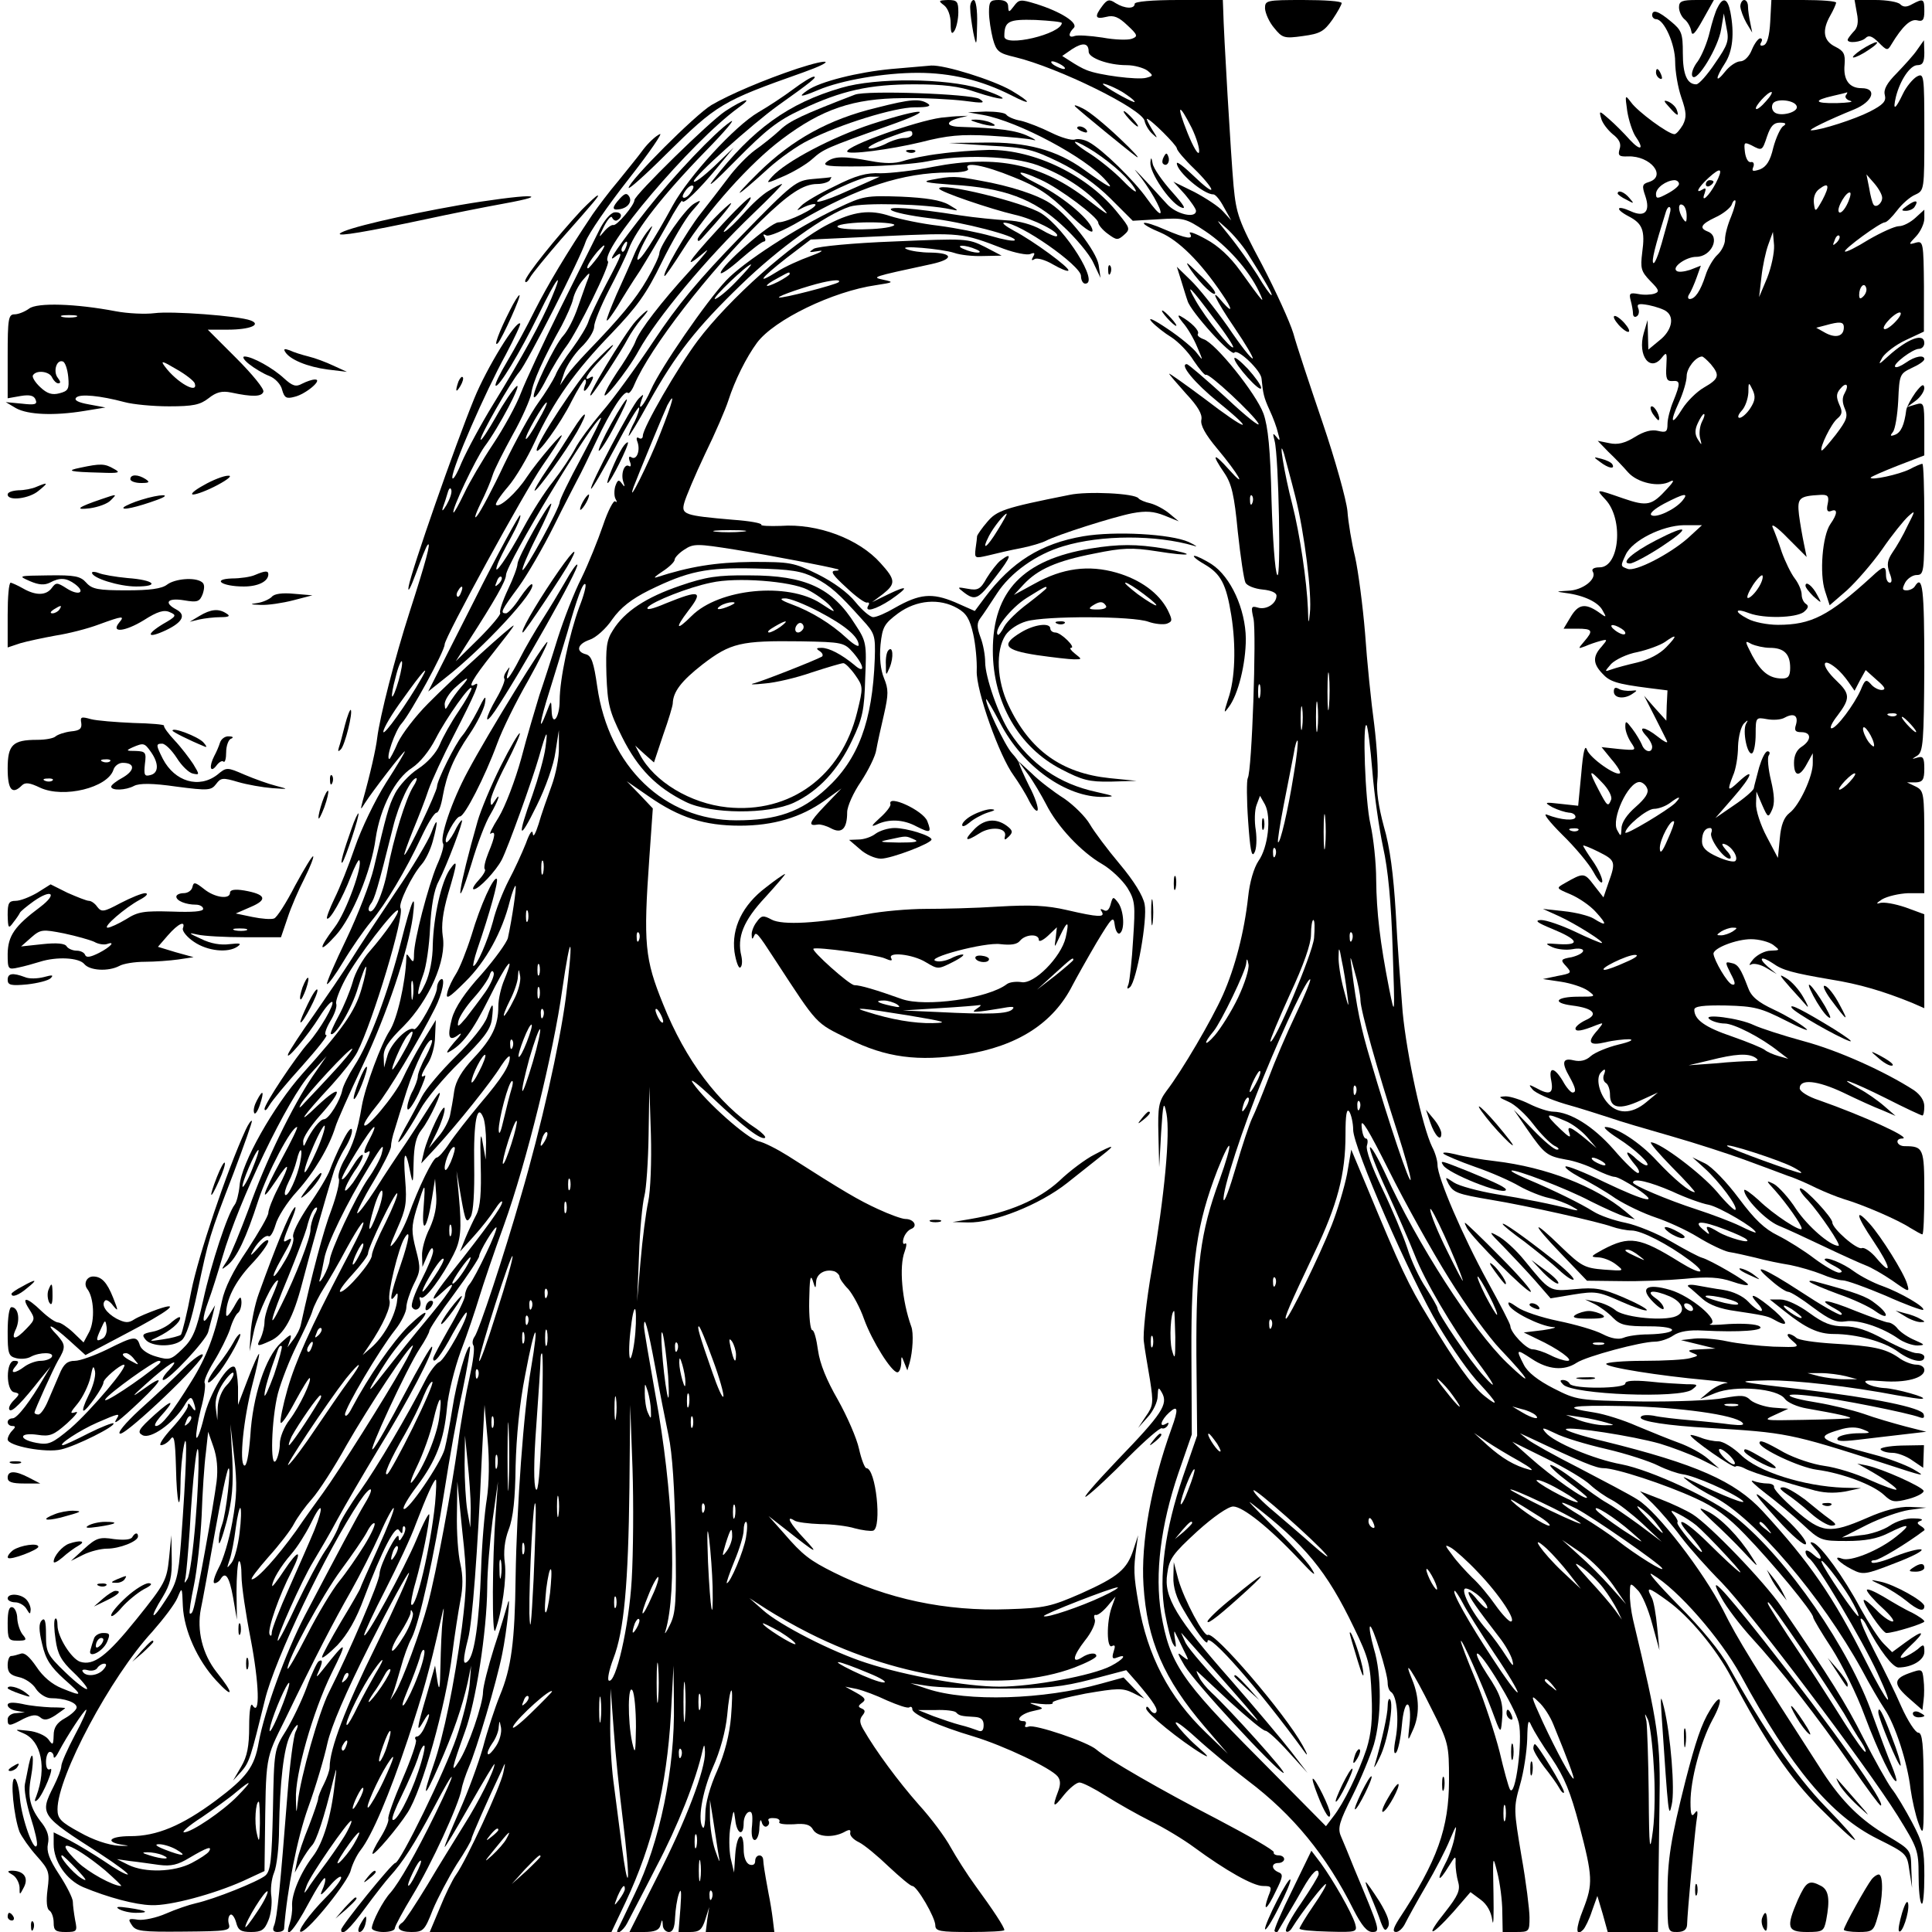 <svg version="1" xmlns="http://www.w3.org/2000/svg" width="672" height="672" viewBox="0 0 504 504"><path d="M246.3 1.4c1 .8 1.7 2.7 1.7 4.7 0 2.6.3 3 1 1.9.5-.8 1-3 1-4.8 0-2.8-.3-3.2-2.7-3.2-2.5.1-2.6.2-1 1.4zM253.1 2.2c0 1.3.4 4.1.8 6.3.8 3.8.9 3.7 1-2.3.1-3.5-.3-6.2-.9-6.2-.5 0-1 1-.9 2.2z"/><path d="M258 3.2c0 1.8.5 4.9 1 6.9.9 3.3 1.5 3.8 5.8 4.8 11.2 2.7 33.4 13.6 33.8 16.7.2.9 1 2.4 2 3.3 1.5 1.4 1.5 1.3-.1-1.2-.9-1.5-1.5-2.7-1.3-2.7.9 0 7.8 6.9 7.8 7.7 0 .5 2 2.9 4.5 5.3s4.5 4.9 4.5 5.4c0 .6-2-1-4.5-3.4s-4.5-4-4.5-3.4c0 2.2 7.1 8.2 9.5 8.1.6 0 1.8 1.5 2.8 3.4l1.9 3.4-2.1-2.3c-1.1-1.3-4.5-3.5-7.5-5.1l-5.5-2.7 3 3.3c1.6 1.9 2.9 3.8 2.9 4.3 0 2.1-5.2.9-7.6-1.8-5.7-6.3-9.8-10.6-7.8-8.2 3.1 3.7 6.7 10 6.1 10.6-.3.3-1.8-1.4-3.5-3.8-3.3-4.7-11.6-12.8-15.1-14.7-1.2-.7-2.9-1-3.7-.7-.8.3-3.6-.5-6.2-1.8s-6.2-2.7-7.9-3.1c-1.8-.3-3.5-1.1-3.8-1.6-.4-.5-2.7-.8-5.3-.8l-4.7.2 4 .7c9.2 1.7 26.8 11.1 32 17.1 2.4 2.7.9 1.9-5.8-2.9-7.1-5.1-15-7.2-26-7l-9.2.1 10.6.7c9.7.5 11.4 1 18.2 4.3 4.9 2.4 9.7 5.8 13.4 9.5l5.8 5.8 6.8-.4c6.4-.4 7-.3 12.1 3.1 5.7 3.8 11.3 10.1 14 15.7 1.8 3.8 1.2 3.1-4.9-5.4-2.6-3.6-5.7-6.5-8.9-8.2-2.7-1.5-4.6-2.2-4.2-1.5 1.1 1.7-.9 1.4-6.5-1-2.7-1.2-5.2-2-5.5-1.7-.2.3 1.7 1.4 4.4 2.5 4.6 2 10.2 7.4 16 16 2.7 3.9 2.9 5.3.2 2.2-3.7-4.5-2-.8 3.1 6.7 2.8 4.1 4.9 7.7 4.7 7.9-.3.3-3.2-3.4-6.5-8.3-3.4-4.8-7.7-10.2-9.7-12.1l-3.6-3.5 1.1 3.5c.6 1.9 1.3 4.3 1.7 5.4.8 2.8 11.5 14.6 12.2 13.5.8-1.2 7 4.7 7.1 6.8.4 4 .6 4.9 2.1 8.2.9 1.9 1.9 4.6 2.2 6 .6 2 .5 2.2-.4 1-1-1.2-1-1-.5 1 1.1 4.2 1.7 36.7.7 35-.6-.8-1.2-9.6-1.5-19.5-.3-13.3-.9-19.2-2.1-22.6-1.9-5.2-12.5-18.4-15.6-19.4-1.1-.4-1.8-1-1.5-1.4.5-.8-1.8-3.1-4.5-4.6-.9-.5-.7.1.5 1.6 1.2 1.3 2.9 4.2 3.8 6.4 1.6 3.7 1.6 3.8 0 1.7-.9-1.3-4.4-4.2-7.7-6.4-3.7-2.5-5.3-3.2-4.2-1.9 1.1 1.2 3.4 3 5.2 4.1 1.7 1.1 4.4 3.8 5.8 6.1 1.5 2.2 2.9 3.9 3.2 3.7.6-.7 12.4 10.3 13.7 12.7.5 1.1-3.3-1.9-8.5-6.8-5.3-4.8-9.8-8.7-10.2-8.7-2 0 2 4.9 8.3 10 10.1 8.2 7.5 7.6-3.7-1-5.1-3.8-9.2-6.7-9.2-6.5 0 .2 2 2.5 4.4 5.2 3.1 3.3 4.3 5.4 4 6.8-.3 1.4 1 3.8 4.1 7.5 5.6 6.7 8.1 11.1 3.1 5.5-4.1-4.6-4.7-4.2-1.2.9 1.9 2.8 2.6 5.8 3.5 15.3.7 6.5 1.6 12.5 2 13.3.4.8 2.4 1.6 4.5 1.8 2.1.2 3.6.8 3.6 1.6 0 2.1-2.7 3.8-4.9 3.1-1.7-.5-1.8-.2-1.1 2.9.8 3.8-.4 39.8-1.5 41.6-.3.6-.3 5.6.1 11.2.5 7.2.9 9.6 1.6 8.3.6-.9.7-3.6.4-5.9-.4-2.3-.3-5.3.2-6.6l.9-2.4 1.3 2.3c1.7 3.3.8 11.2-1.7 14.7-1.2 1.8-2.3 5.5-2.7 9.4-1 9.1-3.4 18.4-6.6 25.6-2.9 6.5-10.7 19.8-14.7 25-2 2.7-2.3 4.1-2.1 11.5l.2 8.4.5-9c.5-7.9.7-8.5 1.4-5 1 5.3-.5 21.4-3.8 40.5-1.5 8.5-2.4 17.1-2.1 19 .2 1.9 1 6.4 1.6 10 .9 5.9.9 6.7-1.1 9.5l-2 3 2.5-2.8c1.4-1.5 2.6-4 2.6-5.5.1-2.3.2-2.5 1.1-.9 1.7 3 .1 5.5-11.5 17.5-6.1 6.4-9.7 10.6-8.1 9.5 1.7-1.2 6.6-5.8 10.9-10.2 4.4-4.4 8.3-7.8 8.7-7.5.4.2 1.1-.1 1.5-.7.4-.8.3-.9-.4-.5-2 1.2-1.3-1 .8-2.9 2.3-2.1 2.5-1 .6 4.2-5.3 14.7-8 29.7-7.3 40.8.9 14.4 5.3 24.5 16 37l6 7-5.7-5.5c-9.6-9.2-15.3-20.1-17.6-33.7-1.3-7.4-1.3-9.1-.6-14.3l.5-3.5-1.2 3.7c-1.7 5.2-3.9 7.1-13.7 11.5-7.8 3.4-9.4 3.8-19 4.1-16.3.6-31.7-2.7-45.5-9.6-6.2-3.1-8.1-4.5-13-10.2l-4-4.5 5 3.9c7.6 6 8.3 6.3 4.3 2-3.7-3.9-5-6.3-2.5-4.7.6.4 3.7.8 6.7.9 3 0 7.1.5 9 1.1 1.9.5 4.1.8 4.8.6 2.3-.8.7-16.3-1.8-16.3-.4 0-1.3-2.3-1.9-5-.6-2.8-3.1-8.5-5.5-12.8-3-5.2-4.7-9.4-5.2-12.9-.4-2.9-1-5.3-1.5-5.3s-.9-3.5-.8-7.8c.1-5.4.3-6.9.9-5.2.7 2.3.8 2.3.9.4.1-2.2 2.5-3.5 4.9-2.7.6.3 1.2.9 1.2 1.3 0 .5 1 2 2.3 3.3 1.2 1.4 3.1 4.9 4.1 7.8 2.1 5.8 7.2 13.9 8.7 13.9.5 0 .9-1 1-2.3 0-2.1.1-2.1.8-.2l.8 2 .6-2c.8-2.9 1.1-7.8.4-9.5-2.4-6.7-3.2-15.6-1.7-19.5.5-1.4.6-2.4.1-2.1-.5.4-.7-.3-.4-1.3.3-1.1 1.2-2.2 2-2.5 1.8-.7.7-2.6-1.5-2.6-.9 0-4.2-1.2-7.2-2.6-5-2.3-8.8-4.5-23.5-13.9-2.7-1.7-6.2-3.5-7.7-3.8-3-.8-13.6-10.2-17-15.1-1.2-1.7 1.1 0 5.3 4 7.7 7.3 12.6 11 13.5 10.2.2-.3-.8-1.3-2.2-2.3-10-6.5-18.6-18-24.4-32.5-4.8-11.8-5.2-15.8-3.6-38.3l.9-12.8-3.4-3.6-3.4-3.5 5.8 4c7.9 5.5 14.5 7.6 23.7 7.6 8.7 0 15.9-2.1 22.2-6.6l4.3-3.1-4.5 4.7c-4 4.2-4.3 5.2-1.6 4.7.6-.1 2.1.3 3.4 1 2.8 1.5 4.2.1 4.2-4.2 0-1.5 1.6-5.1 3.6-8 1.9-2.9 3.8-6.7 4-8.3.3-1.7 1.2-5.8 2-9.2 1.2-5.3 1.2-6.6 0-9.5-.9-2.2-1.2-5.3-.9-8.7.5-4.7 1-5.5 4.6-8.2 4.8-3.5 10.8-4 15.5-1.3 2.3 1.3 3.2 2.8 4.1 6.8.6 2.7 1 7 .9 9.5-.2 5.1 5.9 22.3 9.7 27.4 1.2 1.7 3.1 4.7 4 6.6 1 1.9 2 3 2.2 2.3.2-.6-.7-3.4-2.2-6.2-1.4-2.8-2.5-5.4-2.6-5.8 0-.5-.9-1.7-1.9-2.8-1.8-1.9-7.3-13.5-6.7-14.1.1-.1 1.7 2.6 3.6 6.2 5.9 11.4 17.3 19.5 27 19.3 3.2-.1 3-.2-1.9-1.3-9.7-2.1-17.1-7.2-22.6-15.6-2.9-4.4-6.4-14.4-6.4-18.3 0-1.7-.5-4.6-1.2-6.4-1-2.7-1-3.8 0-5.1.7-.9 2.6-3.8 4.3-6.4 3.5-5.4 10.2-10.2 17.3-12.3 9.9-3 24.2-3 34.1-.1 1.1.4.5-.1-1.4-1-4.7-2.1-19.2-2.9-27.5-1.5-11.1 1.9-18.7 6.7-25.7 16l-2.6 3.5-5.2-2.3c-6-2.5-9.2-2.2-15.7 1.5-2.2 1.3-4.7 2.4-5.6 2.4-.8 0-2.9-1.8-4.6-3.9-2-2.5-5.7-5.2-9.9-7.3-6.3-3.1-7.2-3.2-17.2-3.2-9.4.1-16.2 1.2-24.8 4-1 .3-.3-.3 1.5-1.5 1.7-1.1 3.2-2.5 3.2-3.1 0-.5 1.1-1.7 2.5-2.6 2.4-1.6 3.3-1.6 13.3 0 9.8 1.6 24.2 4.4 26.7 5.1.6.2.2.4-.7.4-1.3.1-.4 1.3 2.9 4.3 2.5 2.4 5 4.2 5.5 4 .5-.1.7.2.3.8-1.1 1.9 2 1 5.8-1.5 4.9-3.4 4.7-4-.5-1.5l-4.3 2.1 2.8-2.1c3.4-2.7 3.4-3.7-.6-8.1-5.6-6.3-16.4-10.4-26-9.7-3 .1-5.3 0-5.1-.3.2-.4-3.1-1-7.4-1.3-12.8-1.1-13.5-1.4-12.7-4.4.4-1.5 2.8-7.2 5.4-12.7 2.7-5.5 5.4-11.8 6.1-14 1.7-5.3 4.7-11.3 7.5-15.1 4.5-6 19.8-13.4 31-15 4.6-.7 4.8-.8 2-1.4-3.2-.7-3.3-.7 12.5-4.1 5.9-1.3 5.7-2.9-.3-3-2.3 0-5.1-.4-6.2-.9-2.7-1.1 9.2-.1 12.5 1 1.4.5 4.7.9 7.4.8l4.9-.1-4.4-2.3c-4.4-2.2-4.9-2.2-23.6-1.4-10.8.4-19.9 1.3-21 1.9-1.5 1-1.3 1 1.2.6 1.7-.3.7.3-2 1.3-2.8 1-6.8 2.8-8.8 4.1-5.6 3.5-4.4 1.8 2.5-3.6l6.3-4.8 19.3-.9c20-.9 20.1-.9 31 3.3 3 1.1 6.1 1.7 6.9 1.4 1.2-.5 1.4-.3.8.7-.5.9-.4 1.1.4.6.6-.4 2.8.2 4.8 1.4 1.9 1.1 3.8 1.9 4 1.6.6-.6-9.2-7.8-14.2-10.4-2.2-1.2-3.3-2.1-2.5-2.1 4 0 20 11.2 20 13.9 0 1.1.5 2 1.1 2 3.8 0-5.1-14.2-11.4-18.3-4.5-2.9-26.7-8.3-26.7-6.5 0 .8 13.6 5.4 19.6 6.8 5 1.1 12.1 4.7 11.1 5.6-.2.3-2.1-.5-4.1-1.7-2.3-1.3-5.8-2.3-8.9-2.4-2.9-.2-8.3-.7-12.2-1.3-12.8-2-19.1-2.4-18-1.4.6.6 5 1.5 9.8 2.1 8.8 1 23.3 4.8 22.4 5.8-.3.3-3.1-.2-6.1-1.1-3.1-.9-9.2-2.1-13.7-2.7-4.4-.5-10.1-1.7-12.6-2.5-5.3-1.8-9.6-1.3-16.2 2.1-9.3 4.7-26 19.6-34.1 30.4-5.1 6.8-14.3 22.7-14.3 24.8 0 .7-.5.9-1 .6-.6-.4-.8 0-.4 1 .8 2.2-.2 4.9-1.6 4-.6-.4-.8 0-.4 1.1.4.9.3 1.5-.2 1.2-1.2-.8-2.2 2-1.5 4.1.5 1.4.4 1.5-.4.4s-1.1-.9-1.7.8c-.3 1.1-.3 2.6.1 3.3.4.7.4 1-.1.6-.4-.4-1.9 2.4-3.2 6.3-1.3 3.8-3.8 10-5.6 13.7-1.9 3.7-4.6 10.7-6.2 15.7-1.5 4.9-3.7 11.7-4.8 14.9-1 3.3-3.2 10.6-4.7 16.4-1.6 5.8-4.2 12.6-5.9 15.4-1.7 2.7-2.6 4.6-2.1 4.3 1.4-.9 1.2.7-.6 5-.8 2-1.3 4-.9 4.3.3.3-.5 1.6-1.7 2.9-1.2 1.3-1.7 2.3-1.2 2.3 1.3 0 5.8-4.8 7.3-7.7 1.6-3.1 7.9-20.6 9.7-26.8 2-7.1 2.4-7.6 1.7-2.5-.3 2.5-1.9 8.1-3.4 12.4-4.1 11.3-3.6 12.4 1.1 2.8 2.3-4.6 4.5-10.8 4.9-14l.9-5.7v4.5c.1 2.5-.8 7-1.9 10-1.1 3-2.7 7.5-3.4 10-.8 2.5-1.4 3.6-1.5 2.5-.1-1.2-.8-.3-1.8 2.5-1 2.5-3 6.9-4.5 9.7-1.5 2.9-3.4 7.7-4.1 10.7-1.4 5.1-4.2 11.6-5.1 11.6-.2 0 .2-1.9 1-4.3 3.3-9.6 5.6-18 5.1-18.4-.8-.8-4.3 6.9-6.6 14.7-1.3 4.1-3.1 8.6-4 10-.9 1.4-2 3.6-2.3 4.9-.5 2 .4 1.5 4.7-2.8 5.4-5.3 9.6-13 11.6-21 .6-2.3 1.3-4.1 1.5-4 .3.4-.9 8.5-2 13.6-.3 1.2-3.4 5.5-6.9 9.5-4.3 4.7-6.9 8.6-7.7 11.5-1.3 4.9-.8 6.2 1.8 4.2 1-.7.5.2-1.2 2-1.6 1.9-2.3 3-1.5 2.6 3.6-1.9 6.2-5.3 10.6-14.1 4.6-9.3 7-12.2 4-4.9-.9 2.1-1.6 5.2-1.6 7.1 0 4.9-1.6 8.3-6.5 13.5-3 3.2-4.6 5.9-5 8.5-.3 2.2-.8 5-1.1 6.4-.3 1.4-1.6 3.9-3 5.5l-2.5 3 2.1-4.2c1.1-2.3 2-5 2-6 0-2.2-4.4 7-5.4 11.2l-.7 3 3.8-4.1c5.5-6 14.5-17.2 17-21.3 1.3-2 2.3-3 2.3-2.3 0 2.2-2 5.4-7.8 12.2-3 3.6-6.6 8.2-8 10.3-1.3 2-2.8 3.7-3.3 3.7-.9 0-4.8 7.9-7.3 15-.9 2.5-2.5 5.6-3.6 7-1.6 2-1.5 1.4.6-3.4 2.3-5.2 2.6-6.7 2.1-12.9-.6-7.3.1-8.4 1.3-2 .7 3.4.8 3.2.9-2.3.1-4.5.6-6.8 2.1-8.7 2.1-2.6 5.9-10.9 4.4-9.4-.4.4-1.7 2.3-2.8 4.1-1.2 1.9-3.7 5.8-5.7 8.8-2 2.9-5.6 8.3-7.9 12-2.4 3.7-4.6 6.6-4.8 6.3-.2-.2 1.6-3.9 4.2-8.2 2.5-4.2 4.6-8.4 4.6-9.2 0-.8.4-2.8 1-4.5.5-1.7 1.9-6.2 3.1-10 2.2-6.9 5.7-14.1 6.6-13.2.2.2-.5 2.1-1.6 4.2-1.2 2.1-2.1 4.5-2.1 5.2 0 .7-.7 2.7-1.6 4.3-.8 1.7-1.3 3.6-1.1 4.2.2.7 1.5-1.1 2.9-4 1.3-2.9 2.1-5 1.6-4.7-1.3.8-.9-.4.9-3.3.9-1.4 1.8-4.5 1.8-6.9l.2-4.3-3.5 5.7c-1.9 3.1-4.2 7.5-5.2 9.7-1.9 4.2-9.9 13.8-10 11.9 0-.6 1.5-2.8 3.3-5 2.8-3.3 11-17 15.2-25.4 1.9-3.7 2.8-8.3 1.5-7.5-.5.3-1 1.3-1 2.2 0 2.1-5.1 11.3-6 10.8-1.4-.9-6 3.6-6.9 6.8l-.9 3.2-.1-2.8c-.1-2.1 1.2-4.1 5.2-8 6.6-6.7 11.3-17.2 10.2-23.5-.4-2.8 0-6.1 1.4-11 2.5-8.4 2.6-9.4.4-6.3-2.2 3.3-4.2 12.3-4.4 19.6 0 3.6-.8 7.6-1.9 10-2.2 4.8-2.6 3.2-.6-2.2.8-2.1 1.6-7.6 1.8-12.3.3-5.5 1-9.8 2.2-12 2.3-4.5 6.6-16 6.1-16-.3 0-1.2 1.4-2 3.1-.9 1.7-1.9 2.9-2.1 2.6-.8-.7 2.5-6.7 3.6-6.7 1.2 0 6.5-10.3 9.7-19 1.3-3.6 4.9-10.9 8-16.3 3-5.4 5.3-10 5.1-10.2-.5-.5-15.3 23.5-20.8 33.8-4.1 7.6-7.4 17.3-6.4 18.8.3.5-.4 3-1.6 5.6-2.3 5.5-6 19.6-6 23.3 0 2-.2 2.2-1 1-.9-1.3-1-1.3-1 0-.2 6.3-2.4 16-4.4 19-2.1 3.2-6.3 14.4-7.2 19.5-1.1 6.6-2.4 10.4-4.4 13.8-1.2 2-2 4.4-1.6 5.2.3.8-.6 4.4-1.9 8-2.1 5.4-5.2 17.2-8 30-.2 1.1-1.1 2.9-2 4l-1.5 2 .7-2c.5-1.7.1-1.5-2.4.8-4 3.7-7.4 13.9-8 24.4-.4 5.1-1 8-1.6 7.6-1.3-.8-.2-12.1 2.2-21.3 1.1-4.1 1.8-7.6 1.7-7.8-.2-.1-1.5 2.8-2.9 6.5l-2.6 6.8v-4.7c-.1-2.6-.5-4.9-.9-5.2-1.7-1-6.5 6.8-8 13.2-.9 3.7-1.8 6-2 5.1-.1-.8.4-4.1 1.2-7.3.9-3.2 1.3-6.3 1-6.8-.3-.5.8-3 2.4-5.6 1.6-2.6 3.5-6.4 4.2-8.4.6-2.1 1.6-4 2.1-4.3.5-.4.9-1.6.9-2.8-.1-1.8-.4-1.6-2 1.3-1.1 1.9-1.9 2.8-2 2-.1-3.8 2.3-8.6 6.5-13.1 2.5-2.6 4.5-5.4 4.5-6.1 0-.7-1.2 0-2.6 1.7-1.4 1.6-2.2 2.3-1.8 1.5 1.2-2.6 3.6-5 4.5-4.5.4.3 1.2-1 1.8-3 .5-1.9 3-5.9 5.6-8.7 4.5-5 8.4-11.6 10-16.8.4-1.4 3.6-8.6 7.1-16 6.4-13.5 11.9-30.1 13.1-38.8.9-7.1-.2-4.8-3.1 6.6-3.3 13-8.3 26.4-12.1 32.2-1.6 2.5-3 5.3-3.2 6.4-.5 2.6-3.5 7.6-4.8 7.6-1 0-3.3 2.9-4.7 6-.5 1.2-.7 1.2-.7-.2-.1-1 1.9-4 4.4-6.8 6.2-6.9 5.7-8.5-.7-2.5-5.8 5.6-4 2.9 3.8-5.5 2.8-3.1 5.8-6.9 6.6-8.5 4.1-8 12.4-35.7 11.3-37.6-.7-1 3-8.6 5.5-11.4 1-1.1 2.3-3.8 2.9-6 1.5-5.5 1.3-6.8-.4-2.2-.8 2.1-4.9 9-9.2 15.3-4.3 6.4-9.6 14.4-11.7 17.8-2.1 3.3-6.6 9.9-9.8 14.5-3.3 4.6-6.2 9.1-6.6 10-.9 2.4 5.1-4.7 8.2-9.7 1.5-2.4 3-4.1 3.3-3.8.6.6-3.2 7.2-6.2 10.6C77 275.9 69 288 69 289.3c.1.7.6.2 1.3-1 .7-1.2 4.5-5.8 8.5-10.2 4-4.5 6.9-8.1 6.3-8.1-.6 0-.1-1.6 1-3.5 1.2-1.9 1.9-4 1.6-4.7-.2-.7.9-3.6 2.4-6.4 2.9-5.5 13-18.6 13.7-17.9.5.5-3.2 5.9-7.4 10.7-1.8 2-3.8 5.6-4.4 8-.7 2.4-2.3 6.3-3.6 8.7-1.3 2.4-2.3 4.6-2.1 4.8 1 1 5.6-6.8 7.1-12.1 1-3.2 1.9-5.6 2.1-5.4.2.2-.3 2.8-1.2 5.8-1.7 5.9-4.9 10.4-15.4 22.1-7.5 8.4-16 23.4-16.4 29.2-.2 2.1-.8 4.4-1.3 5-1.8 2.3-6.1 15.3-8.2 24.9-1.8 8-2.7 10.1-5.4 12.7-2.9 2.8-3.4 3-6.8 2-2.2-.6-3.9-1.8-4.3-2.9-.8-2.6-1.5-2.5-8.5 1-3.3 1.6-7.1 3-8.5 3-1.9 0-2.9.8-4 3.5-.8 1.9-2.2 5.1-3 7-.8 1.9-1.9 3.5-2.5 3.5-.5 0-1-.2-1-.5 0-.6 4.9-11.4 6.1-13.5 2.1-3.5 2-4.2-.1-6.6-3.6-3.7-1.5-2.9 3.1 1.3l4.2 3.8 10.4-5.5c11.5-6 14.9-8.7 8.3-6.4-2.2.8-4.9 1.9-6 2.6-1.5 1-2.4.9-4.6-.2-2.7-1.5-4.1-3.6-3-4.7.3-.4 1.3.2 2.1 1.3 1.4 1.7 1.4 1.4 0-2.1-1.6-4-3-5.5-5.2-5.5-1.7 0-2.6 1.9-1.5 3.3 1.7 2.2 2 8.1.5 11.1l-1.5 2.8-2.7-2.6c-1.5-1.4-3.3-2.6-3.9-2.6-.7 0-2.6-1.3-4.4-3-3.8-3.7-5.4-3.9-3.2-.5 1.6 2.5 1.6 2.7-.6 5-3 3.2-4.3 3.2-2.8.1 1.1-2.6.5-5.6-1.2-5.6-.6 0-1 2.7-1 6.4 0 5.7.2 6.4 2.2 6.9 1.2.3 2.9.2 3.9-.4 2.3-1.2 6.2-1.2 5.4.1-.3.5-1.6 1-2.9 1-1.2 0-3.1.7-4.2 1.5-2.5 1.9-4 1.9-2.4 0 1-1.2 1-1.5-.3-1.5-2.2 0-2.2 7.8 0 8.2 1.5.3 1.5.5-.1 2.1-1 1-1.5 2.1-1.1 2.5.6.7 3.2-1.9 8.3-8.4l2.4-2.9-1.8 3C8 365.4 4.5 370 3.3 370c-.7 0-1.3.4-1.3 1 0 .5.5 1 1.2 1 .9 0 .9.3 0 1.2-.7.7-1.2 1.7-1.2 2.3 0 1.7 10 3.6 14 2.6 3.9-.9 14.3-6.1 13.6-6.8-.2-.2-3.1.9-6.5 2.6-3.3 1.7-6.3 3.1-6.7 3.1-1.5 0 4.4-3.9 9-5.9 5.5-2.4 6-2.5 5.1-1.1-1.4 2.2.6.7 6.1-4.5 6.2-5.9 6.4-7.2.5-2.9-2.9 2.1-2.8 1.8.9-1.5 5.7-5.2 9.7-7.7 6.1-3.7-1.4 1.4-2 2.6-1.5 2.6 1.5 0 11.1-10.3 11.7-12.5.3-1.1.8-3.1 1.2-4.5l.6-2.5-1.5 2.5c-1.9 3.2-2 1.2-.2-3.7.8-2.1 2.4-7.2 3.6-11.3 4.3-14.8 17.1-41.5 23.1-48l4.1-4.5-3.6 5.2c-5.3 7.8-12.4 22.4-16.7 34.6-2.2 5.9-4.7 12-5.6 13.5-1.7 2.6-1.7 2.6 0 1.3 2.5-2 4.9-7.1 8.1-17 2.4-7.3 8.6-19.1 10.1-19.1.3 0-1.5 3.7-4 8.3-5.2 9.6-5.9 12.3-1.5 5.7 3.6-5.5 3.9-4.6.5 2-1.4 2.7-2.5 5.6-2.5 6.4 0 .8-2.5 5.1-5.5 9.7-3.7 5.4-5.9 9.9-6.6 13.3-1.8 8.8-4.1 14.8-8 21-5 8.1-7.8 11.6-9.2 11.6-.6 0-.1-1 1-2.3 4.2-4.6 3.5-5-1.3-.7-4.3 3.9-4.7 4.6-3.2 5.4 2.1 1.1 8-3.1 10.8-7.6 1.4-2.4 1.9-2.6 2.4-1.3.9 2.4.7 3.2-.4 1.5-.7-1-1-1.1-1-.2 0 .7-1.9 3.3-4.1 5.7-2.3 2.5-3.6 4.5-2.9 4.5.7 0 1.8-.7 2.5-1.6.9-1.3 1.2.2 1.4 7.2.2 9.8 1.1 12.8 1.2 4.3 0-3 .4-7.4.9-9.9 1-4.9.6 6.7-.8 25.5-.7 8.9-1.1 10.5-4 14.9-3.7 5.8-4.4 5-.7-.9 1.9-3.2 2.4-5.2 2.3-10l-.1-6-.6 6c-.6 5.7-1 6.6-8.5 15.9-7.8 9.7-11.2 12.2-14.7 11.1-2.3-.8-5.9-6.5-5.9-9.5 0-1.3-.3-2.1-.6-1.7-.4.3-.3 2.8.1 5.4.5 3.8 1.5 5.6 4.7 8.6 2.2 2.1 3.8 4.1 3.5 4.3-.3.3-2.8-1.6-5.6-4.3-4.8-4.6-5.1-5.3-5.1-9.8 0-3.6-.3-4.6-1.1-3.8-.8.8-.8 2.5.1 6.2.9 4 2.2 5.9 5.7 9.1 5.1 4.5 5 4.7-.6 2.4-2.5-1-4.9-3-6.6-5.6-1.8-2.6-3.1-3.8-4.1-3.4-.9.3-2 .6-2.5.6s-.9 1.1-.9 2.4c0 1.9.7 2.6 2.9 3.1 1.6.3 3.7 1.7 4.5 3.1.9 1.3 2.6 2.4 3.9 2.4 3.5 0 6.7 1.1 6.7 2.4 0 .6-1.4 1.9-3 2.8-2.2 1.2-3 2.5-3 4.5-.1 2.6-.2 2.7-1.4 1-.8-1-3.1-2-5.2-2.2-3.7-.4-3.8-.4-1.2.7 4.6 2 6 9 3.3 16.3-.6 1.4-.5 1.7.3 1 1.5-1.4 4.5-8.8 3.3-8-.7.4-1.1-.4-1.1-1.9 0-1.4.5-2.6 1-2.6.6 0 1 .6 1 1.2 0 .7.6.2 1.3-1.2 2.2-4.2 6.7-11 7.2-11 .3 0-1 3-3 6.7-1.9 3.6-3.5 7.2-3.5 8 0 .8-.9 3.1-2 5.3-3.7 7.3-3.5 7.6 12 17.5 4.6 3 7.9 5.5 7.3 5.5-.6 0-3.3-1.5-6-3.4-2.7-1.8-6.8-4.3-9.1-5.5L14 478v3.1c0 4.5 3.3 9.3 7.7 11.2 6.5 2.7 13.6 4.6 17.8 4.7 4.9.2 16.3-2.9 23.9-6.3l5.6-2.6.1-7.8c.3-22.6 0-21.1 5.3-31.8 7.9-16.4 12.7-25.6 17.2-33.5 2.3-4.1 5.7-10.8 7.5-14.8 1.7-4 3.4-7 3.6-6.8.3.3-1.6 5-4.1 10.5-2.5 5.5-4.6 10.2-4.6 10.4 0 .2-2.2 4.1-5 8.7-2.7 4.6-5 8.8-5 9.3s1.8-.9 4-3.1c2.7-2.9 4.9-6.7 7-12.4 4.7-12.5 8.2-19.2 9.1-17.6.7 1 .9 1 .9-.1 0-.8.3-1.2.6-.8.3.3.1 1.4-.5 2.4-.8 1.4-1.1 1.5-1.1.3-.1-2.2-4.9 7.1-5 9.6 0 2-7.9 20.4-13.2 30.9-2.6 5.1-7.4 22.1-8.1 28.5-.4 3.4-.4 3.3-.5-.6-.3-6.4 4.4-22.9 9.3-32.9 4.4-8.8 4-8.9-2.3-.9-1.5 1.9-1.9 2.2-1.2.7 1.2-2.7 1.3-3.6.1-2.9-.4.3-1.9 3.4-3.1 6.8-1.3 3.5-3.7 8.5-5.4 11.3-3.1 4.9-3.1 5.1-3.4 20.6-.3 13.2-.6 16-2 17.2-2 1.6-13.2 6.1-18.1 7.2-1.8.4-5.3 1.6-7.8 2.7s-5.8 1.8-7.3 1.6c-2.5-.4-2.7-.2-1.6 1.4 1 1.6 2.5 1.8 13.4 1.7 11.7-.1 12.4-.2 11.9-2-.3-1-.1-2.1.4-2.4.4-.3 1.1.6 1.5 2 .5 2 1.2 2.5 3.9 2.5s3.5-.5 4.5-3c.7-1.6 1-4.4.8-6.2-.3-1.8 0-4.6.7-6.3.7-1.6 1.3-6.8 1.3-11.5.2-11.9 1.2-21 2.9-24.3.7-1.5 1.6-2.7 1.9-2.7.2 0 0 .8-.5 1.8s-1.5 8.3-2.1 16.2c-1.9 24.2-2.7 32.4-3.5 34.3-.5 1.2-.2 1.7.9 1.7.9 0 1.6-.3 1.7-.8.8-10.3 3.4-23.6 6.3-31.7 2-5.5 4.2-13 5-16.7 1-4.4 4.7-13.1 11.1-25.8 5.3-10.5 9.9-18.9 10.2-18.7.2.3-3.6 8.8-8.6 19C90 445.7 86 456.3 86 461c0 .8-.7 2.8-1.5 4.4-.8 1.5-1.5 3.3-1.5 3.8s-1.1 3.7-2.4 7.1c-1.4 3.4-2.8 7.5-3.1 9.2l-.6 3 1.7-3c.9-1.6 2.2-3.5 2.8-4.1 1.1-1.1 3.2-7.3 5.5-16.9 1-3.9 1-3.9.4 1-.9 8.3-3 15.3-5.7 18.8-3.2 4.2-5.6 9.9-5.4 12.9.1 1.3-.2 3.3-.6 4.5-1.6 4.8 1.1 2 4.9-5.2 2.2-4.1 4.1-7 4.3-6.5.2.5-.2 1.9-.8 3.2-.7 1.6-.1 1.2 2-1.2 1.6-1.9 3-2.9 3-2.2 0 .7-1.8 3-3.9 5.1-4.5 4.5-8.1 9.6-6.4 9 2.3-.8 12.2-13.2 12.8-16 .4-1.5 1.5-3.9 2.6-5.3 2.9-3.7 7.4-14.2 12.3-28.9 4-12.1 5.6-17.8 8.5-30.7 1-4.4 1-4.4.6-.5-.3 2.2-.5 7.6-.6 12-.1 6-.3 7-.8 4l-.6-4-2.2 7.7c-2.6 8.8-2.8 10.3-.8 6.8 1.7-3 2-2.1.3 1.5-.6 1.4-1.5 2.5-2 2.5s-.7.4-.3.9c.3.5-1.3 5.1-3.5 10.2s-3.9 9.8-3.7 10.4c.2.5-.7 2.7-2 4.8-1.4 2.2-2.3 4.1-2.1 4.3.5.4 6.6-6.8 9.1-10.7 3.8-5.8 10-27.9 11.7-41.6.6-4.8 1.6-11.1 2.1-13.8.7-3.5.7-6.4 0-9.5-.6-2.5-1-8.3-.9-13l.1-8.5 1.3 13c1.3 11.5 1.2 14.4-.1 25-2 14.8-4.7 28.1-7.4 35.9-3.1 8.9-2.5 9.1 1.3.4 3.9-8.8 6.2-15.6 7.6-21.9l.9-4.4-.4 5.1c-.3 2.8-1.8 8.9-3.4 13.6-3 8.8-14.7 32.8-16 32.8-.8 0-14.1 16.4-14.1 17.4 0 1.9 2.2-.1 6.3-5.7 2.5-3.4 5.4-7.1 6.4-8.2 3.3-3.6 6.4-8.4 11.4-17.8 6.1-11.6 6.4-10.7.4 1.6-5.1 10.4-9.3 17.7-11.6 20.4-2 2.1-4.9 7.8-4.9 9.3 0 .5 1.4 1 3 1 1.7 0 3-.4 3-1 0-.5 2.1-4.4 4.7-8.7 4.8-7.9 11.9-23.3 12.7-27.5.2-1.3 1.1-3.9 1.9-5.8 2-4.6 7.2-22 8.7-29.5 1.2-5.8 2.4-17 1.4-13-.3 1.1-1.8 6.2-3.5 11.3-1.6 5.1-2.9 10.3-2.9 11.6 0 3.1-3.9 14.5-6.3 18.1-2.2 3.5-1.9 1.9 1.6-7.8 2.8-7.6 5.7-26 5.8-37.5 0-4.3.7-12.2 1.4-17.7l1.4-10-.6 8.5c-.9 11.5-1 32.5-.1 30.3 1.8-4.9 3-13.7 2.5-17.5-.4-2.9-.1-5.9 1-8.8 1.2-3.1 1.7-8.2 1.8-16.5.2-7.6 1-16.3 2.5-23.8 2.6-13.9 3.8-15.1 1.5-1.6-1.9 10.9-3.7 35.8-4 54.4-.2 16.7-1.1 23.6-4.1 30.8-1.3 3.2-3.3 9.3-4.4 13.5-1.2 4.2-3.9 11.6-6.1 16.5-2.1 4.8-3.9 9-3.9 9.5 0 .4 2.9-4.5 6.5-10.8 3.6-6.3 6.5-11.2 6.5-10.8 0 1.6-4.1 9.8-7.9 15.8-2.2 3.6-6.6 10.6-9.6 15.7-3.1 5.1-6 9.5-6.5 9.8-2 1.3-.9 2.5 2.3 2.5 3.1 0 3.5-.4 5.6-5.8 1.3-3.1 4.1-8.4 6.2-11.8 2.2-3.3 3.9-6.3 3.9-6.7 0-.6 4.1-9.9 7.8-17.7 1.1-2.5 1.1-2.5.5.4-.7 3.6-9.7 23-12.3 26.6-1 1.4-2.9 5.3-4.3 8.8l-2.6 6.2h47.4l3.7-7.8c7.1-15.1 10.7-30.3 11.8-48.7l.7-13 .1 10c.3 16.9-3.7 36.2-10.2 49.5-2.2 4.7-4.2 8.8-4.4 9.2-.9 2 1.4.5 2.4-1.5.6-1.2 4.1-7.8 7.6-14.7 5.6-10.6 10.4-22.7 12.1-30.5.4-1.6.5-1.5.6.5.2 4.4-5 18.1-12.5 32.7l-7.2 14.3h3.8c2.8 0 4-.5 4.3-1.8.4-1.6.5-1.6.6 0 0 1 .8 1.8 1.6 1.8 1 0 1.5-1.1 1.6-3.8.1-2 .5-4.8 1-6.2.6-1.7.7-.6.4 3.7l-.5 6.3h3c2.4 0 3.1-.5 4-3.3l1-3.2-.5 3.2-.4 3.3H202l-.4-3.3c-.2-1.7-.7-4.8-1.1-6.7-1.2-6.5-1.3-7.5-1.4-8.8-.1-1.7-2.1-1.5-2.1.3 0 .9-.6 1.2-1.5.9-.9-.4-1.5-1.9-1.5-4 0-5.2-1.8-4.1-2.2 1.4l-.3 4.7-.9-3.8c-.4-2-.5-5.8 0-8.5.8-4.3.8-4.5 1.2-1.5.4 3.8 2.2 4.5 2.2.9 0-1.3.6-2.6 1.3-2.9.9-.3 1.1.6.9 3.4-.3 2.4 0 3.9.7 3.9.6 0 1.2-1.5 1.2-3.3.1-1.7.3-2.4.6-1.4.2.9.9 1.5 1.4 1.1.5-.3.7-.9.4-1.4-.3-.5.3-.8 1.4-.7 1.1 0 1.7.5 1.4 1-.3.5 1.4.7 3.7.6 3.1-.3 4.4.1 5.1 1.4 1.1 1.9 5 2.2 8 .7 1.4-.8 1.9-.8 1.7.1-.2.7.8 1.8 2.3 2.5 1.4.7 4.9 3.6 7.8 6.4 2.9 2.7 5.6 5 6.1 5 1.2 0 6 8.2 6 10.3 0 1.5 1.3 1.7 9 1.7 5 0 9-.2 9-.5 0-.8-2.9-5.2-7.5-11.5-2.2-3-5.1-7.6-6.5-10.1-1.4-2.6-5.1-7.6-8.3-11.1-5.3-6-11.3-14.1-14.5-19.7-1-1.7-1-2.6-.2-3.6s.7-1.4-.2-1.8c-1-.4-1-.7.1-1.5s.8-1.3-1.5-2.6l-2.9-1.6 3 .6c1.7.4 5.2 1.7 7.9 3 2.8 1.2 5.3 2.1 5.8 1.8.4-.3.8-.1.8.5 0 1.3 6.9 4.4 16 7.1 7.9 2.4 20.1 8.2 21.9 10.4.8 1 .8 2.2.1 4-1.6 4.2-1.2 4.4 1.6.8 1.4-1.7 3.2-3.2 4-3.2.8 0 3.9 1.6 6.9 3.5 3 1.9 8.3 4.9 11.7 6.6 3.5 1.7 8.6 4.8 11.3 6.8 8.3 6.1 15.4 10.1 18 10.1 2.2 0 2.4.2 1.4 2.6-1.6 4.4-.4 3.7 1.9-1.2 1.9-3.8 2-4.5.7-5-1.9-.8-1.9-2.4 0-2.4.8 0 1.5-.5 1.5-1 0-.6-.7-1-1.5-1s-1.4-.4-1.2-.8c.1-.5-6.5-4.3-14.7-8.6-14.9-7.7-28.7-15.7-31.6-18.2-2.3-2-16-6.6-17.6-6-.9.3-1.2.1-.9-.4.3-.6.1-1-.4-1-2.5 0-.9-1.9 2.2-2.6 3.2-.7 3.2-.7.7-1.6-1.9-.6-1.6-.7 1.4-.3 2.1.2 3.5.1 3.2-.3-.4-.4 3.5-1.4 8.6-2.4 8.2-1.4 9.6-1.5 12.3-.2l3 1.5-2.7-2.7-2.7-2.8-5.8 1.6c-15 4.2-35 4.8-45.3 1.4l-4.5-1.5 4.5.7c2.5.4 11 .7 19 .7 12.1 0 16-.4 23.7-2.4l9.1-2.4 2.9 3.3c4.4 5.2 5.6 7.1 4.8 7.8-.3.3-1 0-1.5-.8-.6-.9-1-1-1-.3 0 1.2 8.9 8.4 14.5 11.8 2.2 1.3 1.8.7-1.3-2-2.3-2-4.7-4.7-5.4-5.8-.6-1.2 1.8.5 5.3 3.7s9.6 8.2 13.4 11.1c11.8 8.9 20.5 19.5 27.6 33.7 2.1 4.1 3.5 5.8 4.9 5.8 2.2 0 2-.5-4.7-16.5-1.3-3.3-2.9-7.1-3.5-8.5-.9-2.1-.4-3.8 3-10.5 2.2-4.4 4.7-10.5 5.6-13.4 2-6.9 2.1-18.2 0-25-.8-2.9-1.3-5.5-1-5.8.6-.6 4.6 12.2 4.6 14.7 0 1.1.4 2.1.9 2.4 1.5 1 2.1 7 1.2 12-.6 3.1-.5 4.4.1 3.8.5-.5 1.2-3.7 1.5-7.1.3-3.6 1-5.8 1.6-5.4.5.3.7 2.6.4 5.2-.5 4.5-.5 4.6.8 1.6 1.9-4 1.8-8.7-.1-13.3-2.7-6.5.3-2 5 7.5 4.5 8.9 4.6 9.4 4.6 18.6 0 12.6-3 21.1-13.1 36.4-1.5 2.4-1.7 3.3-.7 3.3.7 0 1.8-1 2.4-2.3.6-1.2 3-5.6 5.4-9.7 2.4-4.1 5.2-9.5 6.2-12 1.8-4.2 1.9-4.3 1.3-1-.3 1.9-1.4 5.2-2.5 7.2-2.4 4.6-1.7 5 .9.7 1.8-2.9 1.9-2.9 1.8-.8 0 1.3.3 3.5.7 4.9.6 2.1-.1 3.6-3.4 7.8-5.4 6.7-3.9 6.7 2.1 0l4.5-5.2 2.7 2c1.6 1.2 2.7 3.1 3 5.4.3 1.9.4-1.2.3-7-.2-10.1-.2-10.3 1-5.5.7 2.7 1.3 7.4 1.3 10.2l.1 5.3h3.5c3.4 0 3.5-.1 3.5-3.8 0-2-.9-9.3-2.1-16-2-12-2.1-12.6-.4-18.5 1-3.4 1.8-8.8 1.9-12 .1-4.8.3-5.4 1.1-3.5.6 1.3 2.9 5.1 5.3 8.5 3.3 4.9 4.9 8.8 7.2 17.5 3.5 13.4 3.6 15.2 1 21.9-2 5-2 7.3 0 5.3.5-.5 1.6-2.7 2.3-4.9l1.4-3.9 1.4 4.7 1.3 4.7h13.1l.1-8.3c0-4.5.2-15.6.3-24.7.3-17-.2-20.5-6.9-48.5-.5-2.2-.9-5.3-.8-6.8 0-2.9.1-2.9 2-.9 1.1 1 2.8 5 3.8 8.8l1.9 6.9-.6-6c-.3-3.3-.9-6.8-1.4-7.7-1.6-3-1-2.9 4.1.8 5.6 4 12.7 12.5 16.6 19.9 9 17 15.3 26.3 23.2 34.2 4.6 4.6 8.6 8.3 9.1 8.3.4 0-3-3.9-7.6-8.6-7.9-8.1-16.4-20.6-25.3-36.6-2.1-3.9-7.1-10-13.2-16.1-5.3-5.4-8.4-9-6.8-8 6.7 3.9 17.8 16.7 23.1 26.3 13.1 24.2 23.6 36.7 35.7 42.7 7.6 3.8 7.7 3.9 8.3 8.3l.7 4.5-.2-5c-.1-4.9-.1-4.9-6.1-8.5-7.1-4.2-11.9-8.9-17-16.7-17.8-27.6-22.3-34.8-26-42.3-5.2-10.1-17.1-25.6-22.3-28.8-2-1.3-8.9-4.9-15.2-8.2-6.3-3.2-12.4-6.6-13.5-7.5l-2-1.6 2 .9c14.4 6.8 17.9 8.2 19.8 8.2 3.2 0 16.1 4.2 24.1 7.9 4.9 2.2 8.5 4.9 12.8 9.4 7.1 7.3 17.8 20.3 17.8 21.6 0 .4 2.2 4.1 4.9 8.2 2.6 4.1 6.5 11.9 8.5 17.4 3.6 9.6 7.6 17.8 8.3 17.1.2-.1-.4-2-1.3-4.2-.9-2.1-3.1-8-4.9-13-6-17.2-22.2-40.7-35.6-51.5-6.2-5-22.2-12.4-29.9-13.9-7.2-1.3-17.8-5.8-19.8-8.3-1.2-1.4-.8-1.4 2.5.2 2.1 1.1 8.1 2.9 13.3 4.1 5.2 1.2 11.3 3.2 13.5 4.3 2.2 1.1 5.1 2.1 6.5 2.3 3.1.4 12.7 4.6 15.5 6.8 1.8 1.5-5.1-1.2-12.9-5-2.9-1.4-3-1.4-1.1.1 1.1.9 4.1 2.8 6.8 4.1 10.4 5.4 27.8 25.8 38.4 45 2 3.8 4.7 8.4 5.9 10.2 2.8 4.1 6 14 6.8 20.9.4 2.8 1.3 6.9 2.1 9 1.3 3.6 1.4 3 1.3-10 0-10.6-.3-13.7-1.4-13.7-.7 0-2.7-3-4.4-6.8-1.6-3.7-4.8-10.2-7.1-14.6-2.2-4.3-3.8-8-3.5-8.3.2-.3 1 .6 1.6 1.9 3.3 6.3 6.7 10.7 8.2 10.8 3.5 0 6.8-1.9 6.8-4.1 0-2-.2-2.1-1.7-.7-1 .8-2.7 1.8-3.8 2.2-1.3.4-.7-.6 1.7-2.9 4.4-4.1 3.7-4.6-1.2-1l-3.4 2.5-2.2-2.2c-1.3-1.3-4-5.5-6.1-9.3-4.4-8.2-10.2-16.1-12.2-17-1.1-.4-1-.1.2 1.3 2.4 2.6 2.1 3.9-.3 1.7-1.1-1-2-1.3-2-.7 0 .6.4 1.3.9 1.7 1.9 1.1 13.9 21.3 17.9 30 4.9 10.6 2.8 8.5-3-3-8.6-17.1-14.7-25.9-27-39.3-7.2-7.8-17.4-12.3-41.3-18.2-6-1.4-10.5-2.9-10-3.2 1.3-.7 17.4 1.8 24.5 3.8 3 .9 7.8 2.7 10.5 4l5 2.5-3-2.6c-1.6-1.4-5-3.2-7.5-4.1-2.5-.9-7.4-2.9-11-4.4-3.6-1.6-8.5-3.1-11-3.5-9.2-1.4-6.5-2 7.8-1.7 14.4.3 28.7 2.3 30.7 4.3.7.7-.3.8-3 .5-2.2-.3-6.9-.8-10.5-1.1-3.6-.3-8-.8-9.7-1.2-2-.3-3.3-.1-3.3.5 0 1 7 2.1 17.7 2.7 20.2 1.2 21.3 1.4 45.3 9.1 11.3 3.7 11.8 3.8 8 1.6-2-1.1-6.5-2.8-10-3.7-14.7-3.9-15.7-4.6-9.2-6.5 2.5-.8 4.5-.8 6.2-.1 2.3.9 2.1 1-1.7 1-2.3.1-4.5.6-4.9 1.2-.5.9.9 1 5.2.5 3.2-.4 8.6-1 11.9-1.4l6-.7-5.5-1.4c-3-.8-7.9-2.2-10.9-3.3-3-1-8.4-2.3-12-2.9-8.9-1.4-9.9-2.8-1.4-1.7 6.8.7 25.1 4.4 28 5.5 1.1.4 1.4.2 1.1-.8-.6-1.7-12.8-4.2-31.3-6.4-18-2.1-18.5-2.2-9.4-2.4 7.1-.1 21.8 1.6 33.8 3.9 2.9.5 5.9 1 6.5.9 2-.2-6.9-2.7-9.9-2.8-1.6-.1-3.7-.6-4.5-1.2-1.1-.8-.1-.9 4-.6 6.1.5 11-.8 11-2.9 0-.8-.9-1.4-2.1-1.4-1.1 0-3.3-.8-4.7-1.9-3.4-2.3-6.6-3-17.1-3.6-4.7-.3-8.9-.9-9.5-1.5-.5-.5-1.5-1-2-1-.6.1-.2.8 1 1.8 2 1.7 1.8 1.7-5 1.5-3.9-.2-9.3-.8-12.1-1.4-2.7-.6-6.6-.9-8.5-.7l-3.5.4 4.5 1.1 4.5 1.1-4 .2c-3 .1-3.5.3-2.1.9 1.8.7 1.8.8-.5 1.4-1.3.4-6.8.7-12.1.7-5.4 0-9.8.4-9.8.8 0 .9 13.9 3.1 26 4.2 4.1.4 6.5.7 5.4.8-1.2.1-3.2 1.1-4.5 2.2l-2.4 2 4-1.6c5.2-2.1 16.2-1.2 18.1 1.5.7 1 3.3 2.1 5.6 2.5 8 1.4 12.3 2.3 11.3 2.6-.5.1-5.9.3-12 .4-10.6.2-10.8.2-7.5-1.3l3.5-1.6-4-.3c-2.2-.2-4.8-1.1-5.8-1.9-1.4-1.4-2.5-1.4-7-.6-2.8.6-12.6 1-21.7.9-16.3-.3-16.6-.3-22.7-3.4-4.1-2.1-6.8-4.2-7.8-6.2-2.1-4.1-2-4.2 2.1-1.5 4.2 2.8 8.4 3.2 11.7 1 2.6-1.7 16.8-5.5 20.4-5.5 1.3 0 3.5-.7 4.8-1.6 1.6-1.1 4.2-1.5 7.7-1.3 9.6.5 16.5 0 14.8-1.1-.8-.6-4.4-.8-8-.6-3.6.3-5.7.3-4.8 0 2.6-.8-5.1-7.3-10.5-8.9-6.2-1.8-8.1-.5-4.4 3.2 1.5 1.5 2.7 2.2 2.7 1.6 0-.7-1-1.9-2.2-2.7-2.8-2-.4-2.2 3.8-.4 3.8 1.7 4.3 4.5.9 5.4-4.1 1-13.3-.1-15.2-1.9-1-.8-3.1-1.8-4.8-2.1l-3-.6 2.5 1.2c1.4.7 3.6 2.3 4.8 3.6 1.9 1.9 3.3 2.2 9.5 2.2 8 0 7.8 1.9-.3 2.1-2.5 0-5.4.4-6.5.9-1.3.5-3.2.2-5.5-1-1.9-1-7.1-2.5-11.5-3.4-4.4-.9-9.2-2.5-10.7-3.6-2-1.4-2.6-1.6-2.2-.6.7 1.8 8.1 5.5 11.5 5.8 1.3 0 .2.4-2.6.8l-5 .6 3.5 1.7c5.4 2.5 9.8 5.7 7.9 5.7-.9 0-3-.7-4.5-1.5-1.6-.8-3.7-1.5-4.6-1.5-1.6 0-5.8-4.4-5.8-6.1 0-.5-2.7-5.7-6-11.7-6.4-11.7-13-27-13-30.3 0-1.1-.6-3.2-1.4-4.7-2.5-5.1-6.6-23.7-7.7-35.2-.5-6.3-1.4-18-1.8-26-.6-9.9-1.5-17-3.1-22.4-1.4-5.2-2-9.4-1.7-12 .3-2.2-.1-8.7-.8-14.5-.8-5.8-1.9-16.6-2.4-23.9-.6-7.3-1.8-16.3-2.6-19.9-.9-3.7-1.8-9.1-2-12-.3-3-3.2-13.4-6.5-23.1-3.3-9.7-6.8-20.2-7.6-23.2-.9-3-4.6-11.1-8.2-18-6.1-11.4-6.7-13.2-7.4-20.5-.7-7.8-2.6-40.2-2.7-45.8L319 0h-11.5c-7 0-11.5.4-11.5 1 0 1.4-2.6 1.3-5-.2-1.6-1.1-2.2-.9-3.4.7-2.2 2.9-1.9 3.6 1 2.9 1.9-.5 3.2 0 5.5 2.2 2.7 2.5 2.8 2.9 1.2 3.5-1 .4-4.5.3-7.7-.3-3.3-.5-6.5-.7-7.3-.4-1.6.6-1.7-.6-.2-2.1 1.3-1.3-3.4-4.3-9.9-6.3-3.9-1.2-4.4-1.2-5.7.6-1.3 1.7-1.4 1.7-1.5.1 0-1.1-.8-1.7-2.5-1.7-2.2 0-2.5.4-2.5 3.2zM277 6c-.2 2.9-15 6.4-15 3.5 0-4 1.1-4.5 8.1-4.3 3.8.2 6.9.5 6.9.8zm7 7.5c0 1.6 5.1 3.5 9.9 3.5 2 0 4.4.7 5.4 1.4 1.6 1.3 1.6 1.4-.3 1.9-2.3.6-12.4-.7-15.5-2-1.1-.4-3-1.5-4.2-2.3l-2.2-1.4 2.6-1.8c2.8-1.8 4.3-1.6 4.3.7zm-7 3.5c.8.5 1.1 1 .5 1-.5 0-1.7-.5-2.5-1s-1-1-.5-1c.6 0 1.7.5 2.5 1zm15.8 7c1.7 1.1 3.2 2.2 3.2 2.6 0 .4-6-2.8-7.9-4.3-1.6-1.2 2 .1 4.7 1.7zm18.1 9.4c1.2 2.5 2.1 5.4 1.9 6.3-.2.9-1.5-1.3-3-5-3-7.5-2.4-8.2 1.1-1.3zm-25.4 6.2c5.1 3.4 9.4 7.4 10.7 9.9.6 1.1-.9.1-3.2-2.3-2.3-2.4-6.3-5.6-8.8-7.2-2.6-1.6-4.2-3-3.7-3 .6 0 2.8 1.2 5 2.6zM325.4 66c5 7.9 6.7 11 6.3 11-.3 0-2-2.4-3.7-5.3-1.8-2.8-5.1-7.5-7.3-10.2-3.7-4.6-3.8-4.7-.8-2 1.8 1.6 4.3 4.6 5.5 6.5zm-92.2-7.2c-1.9 1.3-15.5 1.4-14.7.2.3-.5 4.1-1 8.3-1 4.3 0 7.1.4 6.4.8zm21.3 6.2c1.3.5 1.4.9.5.9-.8 0-2.4-.4-3.5-.9-1.3-.5-1.4-.9-.5-.9.8 0 2.4.4 3.5.9zM206 71.5c0 .2-1.3 1.1-3 2-3.8 1.9-4 1.1-.2-.9 3.1-1.7 3.2-1.8 3.2-1.1zm12.8 2.1c-.8.7-15.1 4.4-15.6 4-.3-.4 7.4-3 11.3-3.9 3.1-.7 4.9-.8 4.3-.1zm98.1 9.8c2.9 3.7 5 7 4.8 7.2-.6.6-7.2-7.6-9.8-12.2-2.9-5.1-1.3-3.5 5 5zm-144.7 29.8c-2.9 7.5-8.9 19.5-6.9 13.8 1.2-3.2 8-19.6 8.8-21.3 2.2-4 1.5-1.1-1.9 7.5zm165.7 16.3c2.4 9.5 4.4 25.6 3.8 30.5-.3 3-.4 2.9-.5-1.2-.3-7.2-2.1-19.5-4.1-27.3-2-7.6-3.8-18.5-2.1-13 .4 1.6 1.8 6.6 2.9 11zm-11.2 1.7c-.3.8-.6.5-.6-.6-.1-1.1.2-1.7.5-1.3.3.3.4 1.2.1 1.9zm-133 7.5c-2 .2-5.2.2-7 0-1.7-.2 0-.4 3.8-.4 3.9 0 5.3.2 3.2.4zm18.8 12c4.1 2.1 6.3 4.1 12.4 10.9 3.3 3.6 3.5 4.1 3.3 10.3-.6 16.3-4.3 26.2-12.6 33.8-6.6 6.1-13 8.3-23.5 8.3-18.8 0-33.3-14-36.3-34.9-.9-6.3-1.5-8-2.9-8.4-2.8-.7-2.3-2.7.9-3.8 1.6-.5 4.3-2.9 5.9-5.3 2.2-3.1 5-5.3 9.6-7.6 10.2-5 14.9-6 27.7-5.7 9.4.2 12.2.7 15.5 2.4zm-61.4 7.7c-2.6 7.1-5.1 18.8-5.1 24.3 0 4.6-2 7.1-2.1 2.6-.1-2.8-.1-2.7-1.4.7-2.2 5.7-1.7 2.3.9-5.9 1.3-4.2 3.4-11 4.6-15.1 2.6-9.2 4.1-13.2 4.7-12.6.3.3-.4 3-1.6 6zm195.6 25.8c-.2 2.4-.4.7-.4-3.7s.2-6.3.4-4.3c.2 2.1.2 5.7 0 8zm-18-2.5c-.3 1-.5.4-.5-1.2 0-1.7.2-2.4.5-1.8.2.7.2 2.1 0 3zm15 8.5c-.2 1.8-.4.4-.4-3.2s.2-5 .4-3.3c.2 1.8.2 4.8 0 6.5zm-4-.5c-.2 1.6-.4.5-.4-2.2 0-2.8.2-4 .4-2.8.2 1.3.2 3.5 0 5zm18.3 11.4c.5 6.3 1.8 15.2 2.8 19.9 1.3 5.8 2.1 14.2 2.5 26.5.6 17.9.6 17.9-.9 10.5-2.4-12.2-3.3-20-3.4-28.5 0-4.4-.7-10.9-1.5-14.5-1.4-6.1-2.1-27-1-25.8.3.3 1 5.7 1.5 11.9zm-20.5.9c-1.5 9.5-3.6 18.3-4.1 17.7-.2-.2.5-4.6 1.5-9.8 1-5.2 2.2-11.1 2.6-13.3.3-2.1.8-3.6 1-3.4.2.2-.2 4.2-1 8.8zm8.2 18.7c-.2 2.1-.4.4-.4-3.7 0-4.1.2-5.8.4-3.8.2 2.1.2 5.5 0 7.5zm-13 2.5c-.3.8-.6.5-.6-.6-.1-1.1.2-1.7.5-1.3.3.3.4 1.2.1 1.9zm-191 4.5c-.3 1-.5.4-.5-1.2 0-1.7.2-2.4.5-1.8.2.7.2 2.1 0 3zm-4 12.5c-.3.7-.5.2-.5-1.2s.2-1.9.5-1.3c.2.7.2 1.9 0 2.5zm205.1 4.5c-.4 4.2-10.5 27.9-11.4 27-.2-.2 2.1-5.7 5.1-12.3 3.6-7.7 5.5-13.2 5.5-15.6 0-2.1.3-3.8.6-3.8.4 0 .4 2.1.2 4.7zm-176.1.5c-.3.8-.6.5-.6-.6-.1-1.1.2-1.7.5-1.3.3.3.4 1.2.1 1.9zm186 0c-.3.8-.6.5-.6-.6-.1-1.1.2-1.7.5-1.3.3.3.4 1.2.1 1.9zm-205.1 15.1c-1.6 12.2-6.5 34-11.7 51.7-4.4 15.4-11 35.3-12.1 36.7-.5.7-.7 1.7-.3 2.3.4.6-.1 4.3-1 8.3-.9 3.9-2.3 11.7-3 17.2-1.7 12.2-5.7 33.8-7.9 42-1.9 7.1-6.7 20.2-8.5 23l-1.3 2 .8-2c.4-1.1 1.3-4.1 2-6.6.7-2.6 1.9-6 2.8-7.6 2-4 5.9-21.5 8.6-38.8 1.2-7.7 3.2-19.1 4.6-25.4 1.3-6.3 2.2-11.6 2-11.8-.7-.7-3.5 9-4.6 16.2-.6 3.8-1.5 8.6-2 10.5-1 3.7-9.8 16.6-10.7 15.6-.3-.3 1.2-2.9 3.4-5.8 5.1-6.8 7.1-12 7.9-20.5.3-3.7 2-10.4 3.6-14.8 1.7-4.4 3.8-10.7 4.8-14 1-3.3 3.9-11.9 6.5-19 5.8-16.1 12.9-44.9 15.2-61.5 1-6.9 1.9-11.8 2.1-10.9.2.9-.4 6.9-1.2 13.2zm203.8-1.3c.6 4.3.5 4.3-.9-1-.8-3-1.4-6.9-1.3-8.5 0-2.6.2-2.5.8 1 .5 2.2 1.1 6 1.4 8.5zm3.5 2c.1 2.8 4.4 18.1 9.6 34.2 1.9 5.9 3.5 11.6 3.5 12.5-.1 1.8-5.7-14.8-10.5-31.2-2.5-8.3-3.6-13.6-4.9-24-.5-3.6-.4-3.5.8 1 .8 2.7 1.5 6.1 1.5 7.5zm-31.9-.8c-1.7 3.6-4.5 8-6.1 9.9-2.8 3.2-3.1 2.2-.3-1.1 1.9-2.3 8.4-15.7 8.5-17.7.1-1.4.3-1.3.6.3.2 1.2-1 5-2.7 8.6zm-182.3-6c-.3.7-.5.2-.5-1.2s.2-1.9.5-1.3c.2.7.2 1.9 0 2.5zm-14.1 4.6c-1.4 2-3.7 5-5 6.7-2.1 2.5-2.4 2.6-2 .8.3-1.2 2.1-3.9 4-6s3.7-4.7 4.1-5.8c.4-1.3.8-1.5 1.1-.7.2.7-.8 3-2.2 5zm7.4 2.1c-1.1 2.3-2.3 4.1-2.5 4.1-.3 0 .4-1.8 1.5-4 1.1-2.1 2.1-5 2.1-6.2.2-2.2.2-2.3.6-.1.2 1.2-.5 4-1.7 6.2zm-26.3-.7c-.2 1.3-.4.5-.4-1.7-.1-2.2.1-3.2.4-2.3.2 1 .2 2.8 0 4zm230.3 4.5c-2.3 4.8-5.5 12.3-7.1 16.6-1.6 4.2-3.5 8.9-4.3 10.5-.7 1.5-2.6 7.2-4.2 12.7-1.6 5.5-3 9.3-3.2 8.5-.4-2.3 5-19 10.6-32.5 5.5-13.4 11.4-25.7 12-25 .2.2-1.5 4.4-3.8 9.2zm-197.3-4.5c-.3.7-.5.2-.5-1.2s.2-1.9.5-1.3c.2.7.2 1.9 0 2.5zm1 5c-.3.8-.6.5-.6-.6-.1-1.1.2-1.7.5-1.3.3.3.4 1.2.1 1.9zm31.3 1.3c0 .5-.5.3-1-.5s-1-2-1-2.5c0-.6.5-.3 1 .5s1 1.9 1 2.5zm-35.6 5.4c-.9 2.3-1.8 4-2.1 3.8-.2-.3.4-2.3 1.3-4.6s1.8-4 2.1-3.8c.2.3-.4 2.3-1.3 4.6zm1.6 5.1c-1.3 4.4-2.5 7.8-2.7 7.6-.3-.2.6-4 1.8-8.5 1.3-4.4 2.5-7.8 2.8-7.6.2.3-.6 4.1-1.9 8.5zm-33.6-2.7c-1.4 2.6-2.8 4.7-3 4.7-.6 0 2.5-7.1 3.8-8.7 2.2-2.7 1.8-.5-.8 4zm28.3-1.1c-.3.8-.6.5-.6-.6-.1-1.1.2-1.7.5-1.3.3.3.4 1.2.1 1.9zM86 280.7c-3.5 3.8-6.8 7.2-7.3 7.8-.7.6-.7.5-.2-.5 1.4-2.5 12.9-14.9 13.4-14.4.2.2-2.4 3.4-5.9 7.1zm39-1.2c-1.1 2.2-2 3.4-2 2.7 0-1.6 3-7.5 3.6-7 .2.3-.5 2.2-1.6 4.3zm202.6 3.2c-.8 1.5-1.5 2.5-1.6 2.1 0-1.2 2.3-5.8 2.7-5.4.3.2-.2 1.7-1.1 3.3zm-194.2 1.5c-.4 1.3-1.3 4.8-2 7.8-.7 3.1-1.2 4.4-1.3 2.9-.1-2.7 2.6-12.9 3.5-12.9.3 0 .2 1-.2 2.2zm220.3 1c-.3.8-.6.5-.6-.6-.1-1.1.2-1.7.5-1.3.3.3.4 1.2.1 1.9zm-184.6 28.3c-.6 2.7-1.5 9.7-2 15.5l-.9 10.5.5-12c.2-6.6.9-13.6 1.4-15.5.5-1.9 1-9.1 1.1-16l.2-12.5.4 12.5c.2 6.9-.1 14.7-.7 17.5zm156-24.8c-1.2 2-1.4 1.4-.5-1.2.4-.9.9-1.4 1.1-1.1.3.2 0 1.3-.6 2.3zm29.6.5c-.3.8-.6.5-.6-.6-.1-1.1.2-1.7.5-1.3.3.3.4 1.2.1 1.9zm-1.7 5.5c0 4.6 14.9 38.7 22.3 51.2 3.4 5.7 8.2 12.6 10.8 15.2 4.6 5 5.1 6.2 1.2 3.1-3.1-2.4-8-9.3-14.5-20.2-5.5-9-7.3-12.9-16.4-34.8l-3.9-9.3-1.1 6.4c-.7 3.5-2.5 9.5-4 13.3-3.1 7.9-11.2 24.4-11.9 24.4-.6 0 .9-3.5 7.4-17.2 6-12.5 8.1-20.5 8.1-30.8 0-5.2.3-7 1-6 .5.8 1 3 1 4.7zM126.8 298l-.1 4.5-.8-4.5c-.5-3.2-.7-1.5-.5 5.8.2 7.4-.1 11-1.1 13-.8 1.5-2.1 4.3-2.9 6.2l-1.4 3.5 3.6-4c2-2.2 4.5-5.4 5.5-7 1.1-1.7 1.9-2.5 1.9-1.9 0 1.1-4 6.7-13.5 18.7-5 6.3-5.8 8.3-2 4.7 4.2-4 2.8-1.2-3.2 6.1-5.3 6.4-7.5 9.1-14.1 17.5-2.8 3.6-1.9 1.5 2.4-5.1 1.8-2.8 4.8-6.6 6.8-8.4 2-1.9 3.6-3.9 3.6-4.5 0-.6-2 1-4.5 3.4-4.1 4.1-10.3 13-14.7 21.3-.9 1.8-1.7 2.5-1.8 1.7 0-1.7 8.9-16.8 13.1-22.1 1.6-2 2.9-4.7 2.9-5.8 0-1.2.9-3.9 1.9-6 1.8-3.5 1.9-4.2.6-9.1-1.2-4.7-1.2-6 .1-10.4 2.4-7.6 2.4-7.6 1.9-.6-.6 7.4.9 5.8 2.2-2.5l.8-5 .3 4.3c.2 2.9-.4 5.7-1.7 8.6-1.2 2.3-2.1 5.6-2 7.2l.1 2.9 1.3-3c.9-2 1.4-2.4 1.5-1.2 0 1-1.4 4.4-3.1 7.7-1.7 3.3-2.8 6.4-2.4 7 .9 1.5 2.7.1 2.1-1.7-.3-.8-.2-1.1.3-.8 1 .6 5.5-5.4 8.4-11.2 1.9-3.7 2.2-6.5 1.4-15.3l-.6-6.5 1.2 7c1.1 6.2 1.4 6.8 2.5 4.9.7-1.3 1-6.3.9-13.5-.2-11.3.8-16.4 2.4-12.3.4 1 .7 3.9.7 6.4zM378 333.5c4.4 7.1 10.5 15.5 13.4 18.5 7.8 8.2 8.9 10.4 1.7 3.5-8.9-8.6-23.4-31-31.7-49.3-1.9-4.1-3.7-7.2-4-6.9-.3.3 1.6 5.4 4.4 11.4 2.7 5.9 6 13.5 7.3 16.8 2.5 6.5 9.8 18.9 15.8 27 5.1 6.8 6 8.7 2.2 4.5-3.6-3.9-12.1-16.4-12.1-17.7 0-.4-1.4-2.8-3-5.3-1.7-2.5-3.9-7.2-4.9-10.5-1.1-3.3-4-10.2-6.5-15.4-2.7-5.6-4.4-10.2-4-11.3.3-1 .2-1.8-.3-1.8s-1-1.5-1.1-3.3c-.2-2.3 1.8 1 7.2 11.8 4.1 8.2 11.1 20.8 15.6 28zm-244.6-35.1c-1 3.1-1.9 5.4-2.2 5.2-.2-.2.4-2.9 1.4-6 1-3.1 1.9-5.4 2.2-5.2.2.2-.4 2.9-1.4 6zm-50.9 2c-1.4 3.2-2.8 5.6-3 5.4-.3-.3.7-3.3 2.2-6.7 1.5-3.5 2.9-5.9 3-5.4.2.5-.8 3.6-2.2 6.7zm14-3.4c-1.8 3.4-1.9 4.4-.4 3.4 1.2-.7-.9 3.5-4 8.1-1.2 1.6-2.1 2.5-2.1 1.9 0-.6 1.1-2.8 2.5-4.9 1.5-2 2.4-4 2.1-4.2-.3-.3-1.5 1.1-2.7 3.1-1.2 2-2.4 3.5-2.7 3.2-.5-.5 7.6-13.6 8.4-13.6.3 0-.2 1.3-1.1 3zm45.6.7c-1.2 2-1.4 1.4-.5-1.2.4-.9.9-1.4 1.1-1.1.3.2 0 1.3-.6 2.3zm176 10.2c-5 13.7-6.1 22.3-6 45.7l.2 20.9-3.7 10.7c-4.7 13.8-6.4 26.2-4.7 35.6.7 3.7 1.6 7.4 2.2 8.2.7 1.1.8.7.4-1.5-.3-1.7-.2-2.3.1-1.5.4.8 1.4 2.8 2.2 4.5 1.5 2.9 1.4 2.9-.4 1.5-1.4-1.2-1.3-.7.6 2.5 2.7 4.5 23.6 27.1 25.8 28 1.4.5-14.2-16.8-18.8-21-1.2-1.1-2.7-2.9-3.2-4-.6-1.1-.8-1.8-.5-1.5.3.3 4.2 3.9 8.6 8 4.5 4.1 8.6 7.5 9.2 7.5.6 0 3.3 2.5 6 5.5l5 5.5-4.3-5.6c-2.4-3.1-9.4-11.4-15.6-18.5-14.3-16.2-17.7-21.8-16.7-27.9.5-3.9 1.5-5.2 7.8-11 4.2-3.8 8.1-6.5 9.4-6.5 2.5 0 9.4 5.5 17.2 13.8 3.9 4.2 4.8 4.8 3.1 2.2-1.2-1.9-5.9-7-10.4-11.3-4.4-4.4-6.7-6.8-5.1-5.5 14 10.8 19.6 17.6 26.7 32.4 3.9 8 4.3 9.8 4.6 17.6.3 6.3-.1 10.1-1.3 14-2.1 6.3-6 14.3-8.7 17.7l-1.9 2.5-17.8-18c-20-20.1-23-24.5-25.2-37.5-1.7-10.3-.1-23.1 4.5-36.6l3.5-10.1-.1-21.3c-.1-23.8 1.4-33.7 6.8-47.7 3.9-9.8 4.2-7.6.5 2.7zm-218.6-6.7c-.4 1.3-1.9 4.1-3.5 6.3-3.2 4.7-10 19.1-10 21.4-.1.9-.8 2.7-1.6 4.1-.8 1.4-1.3 1.7-1 .8.3-.9.8-3.4 1.2-5.5.7-3.8 5.8-14.4 11.7-24 3.5-5.8 4.1-6.4 3.2-3.1zm18.1 1.9c-.9 2-1.5 2.7-1.6 1.6 0-2 1.9-6.1 2.6-5.4.2.2-.2 1.9-1 3.8zM65.8 305c-1.1 2.8-2.3 4.8-2.5 4.6-.5-.5 3.4-9.6 4.1-9.6.3 0-.5 2.3-1.6 5zm12.5-1.8c-.7 3.8-3.2 9.2-3.9 8.5-.3-.3.1-1.8.9-3.4.8-1.5 1.7-4 2.1-5.6.9-3.8 1.7-3.4.9.5zm70.4 7c-.3.7-.5.2-.5-1.2s.2-1.9.5-1.3c.2.7.2 1.9 0 2.5zm-50.3 6.3c-2.3 6.1-2.8 5.1-.8-1.6.9-3 1.9-4.8 2.1-4.2.3.7-.3 3.3-1.3 5.8zm2.2 2.4c-2 3.9-3.6 7.7-3.6 8.6 0 1.7-6.7 9.5-8.2 9.5-.6 0 .8-2 3.1-4.5 2.2-2.4 4.1-4.9 4.1-5.5 0-1.6 7.1-16.2 7.6-15.7.3.3-1.1 3.7-3 7.6zm47.1-2.7c-.3.7-.5.2-.5-1.2s.2-1.9.5-1.3c.2.7.2 1.9 0 2.5zM381.6 334c.2.8-1.6-2.6-4-7.5-2.5-5-4.5-9.9-4.5-11 0-1.7 7 13.7 8.5 18.5zM94.4 320.4c-.3.8-2.4 5-4.7 9.3-8.9 17.1-12.6 25.4-14.7 32.7-1.2 4.2-2 8.2-1.8 8.7.2.6 1.9-1.9 3.8-5.5 1.9-3.5 3.6-6.3 3.8-6.1.6.6-2.7 7.5-5.2 10.8-1.5 1.9-2.6 4.7-2.6 6.3 0 1.6-.5 3.6-1 4.4-1.6 2.5-1.2-10.8.5-17.5.9-3.3 3.1-8.9 4.9-12.5 1.8-3.6 3.7-7.6 4.1-9 .4-1.4 1.8-4.1 3-6 1.2-1.9 3.9-6.5 5.9-10.3 3.4-6.2 5.3-8.7 4-5.3zm23.3 1.8c-.3.7-.5.2-.5-1.2s.2-1.9.5-1.3c.2.7.2 1.9 0 2.5zm9.1 4.8c-1.7 3.6-3.6 7.2-4.3 8-.7.8-1.2 2.2-1.2 3 0 .8-1.9 4.7-4.2 8.6-2.2 3.9-4.1 7.4-4.1 7.8 0 1.8 2.2-1 5.1-6.5 1.8-3.2 3.4-5.7 3.6-5.5.8.8-5.6 12.3-7.1 12.9-.8.3-2.5 2.5-3.7 4.9-4.4 8.7-12.5 22.5-17 28.8-2.6 3.6-5 7.6-5.4 8.8-.4 1.3-2 4.4-3.7 6.8-1.6 2.4-4.9 8.7-7.4 13.9-2.4 5.2-4.6 9.5-4.9 9.5-.8 0 6.3-15.9 9.2-20.6 1.5-2.5 4.4-7.4 6.3-11 1.9-3.5 6.7-11.7 10.6-18.2 7.8-12.6 14.8-26.1 14.1-26.9-.3-.2-3.5 5.4-7.2 12.4s-7.3 13.5-8.2 14.3c-1.8 1.9 8.9-21.2 12.2-26.2 1.4-2.1 2.5-4.2 2.5-4.6 0-.5 2.9-4.9 6.5-9.7 3.6-4.9 6.5-9.3 6.5-9.8 0-1.2 4.1-7.9 4.5-7.5.2.2-1 3.3-2.7 6.8zm-22.3 3c-2.7 7.8-3.1 10.4-1.4 8 .7-1.1.8-.6.4 2-.8 4.1-3.6 8.9-6.7 11.6l-2.2 1.9 1.7-2.5c3.6-5.3 5.8-10.2 5.3-11.8-.6-1.6 2.4-13.8 3.9-16.2 1.7-2.8 1.3.3-1 7zm-10.9-2.3c-.8 1.5-1.5 2.5-1.6 2.1 0-1.2 2.3-5.8 2.7-5.4.3.2-.2 1.7-1.1 3.3zm35.9 14.8c-2.4 7.7-4.4 13.3-4.5 12.5-.1-1.9 8.4-28.4 8.7-27.3.2.4-1.7 7.1-4.2 14.8zm-16.1-9.6c-2.9 4.4-4.2 5.5-2.3 1.8 2.2-4 4.2-6.8 4.6-6.3.3.2-.8 2.3-2.3 4.5zm8.7-3.2c-1.5 2.8-4 5.9-4.1 5 0-.8 4.1-6.7 4.7-6.7.2 0-.1.8-.6 1.7zm210.6 5.5c-.3.8-.6.5-.6-.6-.1-1.1.2-1.7.5-1.3.3.3.4 1.2.1 1.9zm55.8 2.8c1.4 2.7 2.3 5 2 5-.2 0-1.6-2.3-3-5-1.4-2.8-2.3-5-2-5 .2 0 1.6 2.2 3 5zm-245.8.2c-.3.8-.6.5-.6-.6-.1-1.1.2-1.7.5-1.3.3.3.4 1.2.1 1.9zm-4 3c-.3.8-.6.5-.6-.6-.1-1.1.2-1.7.5-1.3.3.3.4 1.2.1 1.9zm26.8 8.7c-.4 3.1-1 5-1.2 4.3-.3-.8-.2-4.4.3-8 .4-3.7 1-5.6 1.2-4.3.2 1.4.1 5-.3 8zm276-8.9c.3.5.2 1-.4 1-.5 0-1.3-.5-1.6-1-.3-.6-.2-1 .4-1 .5 0 1.3.4 1.6 1zm-134.9 7.8c0 5.7-.1 6.2-.9 3.3-.7-2.8-.3-10.1.6-10.1.1 0 .2 3 .3 6.8zm-168.9-3.6c-.3.8-.6.5-.6-.6-.1-1.1.2-1.7.5-1.3.3.3.4 1.2.1 1.9zm-110.8 3.9c-1.9 1.1-2 .6-.6-2.4 1.1-2.5 1.2-2.5 1.5-.6.2 1.2-.2 2.5-.9 3zm304.8-2.9c-.3.8-.6.5-.6-.6-.1-1.1.2-1.7.5-1.3.3.3.4 1.2.1 1.9zm-160.8 10.3c1.1 6.1 2.7 14.2 3.5 18 1 4.6 1.6 14 1.8 26.5.3 17 .1 19.9-1.5 23-.9 1.9-1.5 2.6-1.1 1.5 3.1-10.5 2-36.6-2.6-61.5-1.6-9-3-17.1-3-17.9 0-3.5 1 .2 2.9 10.4zm-87.8-8.2c-1 .9-1.1.8-.5-.6.3-1 .9-1.5 1.2-1.2.3.3 0 1.1-.7 1.8zm59.6 2.4c-.3 1-.5.2-.5-1.7s.2-2.7.5-1.8c.2 1 .2 2.6 0 3.5zm31.6 8.3c.3 5.2.2 7-.3 4.5-1.1-5.8-2-18.5-1.1-15.5.4 1.4 1 6.3 1.4 11zm11.6-4.4c1.8 4.8 3 9.2 2.8 9.7-.2.6-1.5-2.3-2.9-6.4-3.4-9.7-4-11.9-3.5-11.9.3 0 1.9 3.9 3.6 8.6zm-49.2-4.4c-.3.7-.5.2-.5-1.2s.2-1.9.5-1.3c.2.7.2 1.9 0 2.5zm164 1c-.3.7-.5.2-.5-1.2s.2-1.9.5-1.3c.2.7.2 1.9 0 2.5zM192 353.4c0 2.6-.6 1.8-1.4-1.9-.5-2.2-.4-2.6.4-1.5.5.8 1 2.4 1 3.4zm-110.7-1.9c-.3.9-.8 1.4-1 1.1-.3-.3-.2-.9.2-1.5.9-1.6 1.5-1.3.8.4zm95.4.7c-.3.8-.6.5-.6-.6-.1-1.1.2-1.7.5-1.3.3.3.4 1.2.1 1.9zm241.6-1.5c-.7.2-1.9.2-2.5 0-.7-.3-.2-.5 1.2-.5s1.9.2 1.3.5zm-346.8 7.9c-1.4 3.8-2.5 6.2-2.5 5.3 0-1.4 1.1-5.2 3.5-11.8.3-.8.7-1.2 1-.9.2.2-.7 3.5-2 7.4zm33.4-1.9c-4 7.2-16.8 27.5-20.6 32.7-1.5 2.1-4.8 6.6-7.1 10-4.9 6.8-10.1 12.6-11.5 12.6-.5 0 1.5-2.6 4.3-5.8 2.8-3.1 5.9-7.1 6.7-8.7.9-1.7 3-4.6 4.7-6.5 1.7-1.9 5.8-8.2 9-14 5.8-10.1 16.3-26 17.3-26 .2 0-1 2.6-2.8 5.7zm-69.8-2c1.3 1.5 1.2 1.5-.8.4-2.4-1.2-2.9-2.1-1.4-2.1.5 0 1.5.7 2.2 1.7zm106.2 17.2c-.4 12.1-.9 17.7-1.5 16.6-.6-1-.6-7.3.1-16.6.6-8.2 1.1-15.9 1.1-17.1 0-1.2.2-1.9.4-1.7.3.3.2 8.7-.1 18.8zm37.5-11.4c0 1.6-.2 1.5-.8-.5-.4-1.4-.8-3.4-.8-4.5 0-1.6.2-1.5.8.5.4 1.4.8 3.4.8 4.5zm-137.3-4.7c-4.9 4.2-15.1 10.9-14 9.2 1-1.6 12.7-10 13.9-10 .6 0 .6.3.1.8zM23.1 364c-1.1 2.2-1.7 4-1.3 4 .8 0 5.2-6.2 5.2-7.4 0-.9 4.2-4.5 5.3-4.6 1.6 0-8.6 12-13.9 16.6-4.8 4-5.7 4.4-8.9 3.8-4.8-.9-4.6-2.8.3-2.1 3.2.5 4.2.1 7.7-3 2.2-2 3.2-3.3 2.2-2.9-1.6.5-1.4.1.6-2.3 1.3-1.6 2.8-4.7 3.3-6.8.6-3 .8-3.3 1.2-1.5.2 1.3-.6 4.1-1.7 6.2zm67.9-3.8c-1.8 2.4-5.6 8-8.6 12.4-3 4.5-6.2 8.8-7.1 9.5-1.7 1.5 10-16.1 14.9-22.4 4.1-5.1 4.7-4.7.8.5zm-31.9 1.2c-1.2 1.2-2.2 3.7-2.3 5.7l-.1 3.4-.4-3.1c-.3-2.1.4-4.3 1.9-6.6 1.3-1.9 2.5-3.1 2.7-2.6.2.5-.6 2-1.8 3.2zm65.6-2.2c-.3.8-.6.5-.6-.6-.1-1.1.2-1.7.5-1.3.3.3.4 1.2.1 1.9zm356.8-.2l3 .8H481c-1.9 0-4.8-.4-6.5-.8l-3-.8h3.5c1.9 0 4.9.4 6.5.8zm-102.4 5.2c3.1 4.3 1.7 3.4-2.1-1.5-1.9-2.3-2.6-3.6-1.7-2.8 1 .8 2.7 2.7 3.8 4.3zm-271.4 8.2c-3.1 6.3-6.1 11.7-6.6 12.1-1.3.8.6-3.6 4.6-10.5 1.7-3 3.9-7.4 4.8-9.8 1-2.4 2-4 2.3-3.7.3.3-2 5.6-5.1 11.9zm62.1-4.4c.1 2.3 0 2.3-.8.5-.5-1.1-.8-3.4-.8-5 0-2.9 0-2.9.8-.5.4 1.4.8 3.6.8 5zm-9.1 1.7c-.2 1.6-.4.5-.4-2.2 0-2.8.2-4 .4-2.8.2 1.3.2 3.5 0 5zm19-3c-.3 1-.5.4-.5-1.2 0-1.7.2-2.4.5-1.8.2.7.2 2.1 0 3zm-96.3-1.5c-3.4 5.7-7.6 11.8-8 11.8-.2 0 .1-1 .7-2.3 1.8-3.3 6.9-10.7 7.5-10.7.3 0 .2.6-.2 1.2zm31.2 4.5c-.6 4.9-4.2 13.4-7 16.8-.9 1.1-.4-.7 1.2-4s3.5-8.6 4.2-11.8c1.6-6.9 2.5-7.5 1.6-1zm18.1 17.5c-.1 4-.3.8-.3-7.2s.2-11.2.3-7.3c.2 4 .2 10.6 0 14.5zm320.6-20.5c-.7.2-2.1.2-3 0-1-.3-.4-.5 1.2-.5 1.7 0 2.4.2 1.8.5zM127 391c-.6 3.6-1.3 11.9-1.5 18.5-.5 13.6-1.7 22.1-3.4 23.8-1.4 1.4-1.4-.3 0-5.8 1.1-4 2.5-22.5 3.6-47.5l.7-13.5.8 9c.5 5.5.4 11.5-.2 15.5zm37.8 21c-.7 12.3-4.2 27.5-6 26.4-.4-.3.1-2.8 1.2-5.7 2.8-7.2 3.9-19.4 4.2-44.7l.2-21.5.6 16.5c.3 9.1.2 22.1-.2 29zm235.7-42.9c1.5 1.4-.7 1-3.5-.7l-2.5-1.5 2.5.7c1.4.3 2.9 1 3.5 1.5zm-351.4 2.2c-1 .9-1.1.8-.5-.6.3-1 .9-1.5 1.2-1.2.3.3 0 1.1-.7 1.8zm79.6.9c-.3.7-.5.2-.5-1.2s.2-1.9.5-1.3c.2.7.2 1.9 0 2.5zm52 0c-.3.7-.5.2-.5-1.2s.2-1.9.5-1.3c.2.7.2 1.9 0 2.5zm238.3-1.1c2.4.7 2.4.7-.5.7-1.6 0-4.6-.6-6.5-1.3l-3.5-1.4 4 .6c2.2.3 5.1 1 6.5 1.4zm-358.4 26c-.8 4.5-2.4 9.9-3.6 12-1.1 2.2-1.6 3.9-1 3.9.5 0 1.2-.5 1.5-1 1.3-2.2 2.3-.8 3.3 4.7l1 5.8-.1-7.2c0-4 .3-7.6.6-8 .4-.3.7 1.4.7 3.8 0 2.5 1.1 9.9 2.4 16.5 2.2 11.5 2.5 20.4.5 17.3-.5-.9-.9 1.3-.9 5.5 0 5.1-.5 7.8-2.1 10.5l-2.1 3.6 2.1-2.3c2.2-2.5 2.5-3.7 6.2-18.7 2.5-10.5 16.1-38.9 24.7-51.8 3-4.5 4.2-4.1 1.4.5-2.1 3.5-7.2 13.1-15.7 29.3-5 9.7-10.5 24.8-12 33-1.1 6.5-3.2 9.2-11.2 15.2-8.9 6.6-15.4 9.3-22.3 9.3-5.6 0-6.8 1.6-1.7 2.3 1.7.2 1.2.3-1.3.2-2.8-.2-6.7-1.5-10.2-3.5-5-2.7-5.8-3.6-5.8-6 0-8.6 13.9-34.6 24.7-46.3 2.9-3.3 5.9-7.2 6.6-8.9 1.2-2.9 1.2-2.9 1.4 2.2.3 6.3 3.8 14.1 8.7 19.4 4.6 5 4.7 3.5.1-2.2-3.7-4.7-5.2-10.9-4.1-16.5.4-1.8 2-10.6 3.6-19.6 1.6-9 3.2-16.7 3.6-17 .8-.8-.6 11.8-1.7 14.7-.5 1.3-.9 3.3-.8 4.5 0 1.2.9-1.2 2-5.3 1.5-5.7 1.8-9.7 1.5-16.5l-.5-9 1 8.7c.8 6.9.7 10.3-.5 16.9zm-4.1-10.6c-.7 5.7-5.3 31.3-6.1 33.4-.2.8-.6 1.2-.9 1-.2-.3.3-3.6 1.1-7.4.8-3.9 1.7-12 2-18 .2-6.1.7-13.5 1.1-16.5l.6-5.5 1.4 4c.9 2.6 1.2 5.7.8 9zm261-9.9c.9 1.5 1.2 2.3.6 2-1.1-.7-3.5-4.6-2.8-4.6.3 0 1.2 1.2 2.2 2.6zm78.9 4.6c2.8 1.6 4 2.6 2.6 2.2-3.9-1-7.2-3-11-6.4l-3.5-3.2 3.4 2.3c1.8 1.2 5.6 3.5 8.5 5.1zm-273.6 12.3l-.1 5-.8-4.5c-.4-2.5-.7-7.9-.7-12l.1-7.5.7 7c.4 3.8.8 9.2.8 12zm292.1-6.1c1.4 1.3 4 3.1 5.6 3.9 1.7.9 5.3 3.7 8 6.2l5 4.7-6-4.5c-3.3-2.4-7.1-5-8.4-5.7-1.3-.7-5-3.3-8.2-5.8-3.3-2.5-6.2-4.3-6.5-4-.2.3 1.8 2.2 4.6 4.3 2.7 2 5 3.9 5 4.1 0 1.2-9.3-5.4-15-10.5l-4.5-4 8.9 4.4c4.9 2.4 10.1 5.5 11.5 6.9zM51 396.9c-.6 7.4-1.5 14.1-2.1 15-.8 1.3-.9 1.3-.5-.4.2-1.1.7-6.7 1.1-12.5.3-5.8.9-13.2 1.3-16.5 1.2-11 1.4-.1.2 14.4zm78.7-14.2c-.3 1-.5.4-.5-1.2 0-1.7.2-2.4.5-1.8.2.7.2 2.1 0 3zm180.3 5.9c-1 2.7-1.9 4.3-2 3.7 0-1.6 3.1-9.5 3.6-9 .2.2-.5 2.5-1.6 5.3zm-196.5 3.6c-1.2 11.6-5 27.7-6.2 26.4-.2-.2.2-2.8 1.1-5.8 1.8-6.4 3.6-15.3 3.6-17.6 0-.9-1.5 1.9-3.3 6.3-3.2 7.7-13.7 26.9-13.7 25 0-.5 2.5-5.9 5.6-11.9 3.1-6.1 6.7-13.7 7.9-17.1 2.8-7.3 4.7-11.5 5.2-11.5.2 0 .1 2.8-.2 6.2zm294-3.2c2.8 1.6 4.6 3 4 2.9-1.7 0-12.1-5.8-10.5-5.8.8-.1 3.8 1.3 6.5 2.9zm-61.4 16.7c.8 1-.9-.2-3.7-2.7-2.8-2.5-7.4-6.4-10.2-8.8-2.9-2.4-5.2-4.8-5.2-5.4 0-1 16.5 13.6 19.1 16.9zm66-8.5c1.3.9-2.2-.5-7.8-3.2-5.7-2.8-10.3-5.2-10.3-5.4 0-.7 15.4 6.6 18.1 8.6zm-266.4-2c-.2 1.3-.4.3-.4-2.2s.2-3.5.4-2.3c.2 1.3.2 3.3 0 4.5zm-6.5 16.8c-.6 11.8-.9 14.7-1.1 8.9-.1-9.2 1.1-31.8 1.6-28.4.2 1.1-.1 9.9-.5 19.5zm261.7-16.8c2.5 1.5 3.9 2.8 3.2 2.8-1.1 0-7.1-3.9-9.6-6.3-1.2-1.2.4-.3 6.4 3.5zm-217.2-1c-.3.8-.6.5-.6-.6-.1-1.1.2-1.7.5-1.3.3.3.4 1.2.1 1.9zm8 1.5c-.3 1-.5.4-.5-1.2 0-1.7.2-2.4.5-1.8.2.7.2 2.1 0 3zm219.6-2.1c4.2 2.2 21.5 14.2 22.3 15.5.8 1.3-6.9-3.5-11.6-7.2-1.9-1.5-6.2-4.4-9.4-6.3-6.2-3.7-6.9-4.8-1.3-2zm20.7 3.7c3.1 4 2 3.3-2.5-1.5-2.2-2.2-3-3.4-1.8-2.6 1.2.8 3.2 2.6 4.3 4.1zm-369.5 2.6c-.4 3.3-1.3 6.8-2.1 7.8-1.3 1.6-1.3 1.6-.5-.8.5-1.4 1.2-5.1 1.6-8.3.4-3.1 1-5.5 1.2-5.2.3.3.2 3.2-.2 6.5zm19.5-.7c-1.2 2.9-4.2 9.7-6.6 15.1-2.4 5.3-4.4 10.5-4.5 11.5 0 1-.3 1.2-.6.5-.5-1.4 2.5-10.1 5.8-16.4 2.9-5.8 1.8-5.9-2-.2-1.7 2.6-3.1 4.4-3.1 4 0-1.4 2.2-5.1 5-8.3 1.5-1.7 3.7-5.2 5-7.8 3-6.3 3.7-5.2 1 1.6zm343.6.5c3.8 3.3 3.7 3.3-2.3-.6-3.4-2.3-6.5-4.6-6.9-5.2-1.1-1.8 4.9 2 9.2 5.8zm-239.7 14.2c.2 10.7-.6 6.4-1.2-6.4-.3-8.1-.2-10 .3-6 .4 3.3.8 8.9.9 12.4zm172.5-16.3c.3.8.2 1.2-.4.9-.6-.3-1-1-1-1.6 0-1.4.7-1.1 1.4.7zM95 403.2c-1.8 2.9-4.7 7.1-6.5 9.3-1.8 2.2-5.6 8.5-8.4 14-2.8 5.5-5.1 9.4-5.1 8.8 0-2.5 9-19 14-25.8 2.9-3.9 5.9-8.3 6.7-9.8.8-1.6 1.7-2.6 2-2.3.3.3-.9 2.9-2.7 5.8zm99.6-2.1c-.6 3.6-4.1 11.9-5 11.9-.2 0 .7-2.6 2-5.8 1.3-3.1 2.4-6.7 2.4-8 0-1.2.3-2.2.6-2.2.4 0 .4 1.8 0 4.1zm116.4-3.8c0 .2-1 1.2-2.2 2.3l-2.3 1.9 1.9-2.3c1.8-2.1 2.6-2.7 2.6-1.9zm150.1 1.4c1.3 1.6 1.2 1.7-.3.4-1-.7-1.8-1.5-1.8-1.7 0-.8.8-.3 2.1 1.3zM191 400.8c0 1-.6 2.7-1.4 3.8-1.3 1.7-1.3 1.5-.3-1.9 1.3-4.1 1.7-4.6 1.7-1.9zm-54.3 4.4c-.3.7-.5.2-.5-1.2s.2-1.9.5-1.3c.2.7.2 1.9 0 2.5zm272.6 5.3l3.1 4-4.8-4.5c-5.3-5-9.1-10.5-4.1-6 1.5 1.4 4.1 4.3 5.8 6.5zm11.5 3l3.4 5-4-4.5c-2.2-2.5-6-6.3-8.4-8.4l-4.3-3.9 5 3.4c2.7 1.9 6.4 5.7 8.3 8.4zm-317.7-7.8c-1.2 2-1.4 1.4-.5-1.2.4-.9.9-1.4 1.1-1.1.3.2 0 1.3-.6 2.3zm282.5 4.5c5.5 5.7 10.2 12.8 8.5 12.8-.5 0-2.3-1.9-4-4.3-1.6-2.3-4.3-5.6-6.1-7.2-1.7-1.7-4.1-4.3-5.2-5.9-2-2.6-2-2.8-.2-1.8 1 .6 4.2 3.4 7 6.4zm-254.9 1c-.2 1.3-.4.5-.4-1.7-.1-2.2.1-3.2.4-2.3.2 1 .2 2.8 0 4zm287.5 3c1.4 1.8 3 4.4 3.7 5.8l1.2 2.5-1.8-2.5c-1-1.4-4-4.9-6.8-7.9-3.8-4.2-4.3-5-1.9-3.3 1.7 1.2 4.2 3.6 5.6 5.4zm64.4 2.6c1.4 2.4 2.4 4.5 2.2 4.8-.4.4-9-12.2-9.6-14.1-.6-1.9 4.8 5 7.4 9.3zm-339.1-1.3c-.4 3.1-.9 5.4-1.2 5.1-.3-.2-.1-3 .2-6.1.4-3.1.9-5.4 1.2-5.1.3.2.1 3-.2 6.1zm231.4-1c0 .5-.6-.1-1.4-1.5-.8-1.4-1.4-3-1.4-3.5 0-.6.6.1 1.4 1.5.8 1.4 1.4 2.9 1.4 3.5zm-204.8 1.9c-2.7 6.2-3.5 5.9-.9-.4 1.1-2.8 2.3-4.8 2.5-4.6.3.2-.4 2.5-1.6 5zm117.4.1c-5.5 2.6-14.6 5.7-15.2 5.1-.4-.4 17.8-7.5 19.2-7.5.6 0-1.2 1.1-4 2.4zm98.5 0c1.1 1 2 2.3 2 2.9 0 .6-1.1-.3-2.5-1.9-1.3-1.7-2.4-2.6-2.4-2 0 1 2.3 4.2 8 11.6 1.5 1.9 3 4.5 3.4 5.9.5 2 .2 1.8-1.6-1-1.2-1.9-3.4-5-5-6.8-4.1-4.6-7.3-11.1-5.4-10.8.8.1 2.3 1 3.5 2.1zm-4.4 1.7c.9 1.8 4.6 7.7 8.2 13.1 3.6 5.3 6.3 9.9 6.1 10.2-.3.2-3.2-3.7-6.5-8.8-6.1-9.2-10.9-17.7-9.9-17.7.2 0 1.2 1.5 2.1 3.2zm-220.9 1c-.3.7-.5.2-.5-1.2s.2-1.9.5-1.3c.2.7.2 1.9 0 2.5zM211 426c24.4 12.3 51.2 15.8 69.3 9 3.1-1.2 5.7-2.5 5.7-3 0-1-2-.8-3.8.4-2.7 1.7-2.3-.4.8-4.4 1.8-2.2 2.9-4.7 2.6-5.5-.3-.8-.2-1.4.3-1.2.5.1 1.8-.9 3-2.3l2.1-2.5-1 2.8c-1.4 3.9-1.3 11 .1 10.1.8-.4.9 0 .4 1.5-.5 1.6-.3 2 .9 1.5 2.8-1.1 1.7.5-1.6 2.2-4.8 2.5-20.4 5.4-29.1 5.4-8.5 0-24.3-2.8-34.7-6.2-8.8-2.8-22.7-9.9-27-13.8l-3.5-3.1 4.5 2.9c2.5 1.6 7.4 4.4 11 6.2zm-105.5.6c-1.5 2.5-2.9 4.3-3.2 4-.3-.3.6-2.4 2.1-4.6 1.4-2.2 2.6-4.5 2.7-5.2 0-1 .2-1 .6 0 .2.7-.7 3.3-2.2 5.8zm60.6-1.9c-1.2 2-1.4 1.4-.5-1.2.4-.9.9-1.4 1.1-1.1.3.2 0 1.3-.6 2.3zm41.4 4.2c-.5.4-8.5-4.6-8.5-5.4 0-.2 2 .8 4.5 2.2 2.4 1.5 4.2 2.9 4 3.2zm110 7.6c13.1 14.8 13.9 16.1 3.1 5.1-5.3-5.4-10.4-11.3-11.3-13-.8-1.7-1.3-2.9-1.1-2.6.3.3 4.4 5 9.3 10.5zm71.7 9.7c2.2 6 2.3 6.2 2.6 2.9.5-4.7-.2-6.9-3.9-12.4-1.7-2.6-2.9-5-2.6-5.3.9-.9 10 14 10.9 18 1.1 4.6-.9 19.8-2.3 17.4-.4-.7-1.6-5.1-2.7-9.8-1.2-4.7-3.9-13-6.1-18.4-2.3-5.5-4.1-10.2-4-10.5.1-1 5.5 11.2 8.1 18.1zm-280.2-9c-1.1 3-2.7 6.3-3.5 7.4-.9 1-.5-.5.8-3.6 1.3-3 2.7-6.9 3.2-8.5.4-1.7.9-2.5 1.2-1.9.2.6-.5 3.6-1.7 6.6zm62.7 6c-.2 2.4-.4.5-.4-4.2s.2-6.6.4-4.3c.2 2.4.2 6.2 0 8.5zm-73.8-6.5c-1.2 2.1-3.3 5.9-4.6 8.5-1.3 2.7-2.5 4.8-2.8 4.8-.8 0 2.7-7.5 5.7-12.3 3.6-5.6 5-6.4 1.7-1zm128.8-.2c3.2 1.3 4.9 2.4 3.8 2.4-1.1 0-4.7-1.4-8-3-6.8-3.3-4.4-3 4.2.6zm-199.7-1c-1.4 1.7-4.6 2-5.4.6-.4-.5.2-.7 1.3-.4 1 .3 2.2 0 2.5-.6.4-.6 1.2-1.1 1.8-1.1.7 0 .6.6-.2 1.5zm72.5 4.5c-1.5 2.2-3 4-3.3 4-.2 0 .3-1 1.2-2.3.9-1.2 2.1-3.2 2.8-4.5.6-1.2 1.3-2 1.6-1.7.3.2-.8 2.3-2.3 4.5zm-9.4-1.7c-1 .9-1.1.8-.5-.6.3-1 .9-1.5 1.2-1.2.3.3 0 1.1-.7 1.8zm88.6 9.9c-.2 2.4-.4.5-.4-4.2s.2-6.6.4-4.3c.2 2.4.2 6.2 0 8.5zm226.4-8.5c1.3 1.6 1.2 1.7-.3.4-1-.7-1.8-1.5-1.8-1.7 0-.8.8-.3 2.1 1.3zm-331.2 4.5c-2.4 6.3-4.3 9.6-3.3 5.8 1-3.7 4.2-11 4.8-11 .3 0-.4 2.3-1.5 5.2zm92 6.3c-.1 6.9-.2 7.5-1 4-1.2-5.8-1.1-15.4.1-13.5.5.8.9 5.1.9 9.5zm-21.9-9.2c0 .1-2.5 2.7-5.6 5.7-3.1 3-5.1 4.5-4.5 3.3 1.2-2.3 10.1-10.3 10.1-9zm12.7 7.4c-.2 1.6-.4.3-.4-2.7s.2-4.3.4-2.8c.2 1.6.2 4 0 5.5zm5.8 26.2c.9 7.2 1.5 13.9 1.3 14.8-.2 1-.9-2.7-1.6-8.2-.7-5.5-1.7-13.2-2.2-17-.5-3.9-.9-10.8-.8-15.5l.1-8.5.8 10.7c.4 5.9 1.5 16.5 2.4 23.7zm20.2-29.2c-.3 1-.5.2-.5-1.7s.2-2.7.5-1.8c.2 1 .2 2.6 0 3.5zm8 2.2c-.4 4.6-1.6 9.4-3.6 14-1.9 4.2-3.1 8.6-3.1 11.2 0 2.3-.3 4-.6 3.7-1.5-1.6-.3-9.1 2.5-15.6 2-4.4 3.4-9.7 3.8-13.7.3-3.6.8-6.5 1.1-6.5.3 0 .2 3.1-.1 6.9zm-53.6-3.6c-1 .9-1.1.8-.5-.6.3-1 .9-1.5 1.2-1.2.3.3 0 1.1-.7 1.8zm268.1 5.5c3.7 9 5.6 14.2 5.3 14.2-.6 0-4.5-7.2-8-14.7-3.2-7-3.3-7.5-1.2-5.4 1.4 1.2 3.1 3.9 3.9 5.9zm-155.8-3.1c.8.9 1.4 1 4.9 1.2 1.6.1 2.3.7 2.3 2.1 0 1.5-.5 1.9-1.6 1.4-.8-.3-2.8-1-4.5-1.4-1.6-.4-4.8-1.5-7-2.3l-4-1.6h4.6c2.5-.1 4.9.2 5.3.6zm182 13.9c.4 5.4.3 13-.2 16.9-.8 6.2-1 5.2-1.1-9.5-.1-9.1-.4-17.6-.6-19-.5-2.2-.5-2.3.4-.4.5 1.1 1.2 6.5 1.5 12zm-302-5.1c-.9 1.4-1.9 2.4-2.1 2.1-.3-.3.2-1.5 1.1-2.8.9-1.2 1.7-3.2 1.7-4.3.2-1.8.2-1.8.6.2.2 1.2-.3 3.3-1.3 4.8zm-28.4-.1c-.6 2-1.5 3.8-1.9 4.1-.5.2-.1-1.5.8-4 1.8-5.2 2.8-5.3 1.1-.1zm-10.7.1c-.3.9-.8 1.4-1 1.1-.3-.3-.2-.9.2-1.5.9-1.6 1.5-1.3.8.4zm18.8 6.7c-2.2 6.6-5.8 13.4-6.7 12.5-.3-.3.8-3.1 2.4-6.3 1.6-3.3 3.5-7.6 4.2-9.7.6-2.1 1.4-3.6 1.7-3.3.3.2-.4 3.3-1.6 6.8zm68.6-4c-.3.8-.6.5-.6-.6-.1-1.1.2-1.7.5-1.3.3.3.4 1.2.1 1.9zm-77.7 6.5c-1.6 3.4-3.4 6.4-3.9 6.8-1.1.6 2.5-7.4 4.9-11.2 2.4-3.8 2-2-1 4.4zm-38.1 3.9C58.1 472.5 50 478 48 478c-.7 0 1.3-1.8 4.6-3.9 3.2-2.2 7.3-5.1 8.9-6.5 4.3-3.6 4.5-3.2.4 1zm31.7 1.1c-.8 1.5-1.5 2.5-1.6 2.1 0-1.2 2.3-5.8 2.7-5.4.3.2-.2 1.7-1.1 3.3zm-25.8 6c-.1 4.8-.2 5.3-.8 2.6-.7-2.9-.3-8.3.5-8.3.2 0 .3 2.6.3 5.7zm119.5 7.3c.6 3.4.6 3.4-.8-.5-.7-2.2-1.3-6-1.3-8.5v-4.5l.8 5c.4 2.7 1 6.6 1.3 8.5zm205.4-8.3c-.3 1-.5.2-.5-1.7s.2-2.7.5-1.8c.2 1 .2 2.6 0 3.5zm-302.1 3c-.8 1.6-3.2 5.1-5.3 8-2.1 2.8-4.4 5.9-5 7-1.1 1.5-1.1 1.4-.3-.8.8-2.5 10.8-16.9 11.6-16.9.3 0-.2 1.2-1 2.7zm39.4-.3c0 .2-.8 1-1.7 1.7-1.6 1.3-1.7 1.2-.4-.4 1.3-1.6 2.1-2.1 2.1-1.3zm-37.7 3.7c-1 1.7-2.7 3.8-3.7 4.7-1.1.9-.5-.4 1.3-3.1 3.6-5.3 5.2-6.4 2.4-1.6zm39.8-1.4c-.5 1-2.2 2.9-3.7 4.3-2.3 2.1-2.2 1.8.7-1.7 3.7-4.6 4.5-5.3 3-2.6zm49.6 2c-.3 1-.5.4-.5-1.2 0-1.7.2-2.4.5-1.8.2.7.2 2.1 0 3zm-154.3 6.2c2.6 2.3 4.5 4.1 4.2 4.1-2.1 0-8.6-3.6-11.3-6.2-7-6.8-1.6-5.1 7.1 2.1zm18.6-5.4c3.1 1.8 1.6 1.8-3 0-2.3-.9-2.8-1.4-1.5-1.4 1.1 0 3.1.6 4.5 1.4zm8.5.5c-.4.6-2.4 1.9-4.5 3-4.6 2.4-12.2 2.6-16.5.5l-3-1.5 3.5.5c1.9.2 5.3.7 7.5 1 3.1.4 4.9 0 8-1.9 4.4-2.6 6-3.2 5-1.6zm-12 1c2.5 1.1-.1 1.1-3.5 0-2-.6-2.1-.8-.5-.8 1.1 0 2.9.3 4 .8zm-22.4 3.7c2.6 2.8 2.8 3.3 1 2.2-2.2-1.4-6-5.9-4.9-5.9.2 0 2 1.7 3.9 3.7zm120.9-3.4c0 .2-1.7 1.9-3.7 3.8l-3.8 3.4 3.4-3.8c3.3-3.4 4.1-4.2 4.1-3.4zm41.7 5.9c-.2 1.3-.4.3-.4-2.2s.2-3.5.4-2.3c.2 1.3.2 3.3 0 4.5zm-74.2-1.3c-2.1 4.3-2.9 3.9-.8-.4.9-1.9 1.8-3.3 2.1-3.1.2.2-.4 1.8-1.3 3.5zm54.5 3.9c0 .5-.7 1.7-1.5 2.8-1.4 1.8-1.4 1.7-.4-.9 1.2-2.7 1.9-3.4 1.9-1.9zm-95.9 5.9c-1.7 2.6-3.1 4.4-3.1 4 0-1.4 5.2-9.8 5.8-9.3.2.3-.9 2.7-2.7 5.3zm118.6-3.5c-.3.8-.6.5-.6-.6-.1-1.1.2-1.7.5-1.3.3.3.4 1.2.1 1.9z"/><path d="M177.4 152.8c-8.8 3-14.5 6.7-17.5 11.6-1.7 2.6-1.9 4.5-1.7 11.7.3 7.5.7 9.4 4.1 16.2 4.1 8.2 8.9 13.1 16.6 16.9 6.5 3.2 21.5 3.3 28.2.2 6.4-3 11.6-8.6 15.2-16.3 2.7-5.6 3.2-8 3.4-16.1.4-9.1.3-9.7-2.6-14.1-6-9.6-13-12.8-27.6-12.8-8.3-.1-11.4.4-18.1 2.7zm33.2 1c2.2 1.1 4.8 3 5.9 4.2 1.7 2 1.4 1.9-2.4-.6-8.6-5.6-26.5-3.9-33.7 3.3-4 4-4.4 3.3-.9-1.3 4.1-5.3 3.1-5.6-5.8-2-3.5 1.5-5.3 1.9-4.7 1 1.3-1.5 10.6-5.2 16.5-6.4 6.6-1.5 20.7-.4 25.1 1.8zm3.1 5.8c6.7 3.5 10.3 6.5 10.3 8.7 0 .6-1.5-.3-3.2-1.9-4-3.7-9.2-6.9-14.4-8.8-2.7-1-3.2-1.5-1.7-1.5 1.2-.1 5.2 1.5 9 3.5zm-23.2-1.6c-2.7 1.2-4.3 1.2-2.5 0 .8-.5 2.2-.9 3-.9 1 0 .8.3-.5.9zm13.1 5.5c-1.1.8-2.5 1.5-3 1.5-.6-.1 0-.7 1.4-1.5 3.2-1.9 4-1.8 1.6 0zm5.9.6c-1 1.5-2.5 1-1.9-.6.4-.8 1-1.2 1.5-.9.5.3.7 1 .4 1.5zm13.1 6.2c3 3.5 3.1 5.7.2 3.1-3.3-2.7-6.5-4.4-8.5-4.4-1.4 0-1.5.2-.4.9.7.5.9 1.1.5 1.4-1.8 1-16 6.6-17.9 7-1.1.3.3.3 3 0 2.8-.2 8.3-1.5 12.3-2.9 4-1.3 7.7-2.4 8.2-2.4.5 0 1.9 1.4 3.1 3.1 2.1 3 2.1 3.2.5 9.7-4.1 16.7-17.5 26.5-33.9 24.8-9.6-1-19.1-6.7-22.8-13.8l-1.2-2.3 2.4 2.2 2.5 2.2 2.4-7.2c1.4-3.9 2.5-7.6 2.5-8.2.1-3.1 2.3-5.9 7.8-10.2 7.3-5.6 10-6.2 25.5-6 11.1.2 11.4.3 13.8 3zM111.7 339.7c-.4.3-.7 1.1-.7 1.7 0 .6.5.5 1.2-.2.6-.6.9-1.4.7-1.7-.3-.3-.9-.2-1.2.2zM306.1 411.4c-.1 2.6.8 5.5 2.6 8.5 3.3 5.7 6.3 9.7 6.3 8.3 0-2.8 13.4 12.4 25.3 28.8 1 1.4.8.6-.5-1.7-4.5-8.2-23.1-29.9-24.7-28.8-1 .6-6.2-9.2-7.7-14.4l-1.2-4.6-.1 3.9z"/><path d="M321.8 416.6c-3.8 3-6.8 5.9-6.8 6.4 0 .9 3.5-1.9 10.4-8.2 6-5.5 4.1-4.6-3.6 1.8zM352.1 426c0 .3.9 3.4 2 7 1.2 4 1.8 5.2 1.5 3-.3-2.9-3.3-11.5-3.5-10zM322 437.3c0 .2 1.5 1.6 3.3 3.3l3.2 2.9-2.9-3.3c-2.8-3-3.6-3.7-3.6-2.9zM353.6 457.5c-.9 2.6-.7 3.2.5 1.2.6-1 .9-2.1.6-2.3-.2-.3-.7.2-1.1 1.1zM350.2 465.5c-1.2 2.5-2 4.5-1.7 4.5.7 0 4.7-8.1 4.3-8.6-.3-.2-1.4 1.7-2.6 4.1zM343.7 468.2c1.8 4.7 3.3 7 3.3 5 0-1.5-3.8-9.2-4.5-9.2-.3 0 .3 1.9 1.2 4.2zM117.4 341.5c-1.5 2-2.5 3.7-2.3 3.9.2.2 1.6-1.4 3.1-3.5 3.5-4.9 2.8-5.1-.8-.4zM62.2 425c0 1.4.2 1.9.5 1.2.2-.6.2-1.8 0-2.5-.3-.6-.5-.1-.5 1.3zM36.9 430.7l-2.4 2.8 2.8-2.4c1.5-1.4 2.7-2.6 2.7-2.8 0-.8-.8-.1-3.1 2.4zM64.2 434c0 1.4.2 1.9.5 1.2.2-.6.2-1.8 0-2.5-.3-.6-.5-.1-.5 1.3zM393 446.9c0 .6.4 1.3 1 1.6.6.3.7-.1.4-.9-.7-1.8-1.4-2.1-1.4-.7zM394.2 457c0 1.9.2 2.7.5 1.7.2-.9.2-2.5 0-3.5-.3-.9-.5-.1-.5 1.8zM330 2.2c.1 1.3 1.1 3.6 2.4 5.1 2.1 2.6 2.6 2.8 7.5 2.1 4.5-.6 5.5-1.2 7.7-4.3 1.3-1.9 2.4-3.9 2.4-4.3 0-.5-4.5-.8-10-.8-9.7 0-10 .1-10 2.2zM438 1.9c0 1 .6 2.4 1.4 3.1.8.6 1.6 2 1.8 3.1.2 1.5 1 .7 3.1-3.1l2.8-5h-4.5c-3.8 0-4.6.3-4.6 1.9z"/><path d="M448.1 1.9c-.6 1-1.5 4-2.1 6.5-.6 2.6-2 6-3.1 7.6-1.2 1.5-1.8 3.3-1.4 3.9 1.1 1.8 6.8-7.6 7.5-12.3l.7-4.1.7 3.8c.7 3.3.4 4.3-3 9.2-2 3-4.2 5.5-4.9 5.5-2.4 0-3.5-2.6-3.5-8.1 0-5.2-.3-6-3.1-8.3-3.2-2.7-4.9-3.3-4.9-1.6 0 .5.5 1 1 1 2.1 0 5 6.5 5 11.1 0 2.5.7 6.7 1.6 9.3 1.4 4 1.4 5.2.4 7.2-.8 1.3-1.7 2.4-2.2 2.4-1.6 0-9.6-5.9-11.3-8.3-1.6-2.1-1.6-2-1 2.3.4 2.5 1.4 5.4 2.1 6.5 2.4 3.4 1.5 4.1-1.4 1-1.5-1.7-3.9-4.1-5.4-5.4-2.6-2.3-2.7-2.3-2.1-.2.3 1.2 1.7 3 3 4.1 1.7 1.3 2.3 2.5 1.8 3.9-.5 1.7-.1 2 2.2 1.9 5.9-.2 10.2 5.2 5.4 6.7-1.7.5-1.8 1-.9 3.6 1.4 4.1-.1 5.7-3.8 4-3.7-1.7-4.2-.6-.6 1.3 3.7 1.9 4.4 3.7 3.6 9.5-.5 4.1-.3 4.9 2.1 7.4 2.3 2.3 2.5 2.8 1.1 3.3-.9.3-2.8.4-4.2.1-2.2-.4-2.5-.2-2 1.7.3 1.1.6 2.7.6 3.4 0 .7.4 1.1 1 .7.5-.3.7-1.2.4-2-.5-1.2 0-1.4 2.7-.9 1.9.4 4 1.1 4.7 1.7 2.1 1.6 1.2 5.1-1.9 7.5l-2.9 2.4-.1-3.9-.1-3.8-1 3.4c-1.7 5.9 1.7 10.4 4.8 6.3 1.2-1.5 1.3-1.2 1.1 2.3-.2 3.3.1 4 1.6 3.9 2.1-.2 2.1.6.2 5.3-.8 1.9-1.5 4.6-1.5 5.9 0 2.1-.4 2.3-2.5 1.8-1.6-.4-3.6.1-6 1.6-2.6 1.6-4.5 2.1-6.7 1.6l-3-.6 2.8 2.9c1.6 1.5 3.9 3.9 5.1 5.3 2.5 2.8 8.1 4 11 2.4 1.2-.6.9.1-.7 1.8-4.1 4.5-5.2 4.8-11.6 2.6-7.2-2.5-7.2-2.5-4.6.3 4.8 5.1 3.7 17.7-1.5 17.7-1.4 0-2.2.4-1.8 1.1 1.2 1.9-2.6 4.9-6.4 5-3.3.2-3.4.2-.6.6 4.7.6 8.5 2.4 9.6 4.6 1.1 1.9 1 1.9-1.2.3-3.4-2.3-5.2-2-7.2 1.4l-1.8 3h3.5c4.1 0 4.3.5 1.9 3.3-1.7 2-1.7 2 .2 1.3 1.1-.5 2.9-1.1 4-1.4 1.9-.5 1.9-.4.3 1.5-2.3 2.5-2.3 4.4.2 7 1.9 2.1 3.6 2.7 12.2 3.8l4.8.6-.2 4-.1 3.9-2.9-3.2-2.9-3.3 2.8 5.5c1.5 3 3 5.9 3.2 6.4.2.6-.9 0-2.4-1.2-3.4-2.7-5.4-2.9-3.2-.4 1 1 1.7 2.4 1.7 3 0 1.8-2 1.4-2.7-.6-.4-.9-1.5-2.8-2.5-4.1-1.6-2.1-1.8-2.2-1.8-.5 0 1.1.7 2.9 1.5 4.1 1.4 2.1 1.4 2.1-3.1 1.7l-4.6-.5 2.6 3.2c1.5 1.7 2.5 3.4 2.2 3.6-.9.9-7.8-3.9-8.6-6.1-.5-1.5-1 .3-1.5 6.3l-.8 8.3-4.6-.5c-4.2-.5-4.4-.4-2.1.9 1.4.7 3.3 1.3 4.3 1.4.9 0 1.7.5 1.7 1.1 0 1.1-3.7.9-7.5-.6-1.1-.4.7 1.9 4 5.2 3.3 3.2 7 7.6 8.2 9.8 1.2 2.2 2.2 3.3 2.3 2.4 0-.9-1.1-3.3-2.5-5.3s-2.5-3.8-2.5-4c0-.2 1.8.5 4 1.6 4.4 2.2 4.6 2.6 2.6 8.1l-1.3 3.8-2.5-3.2c-2.5-3.3-2.7-3.3-7.6-.5-2.3 1.3-2.3 1.3 1.5 2.9 2.1.9 5.1 2.9 6.6 4.6 3.1 3.4 2.9 3.9-.6 1.7-1.2-.7-4.7-1.6-7.7-1.9l-5.5-.6 4.2 1.9c4.2 1.9 12.3 7 11.1 7-.3 0-3.5-1.3-7-3-3.4-1.6-7.4-3-8.8-3-1.8.1-1 .7 2.9 2.3 6.8 2.8 7.5 4.3 1.9 4-3.8-.3-4-.2-1.8.8 1.4.6 3.7.8 5.3.5 1.5-.3 2.7-.1 2.7.4 0 .6-1.4 1.3-3 1.7-2.9.5-3 .7-1.4 2.4 1.5 1.7 1.4 1.8-2.3 2.5l-3.8.8 4.7.7c2.6.4 5.7 1.4 7 2.3 2.2 1.6 2.1 1.6-2.4 1.6-5.9 0-7.1 1.6-1.7 2.3 5.6.7 7 2.3 3.6 3.8-1.5.7-2.7 1.7-2.7 2.2 0 .9 1.6.7 5.5-.9 1.9-.7 1.9-.7.3 1.3-2.9 3.2-2.3 4.2 2 3.2 2-.5 4.8-.8 6.2-.8 1.4.1.2.7-2.8 1.4-2.9.7-6.2 2.1-7.2 3-1.3 1.2-2.8 1.5-4.5 1.1-2.9-.7-3.2.6-1 4.4 1.6 2.9 1.8 4 .7 4-.4 0-1.6-1.3-2.5-3-2.3-3.8-3.8-3.8-3 0 .6 3.3-.4 3.8-4 1.8-1.9-1-2-.9-.9.4.7.9 4.5 2.6 8.5 3.8 4 1.1 9.2 2.8 11.7 3.6 2.5.9 9.7 3 16 4.8 6.3 1.8 14.9 4.6 19 6.1s9.2 3.4 11.3 4.2c2.2.7 5.5 2.2 7.5 3.2 2.1 1 5.3 2.3 7.2 2.9 5.1 1.5 14.3 5.5 17.3 7.5 1.5.9 2.9 1.7 3.2 1.7.3 0 .5-4.9.5-10.9 0-11.5-.2-12.1-5.1-12.1-2.1 0-2.7-2-.6-2 2.6-.1-10.4-6-21.8-10-2.8-.9-5-2.3-5-3.1 0-2.5 4.5-2.1 11.3 1.1 3.7 1.8 8.3 3.9 10.2 4.6l3.5 1.5-3-2.6c-1.6-1.4-4.6-3.5-6.5-4.5-6.8-3.7-1.8-1.9 7 2.5 4.9 2.5 9.2 4.5 9.5 4.5.3 0 .5-1.1.5-2.4 0-1.5-1-3-2.7-4.2-7.6-4.9-19.8-10.4-28.8-12.8-5.5-1.5-11.3-3.4-13-4.2-3.7-1.8-13.7-3.1-11.5-1.5.8.6 2.6 1.1 3.9 1.1 2.4 0 9.5 3.6 14.1 7.3l2.5 1.9-2.5-.7c-1.4-.4-3-1.1-3.6-1.6-.6-.5-4.5-2.1-8.5-3.5-7.1-2.4-9.9-4.4-9.9-7 0-.9 2.3-1.2 8.3-1.1 7.4.2 9 .6 15.7 4 4.1 2.1 6.4 3 5 1.9-1.3-1.1-5-3.3-8.2-4.8-4.3-2-6-3.5-6.8-5.8-1.9-5-2.6-6.1-4.4-6.4-1.6-.4-1.6-.2-.1 2.8 1.3 2.4 1.3 3.1.3 2.8-1.2-.4-4.6-6.2-4.8-8 0-1.5 6-3.8 9.8-3.8 2.1 0 4.7.7 5.8 1.5 1.8 1.4 1.8 1.4-.7 1.5-1.4 0-3.4 1-4.5 2.2-1 1.2-1.3 1.8-.6 1.4.7-.4 2.5 0 4 .9l2.7 1.6-2.4-2c-2.6-2.3-1.6-2.8 1.4-.8 2.5 1.8 5.1 2.5 15 4.2 7.6 1.2 13.9 3.1 21.3 6.1l3.2 1.4v-24.5l-4.9-1.8c-2.7-.9-5.7-1.5-6.8-1.1-1 .3-.7-.1.7-1 1.4-.8 4.4-1.5 6.8-1.6h4.2v-13.3c0-12.9-.1-13.4-2.2-14.5l-2.3-1.1h2.3c1.8-.1 2.2-.7 2.2-3.6 0-2.8-.3-3.3-1.7-2.9-1.7.5-1.7.5-.1-.5 1.5-1 1.7-3.7 1.8-23.1 0-20.3-.4-24.4-2.5-21-.3.5-1.3 1-2.1 1-1.2 0-1.2-.4-.4-2 .6-1.1 2-2 3-2 1.9 0 2-.8 2-14.5 0-8-.2-14.5-.5-14.5-.4 0-1.8.6-3.3 1.4-2.8 1.4-10.2 3-10.2 2.2 0-.2 3.2-1.6 7-3.1l7-2.7v-7c0-6.7-.1-6.9-2.2-6.3l-2.3.7 2.3-1.7c1.2-.9 2.2-2.4 2.2-3.3-.1-1.2-.7-.9-2.3 1.2-1.2 1.7-2.2 3.6-2.4 4.5-.5 4-1.4 5.9-2.9 6.5-1.3.5-1.4.3-.6-.7.6-.7 1.2-4.4 1.4-8.2.3-6.8.4-7 3.5-8.5 1.8-.8 3.3-1.8 3.3-2.3 0-1.2-2.4-.8-4.8.9-1.3.9-2.5 1.4-2.8 1.1-.7-.7 4.6-4.7 6.2-4.7.8 0 1.4-.7 1.4-1.5 0-2.8-4.3-1.2-9.4 3.4-2.6 2.4-2.7 2.4-1.5.3.8-1.2 3.5-3.3 6.1-4.5l4.7-2.2V74.7c-.1-11.4-.2-11.9-2.1-11.4-2 .6-2 .5.1-1.7 1.1-1.2 2.1-3.3 2.1-4.6v-2.3l-2.3 2.1c-1.3 1.2-3.2 2.2-4.3 2.2-1.1 0-4.6 1.6-7.9 3.5-3.2 2-6 3.4-6.2 3.1-.5-.5 9.2-7.6 10.4-7.6.5 0 1.9-1.4 3.2-3.1 1.2-1.6 3.3-3.5 4.7-4.1 2.4-1.1 2.4-1.2 2.4-16.5 0-15-.1-15.3-2-14.3-1 .6-2.7 2.6-3.6 4.5-2 4.2-2.7 4.5-1.8.7 1.1-4.3 3.7-8.2 5.6-8.2 1.4 0 1.8-.8 1.8-3.3l-.1-3.2-1.7 2.4c-.9 1.4-3.4 4.1-5.4 6.2-2.6 2.6-3.5 4.3-3.1 5.7.4 1.6-.4 2.5-3.9 4.3-3.9 2-12.9 4.9-15.3 4.9-1.1 0 4.4-2.7 11.3-5.5 4.8-2 6-5.5 1.8-5.5-3.2 0-4.8-2.2-4.4-6.2.2-2.7-.2-3.5-2.4-4.6-3.1-1.5-3.6-4.2-1.3-8.2.8-1.4 1.4-2.8 1.5-3.3 0-.4-3.8-.7-8.5-.7h-8.4l-.3 5.7c-.2 3.7-.8 5.8-1.7 6.1-.8.3-1.1 0-.7-.7.4-.6.3-1.1-.2-1.1s-1.5 1.3-2.2 3c-.7 1.8-2 3-3 3s-2.8 1.2-3.9 2.6c-2.7 3.4-2.7 1.9-.1-2.1 2-3.1 2.5-7.7 1.4-13.4-.7-3.5-1.9-4-3.3-1.2zm12.6 24.5c-1.2 1.4-2.4 2.3-2.6 2-.5-.5 3-4.4 4-4.4.4 0-.2 1.1-1.4 2.4zm20.8-1.5c-.3.5.3 1.2 1.2 1.4 1 .3-.6.5-3.6.6-5.8.1-6.2-.7-.9-1.9 1.8-.4 3.4-.8 3.6-.9.2-.1.1.3-.3.8zm-12.8 2.8c.6 1.6-4.5 2.9-5.9 1.5-.6-.6-.7-1.5-.3-2.2.9-1.4 5.7-.9 6.2.7zm-3.5 5.2c-.7.4-1.9 3-2.6 5.6-.8 3.5-1.8 5-3.5 5.7-1.9.6-2.2.5-1.7-.7.3-.8 0-1.4-.7-1.2-.7.1-1.3-1.1-1.5-2.6-.3-2.6-.2-2.7 1.7-1.8 2.8 1.5 2.8 1.5 4.1-2.4.9-2.6 1.7-3.5 3.3-3.5 1.6 0 1.8.3.9.9zm-17.6 14.9c-1.8 3.4-4 5.4-2.9 2.6.4-1.2.3-1.5-.5-1-2.1 1.3-1.3-.4 1.5-3 3.3-3 3.9-2.5 1.9 1.4zm43.4 3.8c0 1.5-1.7 2.8-2.3 1.7-.3-.5-.8-2.4-1.1-4.3l-.7-3.5 2.1 2.4c1.1 1.3 2 2.9 2 3.7zM438 48c0 .5-1.3 1.6-3 2.5-2.6 1.4-3 1.4-3 .1 0-1.6 2.6-3.5 4.8-3.6.6 0 1.2.4 1.2 1zm37.4 4.2c-1.8 3.2-1.9 3.2-2.2.9-.2-1.6.3-3 1.4-3.8 2.5-1.9 2.8-.9.8 2.9zm6.3 1.4c-.8 1.5-1.7 2.2-2 1.7-.7-1 2.2-5.8 3-5 .2.3-.2 1.8-1 3.3zm-30.1 2.9c-.9 2.1-1.6 4.7-1.6 6 0 1.2-.9 3-2 4-1 .9-2.5 3.4-3.1 5.4-1.3 4-2.7 6.1-4.1 6.1-.5 0-.6-.6-.1-1.3.4-.6 1.3-2.6 1.9-4.3l1.1-3.1-2.8 1.1c-1.6.5-3.2.7-3.6.2-1.1-1 2.6-3.6 5.2-3.6 4 0 6.4-5.3 3-6.6-2.3-.9-1.8-1.9 2-3.7 2-.9 3.8-2.4 4.2-3.2.3-.9.7-1.4 1-1.2.2.3-.3 2.2-1.1 4.2zm-11.6-.2c0 1.8-.2 1.9-1 .7-1.3-2-1.3-4.3 0-3.5.6.3 1 1.6 1 2.8zm-4.4-.6c-.2 1-1.2 4.4-2.1 7.7-.9 3.2-1.9 5.6-2.2 5.2-.5-.5.4-4.2 3.3-13.4.6-1.9 1.6-1.4 1 .5zM461 72.5l-2.1 5 .6-5.2c.3-2.8 1.1-6.6 1.8-8.5l1.2-3.3.3 3.5c.1 1.9-.7 5.7-1.8 8.5zm18.1-9.2c-1 .9-1.1.8-.5-.6.3-1 .9-1.5 1.2-1.2.3.3 0 1.1-.7 1.8zm7 14c-.8.8-1.1.7-1.1-.4 0-2 1.3-3.4 1.8-1.9.3.7-.1 1.7-.7 2.3zm8.1 6.9c-1.2 1.2-2.4 1.9-2.7 1.6-.4-.3.4-1.5 1.6-2.7 2.9-2.7 3.9-1.7 1.1 1.1zM481 85.4c0 2.3-2 2.9-4.7 1.5l-2.5-1.4 2.3-.6c3.9-1.1 4.9-1 4.9.5zM446.3 95c2.4 2.9 2.2 3.8-1.8 6.1-1.9 1.1-4.4 3.6-5.6 5.5-2.9 4.7-3.4 3.7-.9-1.7 1.1-2.4 2-5.5 2-6.8 0-2 2.3-5 4-5.1.3 0 1.3.9 2.3 2zm10.3 11.5c-.9 1.4-2.2 2.5-2.8 2.5-.6 0-.4-.8.5-1.8 1-1 1.7-3.2 1.8-4.8 0-2.8.1-2.8 1.1-.7.8 1.7.7 2.8-.6 4.8zm24.6-3.9c-.7 1.2-.6 2.5.1 4.1.8 1.9.5 2.9-2.4 6.7-1.9 2.4-3.5 4.3-3.7 4.1-.6-.6 2.5-7 4.1-8.3 1.3-1.1 1.4-1.8.5-3.7-.8-1.9-.8-2.8.2-4 1.6-2 2.5-1.2 1.2 1.1zM444 110c-.6 1.2-.8 3.1-.5 4.3.5 2 .5 2-.6.3-.8-1.3-.8-2.5 0-4.2.6-1.3 1.3-2.4 1.6-2.4.3 0 .1.9-.5 2zm-5.1 20.6c-1.9 2.3-6.8 4.6-8.1 3.8-.6-.4.7-1.6 3.3-3 5.2-2.7 6.6-3 4.8-.8zm37.9.8c-.4 1.7-.1 2.3.9 1.9 1.7-.7 1.7.7-.2 3.4-2.1 3-2.9 13-1.4 17.5l1.2 3.7 4.5-3.9c2.4-2.2 6.6-7 9.2-10.7 2.6-3.8 5.7-7.6 6.8-8.6 1.9-1.7 1.9-1.6-.2 2.5-1.1 2.4-2.9 5.5-3.9 6.9-1.4 2.1-1.5 3.2-.8 5.3.7 1.7.7 2.6.1 2.6s-1-.9-1-2c0-2.6-.6-2.5-3.8.5-11.2 10.2-15.7 12.5-24.4 12.5-2.7 0-6.3-.7-7.9-1.6-3.7-1.9-3.3-2.9.5-1.4 3.9 1.4 11.9 1.2 14.1-.3 1.2-1 1.4-1.6.7-2.1-.7-.4-1.2-1.5-1.2-2.5s-.8-2.9-1.8-4.2c-1-1.3-2.5-4.4-3.4-6.9-.8-2.5-1.9-5.4-2.4-6.5-.4-1.1 1.4.2 4 2.9l4.9 4.9-.7-3.4c-.4-1.9-1-5.3-1.3-7.6-.5-4.4 0-4.9 5.6-5.2 1.9-.1 2.3.3 1.9 2.3zm-36.5 9c-4.8 4.2-13.7 8.8-15.7 8-1.9-.7-1.9-.7-.5-3.7 1.7-3.7 9.5-7.6 15.2-7.7h4.7l-3.7 3.4zm18.3 13.1c-.9 1.4-2.1 2.5-2.6 2.5s.1-1.5 1.3-3.4c1.2-1.8 2.4-2.9 2.5-2.4.2.5-.3 2-1.2 3.3zM423 164c.8.5 1.2 1.1.9 1.4-.3.3-1.4-.1-2.5-.9-2.1-1.6-.8-2 1.6-.5zm11.7 4.8c-1.7 1.8-4.6 3.3-7.5 4-2.6.6-5.6 1.4-6.7 1.8-2 .7-2 .7-.2-1.4 1.1-1.1 4.1-2.6 6.9-3.1 2.7-.6 5.9-1.8 7.1-2.6 3.2-2.3 3.4-1.8.4 1.3zm27 .2c3.7 0 5.3 1.6 5.3 5.2 0 2.2-.5 2.8-2.1 2.8-3.3 0-5.5-1.7-7.8-6-2-3.9-2-4-.2-3 1.1.5 3.3 1 4.8 1zm17.3 5.3c.9.7 2.3 2.3 3.2 3.6l1.6 2.3 1.4-2.7 1.5-2.7 2.9 2.6c2.1 1.8 2.5 2.5 1.3 2.6-.9 0-2.2-.7-2.9-1.6-1.2-1.3-1.5-1.1-2.6 1.6-1.7 3.8-6.3 10-7.6 10-.6 0 .1-1.5 1.6-3.4 3.3-4.4 3.3-5.6-.4-9.1-4-3.8-3.9-6.4 0-3.2zm-10.5 14.8c-.5 1.5-.1 1.9 1.4 1.9 2.7 0 2.7 2.1.1 3.8-1.3.8-2 2.3-2 4.2 0 3.7 1.5 3.8 3.4.2l1.5-2.7v2.5c.1 3.4-3.5 11.2-6.1 13.1-1.4 1.1-2.2 3.1-2.5 6.6l-.5 5.1-2.9-5.5c-1.6-3-2.9-6.9-2.8-8.7l.1-3.1 1.5 3.5c1.5 3.4 1.6 3.4 2.6 1.2.7-1.6.6-3.8-.3-7.6-.7-2.9-1-5.9-.6-6.5.4-.6.3-1.1-.3-1.1s-1.5 1.9-2.2 4.2c-.6 2.4-1.3 4.8-1.4 5.5-.2.6-2.5 2.6-5.2 4.4l-4.8 3.3 4.7-5.4c4.9-5.6 5.7-8.1 1.3-4-2.8 2.6-3 2.4-1.4-1.7.7-1.5 1.3-4.9 1.3-7.6.1-2.6.8-5.3 1.6-6 1-1 1.1-.9.5.1-1 1.8.3 8.4 1.6 7.7.5-.4.9-2.6.9-5 0-4.4.1-4.4 2.9-3.9 1.6.3 3.7.2 4.7-.4 2.4-1.3 3.6-.5 2.9 1.9zm26.2-2.5c-.3.3-1.2.4-1.9.1-.8-.3-.5-.6.6-.6 1.1-.1 1.7.2 1.3.5zm3.8 2.4c1 1.1 1.6 2 1.3 2-.3 0-1.3-.9-2.3-2-1-1.1-1.6-2-1.3-2 .3 0 1.3.9 2.3 2zm-9.6 5.5c0 .5-.6.1-1.4-.9-.8-1.1-1.5-2.7-1.5-3.5.1-1.7 2.9 2.6 2.9 4.4zm-68.6 14.1c-.8 2-1 1.8-3.3-2.6-2.7-5.2-2.5-5.5.9-1.9 1.7 1.7 2.7 3.7 2.4 4.5zm62.2-4.6c-1 1.1-2.2 2-2.6 2-.5 0 .2-1 1.4-2.3 2.7-2.8 3.8-2.5 1.2.3zm-52.8 1.7c.5 1.1-.5 2.6-3 4.8-2.3 2-3.7 4.1-3.7 5.6-.1 2.2-.2 2.2-1.1.5-1.7-2.8 2.8-12.6 5.8-12.6.7 0 1.7.8 2 1.7zm7.3 3.8c-2 1.9-13 8.5-13 7.7 0-1.5 5.6-6.2 7.5-6.2 1.2 0 3-.7 4.1-1.5 2.5-1.9 3.2-1.9 1.4 0zm-2 9.6c-1.4 3.3-2 3.8-2 2.1 0-2.2 2.9-7.7 3.7-6.9.2.2-.6 2.4-1.7 4.8zm-23.3-2.5c-.3.3-1.2.4-1.9.1-.8-.3-.5-.6.6-.6 1.1-.1 1.7.2 1.3.5zm34.7.7c-.5 1.5 3.2 6.7 4.8 6.7.6 0 .3-1-.8-2.1-1.3-1.5-1.4-2-.5-1.7 1.9.6 3.7 3.5 2.8 4.4-.4.4-2.5-.1-4.7-1.1-2.9-1.3-4-2.4-4-4 0-2.3.8-3.5 2.1-3.5.5 0 .6.6.3 1.3zM452 243c-.8.5-2.2 1-3 1-1.3 0-1.3-.1 0-1 .8-.5 2.2-1 3-1 1.3 0 1.3.1 0 1zm-27.9 8c-2.4 1.1-4.8 2-5.5 2-1.9-.1 5.8-3.9 7.9-3.9 1.2 0 .2.8-2.4 1.9zm33.8 24.9c1 .7.8.9-1 .9-1.3 0-5.5.2-9.4.6l-7 .5 5.5-1.3c6.7-1.7 10-1.9 11.9-.7zm-39.5 4.5c-.3.8-.1 1.7.5 2.1.6.3 1.1 1.7 1.1 3.1 0 3.5 2.5 4 7.9 1.5l4.6-2.1-3 2.5c-3.9 3.3-7.8 3.2-10.4-.1-2.1-2.6-2.8-6.4-1.4-7.7 1-1.1 1.3-.8.7.7zm49.4 24.1c1.5.8 2.4 1.4 2 1.5-1.2 0-18.3-6.2-19.2-7-1.2-1.2 13.9 3.7 17.2 5.5z"/><path d="M445 48.1c0 .5.5.7 1 .4.6-.3 1-.8 1-1.1 0-.2-.4-.4-1-.4-.5 0-1 .5-1 1.1zM471 152.8c0 .5 1 1.7 2.1 2.8 2.2 1.9 2.2 1.9 1-.3-1.2-2.4-3.1-3.9-3.1-2.5zM431.9 141c-6 3.1-9.3 6-6.7 6 .8 0 4.6-2 8.4-4.5 7.7-5.1 6.8-5.9-1.7-1.5zM454 1.7c.1 1 .8 2.9 1.6 4.3l1.5 2.5-.5-2.5c-.3-1.4-.6-3.3-.6-4.3 0-.9-.4-1.7-1-1.7-.5 0-1 .8-1 1.7zM484.4 3.4c.5 2.4.2 3.9-.9 4.9-.8.9-1.5 1.8-1.5 2.1 0 1 3.6.6 4.7-.5.8-.8 1.7-.5 3.4 1.2 2.1 2.1 2.3 2.2 3.3.5 2.9-4.8 5-6.7 6.7-6.3 1.5.4 1.9-.1 1.9-2.4 0-3.2-.2-3.4-3.2-1.8-1.4.8-2.3.8-3.1 0-.6-.6-3.5-1.1-6.5-1.1h-5.4l.6 3.4z"/><path d="M485.5 13c-1.6 1.1-2.5 2-2 2 .6 0 2.4-.9 4-2 1.7-1.1 2.6-2 2-2-.5 0-2.3.9-4 2zM208 17.9c-8.7 2.9-17.8 6.8-22.4 9.5C181.4 29.9 164 47.3 164 49c0 .5 4.4-3.4 9.7-8.7 13.4-13.2 14.6-13.9 35.8-21.4 8.7-3.1 7.4-3.9-1.5-1zM232.5 18c-8.6.8-18.7 3.3-21.9 5.6-2.6 1.8-1.7 1.8 2.8-.1 6.1-2.6 17.3-4.5 26-4.5s16.6 1.9 24.5 5.9c5.4 2.8 5.3 1.9-.1-1.3-4.9-2.8-17.4-6.7-20.9-6.5-1.3.1-6 .5-10.4.9zM432 18.9c0 .6.4 1.3 1 1.6.6.3.7-.1.4-.9-.7-1.8-1.4-2.1-1.4-.7zM206.9 23.3c-2.4 1.8-6.5 4.5-9.1 6-6 3.5-18 16.5-22.3 24.3-5 9.2-8.6 14.7-9.2 14.1-.2-.3.7-2.7 2.2-5.4 1.9-3.4 2.1-4.1.7-2.3-1.2 1.4-2.9 4.3-3.8 6.5-.9 2.2-3 6.9-4.6 10.4-1.5 3.5-2.7 6.5-2.5 6.7.2.2 1.4-1.5 2.8-3.7 1.3-2.2 3.9-6.4 5.8-9.2 1.8-2.9 5.1-8.4 7.2-12.2 2.1-3.9 3.9-6.6 3.9-6.1 0 1.3 4.4-2.9 9.3-8.9l4.1-5-5.2 5c-2.9 2.7-5.2 4.4-5.2 3.8 0-1.3 15.2-14.9 22-19.8 8.6-6.1 10.3-7.5 9.3-7.5-.6 0-3 1.5-5.4 3.3zM180 50.5c-.7.9-1.5 1.3-1.8 1-.3-.2.1-1.1.8-2 .7-.9 1.5-1.3 1.8-1 .3.2-.1 1.1-.8 2z"/><path d="M219.5 22.9c-13.8 4-23.2 10.8-33.5 24.1-1.9 2.5.8.1 6-5.2 7.8-7.9 10.8-10.3 17-13.2 10.6-5 17.8-6.6 29.6-6.6 7.5 0 11.6.5 15.9 2 3.3 1.1 6.4 1.9 7 1.7.5-.2-2.1-1.4-5.9-2.6-8.8-2.7-27-2.9-36.1-.2z"/><path d="M223 24.7c-13.5 5.2-17 6.8-19.5 9.2-1.6 1.5-4.6 3.9-6.6 5.3-1.9 1.4-5.1 4.7-7 7.3-1.9 2.5-5.1 6.7-7.1 9.2-3.6 4.5-10.4 16.3-9.4 16.3.2 0 2.3-3 4.7-6.8 6.6-10.4 17.6-22.7 25.9-28.9 10.5-7.9 18.6-10.6 31.5-10.7 5.5-.1 12.7.3 16 .7 5.1.7 5.7.6 4-.5-2.1-1.3-29.5-2.3-32.5-1.1z"/><path d="M189.2 29c-4.1 2.7-23.6 21.8-23.7 23.2 0 1.3-4.6 6.8-5.5 6.5-.5-.1-1.6.7-2.5 1.8-1.4 1.7-1.4 1.5.1-1.5 1-1.9 1.9-2.9 2.1-2.2.3.6.9 1 1.4.6 1.5-.9 1-2.2-.8-2-1 .1-2.8 2.2-4 4.7-1.2 2.4-5.8 11.7-10.2 20.5-4.4 8.9-9 18.8-10.2 21.9-1.2 3.2-4.5 9.2-7.3 13.4-2.8 4.2-6.2 10-7.5 12.8-1.4 2.9-2.6 5.1-2.8 5-.6-.6 5.8-14 8.1-17.2 3.7-4.9 10.1-17.1 8.3-15.7-.9.8-3.3 4.3-5.3 7.9-2 3.5-3.8 6.3-4 6-.5-.5 7.9-15.2 10.1-17.7 1.9-2.1 16-29.8 17.3-34 .7-2 5.7-9.3 11.2-16.3 5.5-7 9.1-12.3 8.1-11.7-1.1.5-3 2.3-4.3 4-1.2 1.7-4.2 5.3-6.5 8.2-2.4 2.8-5.3 6.7-6.7 8.7-6.9 10.3-11.7 18.4-15.1 25.1-2 4.1-5.3 10.1-7.2 13.3-1.9 3.2-3.3 6-3 6.3.7.7 6.3-8.5 11.2-18.5 4.7-9.7 6.7-12.2 3.4-4.4-2.5 6-7.7 15.5-15.2 27.7-3.2 5.2-6.9 12.1-8.3 15.3-1.3 3.2-2.4 4.9-2.4 3.8 0-2.5 8.4-21.9 14-32.1 2.2-4.2 3.9-7.8 3.7-8-1-1-8.7 11.5-12 19.6-5.1 12.5-16.3 44.6-17.1 49-.3 1.9.5.4 1.9-3.4s2.7-7.2 3.1-7.5c.9-.9-.5 4.4-4.7 17.4-3.9 12.1-7.8 27.4-8.5 33-.3 2.7-1.8 9.4-3.8 16.5-.6 2.4-.6 2.4.6.5 1.9-3 10-13.5 10.4-13.5.2 0-2 3.7-4.9 8.2-2.9 4.6-6.5 12.1-8.1 16.8-1.6 4.7-4 10.7-5.3 13.3-1.3 2.7-2.2 5.1-2 5.3.7.7 4.1-5.4 6.2-10.9 1-2.6 2-4.5 2.2-4.3 1.1 1.1-3.4 13.6-6.4 17.5-4.4 5.8-4.2 7.1.3 2.1 4.2-4.6 9.3-16.9 10.4-25.3 1.2-8 5.1-15.6 9.5-18.4 2.1-1.4 4.5-4.4 6.1-7.5 2.8-5.5 9.4-14.8 9.4-13.2 0 .5-1.5 3.2-3.4 6s-4.1 6.7-4.9 8.7c-.9 2.1-3.2 4.7-5.7 6.3-2.3 1.5-4.9 4.4-5.9 6.3-1.8 3.5-2.3 5.6-5.6 19.6-.9 3.8-4.1 12.1-7.1 18.4-3 6.2-5.3 11.5-5.1 11.8.3.2 2.2-2.4 4.3-5.9 2.1-3.5 5.3-8.1 7.2-10.4 3.9-4.7 9-13.2 13.2-22.2 1.6-3.4 3.3-6.2 3.9-6.2.5 0 1.2-1.9 1.6-4.3 1-5.6 2.9-10.2 7-16.2 1.9-2.8 3.7-6.4 4-8 .4-2.4 0-2-1.9 1.9-1.4 2.7-3.2 5.6-4 6.5-1.8 2.1-6.6 11.7-6.6 13.3 0 1.3-7.8 17.8-8.5 17.8-.2 0 .8-2.8 2.2-6.3 1.4-3.4 3.3-8.2 4.1-10.7.9-2.5 3.8-8.8 6.5-14 5.7-11.1 7.1-14.4 5.7-13.5-2.3 1.4-.7-1.5 4.5-8 3-3.8 5.5-7 5.5-7.3 0-.6-15.6 13.5-22.3 20.3-3.3 3.3-6.8 7.9-7.9 10.2-1 2.4-2.1 4.3-2.2 4.3-1.1 0 1.5-7.5 3.2-9.3 2.3-2.6 11.2-18.8 11.2-20.6 0-1.8 20.8-39.8 25.5-46.6 2.3-3.3 4.5-6.7 4.9-7.5 1.3-2.5-6.2 6.3-9 10.5-2.6 4-7.1 8.1-8 7.2-.3-.2 1.1-2.4 3.1-4.7 2-2.3 5.1-7.6 7-11.7 4.9-10.6 10.5-18.5 20-28.3 6.7-7 9.1-10.3 13.1-18.5 2.7-5.5 6.2-11.5 7.9-13.4 2.6-2.9 2.7-3.2.6-2-2.4 1.4-9.1 11.1-9.1 13 0 .7-1.4 3.7-3.2 6.8-3 5.2-7 10-15.8 19.1-1.9 2-4.3 4.7-5.2 6l-1.7 2.5 1.1-3.3c.6-1.8 2.6-4.8 4.4-6.6 1.9-1.8 3.4-4.2 3.4-5.4 0-1.1 1.7-5.3 3.8-9.4 2.1-4 4.5-8.9 5.2-10.8 1.9-5.1 9-14.2 19.9-25.4 5.3-5.4 8.3-9 6.6-7.8-4 2.7-14.8 14.1-21.6 22.7-7.4 9.4-10.8 14.3-8.6 12.6 2.4-1.9 2.2-1.2-2.2 7.1-2.1 4-4.2 8.4-4.6 9.7-.4 1.3-2.3 4.4-4.2 7-1.9 2.5-3.9 5.6-4.4 7-.6 1.3-2.6 4.6-4.5 7.2-1.9 2.6-5.9 9.9-8.9 16.1-2.9 6.2-6.1 12.2-7 13.3-.9 1.2-.6-.1.8-3 1.4-2.8 2.8-6.1 3.2-7.5.4-1.4 2.8-6.1 5.2-10.5 2.5-4.4 4.6-9.3 4.9-10.8.3-2.9 3.2-9.3 7.9-17.7 1.3-2.5 2.7-5.6 3-7 .3-1.4 1.4-3.6 2.6-5 1.7-2 1.9-2.1 1.4-.5-.5 1.1-1.6 4.5-2.7 7.5-1 3-2.7 6.3-3.8 7.5-2.3 2.4-8.5 15.4-7.7 16.1.3.4 1.8-1.8 3.3-4.8 1.5-2.9 3.8-6.7 5.1-8.4 2.9-3.8 11.6-21.5 10.9-22.2-2.6-2.5 21.7-31.1 33.9-40 4.4-3.1 1.7-2.5-3.3.8zm-25.9 35.5c-.3.9-.8 1.4-1 1.1-.3-.3-.2-.9.2-1.5.9-1.6 1.5-1.3.8.4zM156 67c-1.2 1.6-2.4 3-2.6 3-.7 0 .5-2 2.4-4.3 2.4-2.7 2.5-2 .2 1.3zm-15.7 42.9c-1.5 2.8-2.9 4.8-3.1 4.6-.5-.5 4.7-9.5 5.4-9.5.3 0-.7 2.2-2.3 4.9zm-23.8 21.8c-.9 1.5-1.3 1.9-1 .8.4-1.1 1-2.9 1.3-4 .3-1.1.7-1.4.9-.8.3.7-.3 2.4-1.2 4zm3.8 22.8c-.3.9-.8 1.4-1 1.1-.3-.3-.2-.9.2-1.5.9-1.6 1.5-1.3.8.4zm-16.3 23c-.7 2.5-1.5 4.4-1.7 4.2-.2-.3.2-2.5.9-5 .6-2.6 1.4-4.4 1.6-4.2.3.2-.1 2.5-.8 5zm6.1-.8c-3.9 6.9-10.1 15.5-10.1 14.2 0-.9 2.3-4.8 5.2-8.7 4.9-6.9 7-9.2 4.9-5.5zm10.2 2.5c-1.1 1.3-2.5 3.2-3.1 4.3-1 1.8-1.1 1.8-1.2.2 0-1 1.2-2.9 2.6-4.2 3.4-3.1 4.4-3.3 1.7-.3zm-12.5 26c-1.9 3-5.2 13.6-6.7 21.8-1.2 6.3-3.7 11.8-4.8 10.6-.3-.3-.1-1.1.4-1.8 1-1.2 1.8-3.9 5.8-19.9 1.5-6.2 4.7-12.9 6.1-12.9.3 0 0 1-.8 2.2zM228.7 28.1c-12.5 3-22 8.3-30.7 16.8-7.7 7.6-6.4 7.1 2.6-1.1 2.8-2.5 7.4-5.8 10.3-7.2 8.2-4.2 22.5-8.6 27.7-8.6 3.5 0 4.5-.3 3.4-1-2.1-1.3-4.3-1.2-13.3 1.1zM435.5 28c2.1 2.4 2.6 2.5 1.9.6-.3-.8-1.3-1.7-2.2-2.1-1.3-.5-1.3-.2.3 1.5zM280.5 27.8c1.7 1.6 13.9 11.6 16 13.1 1.1.7-.9-1.5-4.5-4.9-3.6-3.4-7.8-6.9-9.5-7.7-1.6-.8-2.5-1.1-2-.5z"/><path d="M227.3 32.4c-10 3.3-22.3 9.7-25.9 13.7-1.7 1.9-1.6 1.9 3.2-.2 2.7-1.2 6-3.2 7.4-4.5 2.8-2.5 3.7-2.9 19.5-8.5 13.4-4.7 10-5.1-4.2-.5zM294.5 31c1 1.1 2 2 2.3 2 .3 0-.3-.9-1.3-2s-2-2-2.3-2c-.3 0 .3.9 1.3 2zM245.5 30.7c-6.6.9-24.5 7.3-24.5 8.8 0 1 11.3-.5 19.2-2.4 7-1.8 10.5-2.1 18-1.7 5.2.3 10.3.8 11.3 1.1 1.1.3.5-.2-1.3-1-3.1-1.5-7.8-2.1-17.6-2.4-4-.1-4.1-1.4-.1-2.4l2-.5-2 .1c-1.1 0-3.3.2-5 .4zM238 35c0 .5-.9 1-2 1-1.2 0-3.5.7-5.1 1.6-1.7.8-3.6 1.3-4.2 1.1-.7-.2 1.3-1.3 4.3-2.5 6.4-2.4 7-2.5 7-1.2z"/><path d="M255 32c3.4 1.1 6 1.1 3.5 0-1.1-.5-2.9-.8-4-.8-1.6 0-1.5.2.5.8zM281 33.4c0 .2.7.7 1.6 1 .8.3 1.2.2.9-.4-.6-1-2.5-1.4-2.5-.6zM236.8 39.7c.7.3 1.6.2 1.9-.1.4-.3-.2-.6-1.3-.5-1.1 0-1.4.3-.6.6z"/><path d="M245.2 40.1c-3.5.4-7.8 1.3-9.6 1.9-2.2.7-4.8.7-8.5 0-7-1.3-9.4-1.3-11.4.2-1.4 1.1.3 1.3 9.5 1.2 6.2-.1 13.7-.7 16.7-1.3 9.1-1.9 22.2-1.4 28.8 1 6.7 2.5 12.6 6.3 16.8 11 2.3 2.5 1.4 2-3.6-1.9-12.1-9.4-23.7-11.9-40.4-8.7-4.9 1-11.2 1.7-13.8 1.7-3.6-.2-6.5.6-12 3.4-4 1.9-7.9 4.2-8.7 5.1-1.4 1.4-1.3 1.4.8.3 1.3-.6 2.6-.9 2.9-.7.7.8-7.3 4.7-9.6 4.7C201 58 188 69.4 188 71.2c0 .5 2.4-1.1 5.2-3.6 2.9-2.5 5.6-4.6 6.1-4.6.4 0 .5-.5.1-1.2s-.3-.8.5-.4c.6.4 4.5-1.2 8.9-3.8 14.9-8.7 26.8-12.6 38.8-12.6 3.4 0 5.3-.4 4.9-1-1.2-1.9 4.1-1 11.9 2.2 6.3 2.5 9.3 4.5 14.3 9.4 3.6 3.6 6.3 5.5 6.3 4.6 0-2.4-7.3-8.7-14.1-12.1-6.6-3.3-6.1-4.3.6-1.2 4.9 2.2 15 9.8 15 11.2 0 .5 1.1 1.9 2.5 2.9 2.3 1.7 2.6 1.7 4.2.3 1.7-1.5 1.6-1.8-1.4-5.5-7.8-10-21.9-16.8-33.8-16.7-3.6.1-9.3.5-12.8 1zM227 47.2c-1.4.6-4.9 2.2-7.9 3.5-3 1.3-5.6 2.1-5.9 1.9-.8-.8 11.3-6.5 13.8-6.5h2.5l-2.5 1.1zM303.6 40.9c-.4.7-.5 1.5-.2 1.8.9.9 1.9-.4 1.4-1.8-.4-1.1-.6-1.1-1.2 0zM300.1 42.4c-.2 2.6 4.9 10.2 7.8 11.6 1.7.8 1.2-.2-2.2-4-2.5-2.8-4.8-6.1-5-7.3-.3-1.7-.5-1.8-.6-.3z"/><path d="M212 46.7c-4.3.4-5.1.9-18.9 15.1C182.2 73 176.8 79.5 170.5 89c-4.6 6.9-10.6 15.2-13.5 18.5-2.8 3.3-6 7.6-7 9.6-1 1.9-3.6 5.8-5.7 8.5-2.2 2.7-5.6 8.1-7.7 12-4.2 7.8-8.1 13.4-6.9 9.9.3-1.1 2-4.4 3.6-7.3 1.6-2.9 2.7-5.5 2.4-5.8-.2-.3-5.8 9.9-12.2 22.7l-11.8 23.3 4.4-3.5c9.8-7.6 24.1-23 22.7-24.5-.3-.2-1.7 1.4-3.2 3.6-1.4 2.2-3.1 4-3.6 4-1.6 0-1.3-.7 3.3-6.9 2.3-3.2 6.4-10.3 9.1-15.7 2.7-5.5 5.6-11 6.3-12.4.8-1.4 2.9-5.8 4.8-9.8 3.8-8.1 7.4-13.6 8.3-12.7.3.3 1.1-.7 1.7-2.2 4.1-9.6 19.4-29.4 33-42.7 7.3-7.1 11.1-9.6 14.7-9.6 1.5 0 3-.5 3.3-1 .3-.6.5-.9.3-.8-.2.1-2.3.3-4.8.5zm-60.4 72.8c-3.1 5.7-5.6 10.9-5.6 11.5 0 1.5-9.1 18.2-9.7 17.7-.2-.3 1.4-4.2 3.7-8.7 2.3-4.5 4-8.4 3.8-8.6-.6-.5-8.8 14.1-8.8 15.7 0 .8-1.1 3.8-2.5 6.7-1.4 3-2.3 5.7-2 6.1.2.4-2.3 3.4-5.6 6.7l-6 5.9 3.3-5.2c6.9-10.7 9.8-15.8 9.8-17.3.1-3 23-41 24.8-41 .2 0-2.1 4.7-5.2 10.5zm-21.5 32.8c-1 .9-1.1.8-.5-.6.3-1 .9-1.5 1.2-1.2.3.3 0 1.1-.7 1.8zM243 46.9c-2.7.5-1.5.8 5.5 1.3 13.5.8 21.2 3.7 28.6 10.6 3.4 3.1 7.1 7.5 8.1 9.7l1.9 4-.5-3.4c-.6-3.6-7.6-12.6-12.4-15.9-3.3-2.3-10.6-4.7-18.6-6.1-6.4-1.2-7.3-1.2-12.6-.2z"/><path d="M200.5 49.8c-1.7 1-4.5 3.6-6.4 5.8-1.9 2.1-4.1 4.3-5 4.8-.9.5.4-1.2 2.8-3.7 2.5-2.6 4.2-4.9 3.9-5.2-.3-.3-4.3 3.6-8.9 8.7-7.9 8.6-8.8 10.4-2.9 5.4 1.4-1.2-.4 1.1-4 5-7.6 8.3-13.1 15.5-14.2 18.4-.4 1.2-2.1 4-3.6 6.3-1.6 2.3-3.5 5.3-4.1 6.7-2.2 4.5 5.6-5.1 8.5-10.5 4.7-8.5 17.7-24.1 29.8-35.7 4.5-4.3 7.9-7.8 7.6-7.8-.3 0-1.9.8-3.5 1.8zM161.7 51.8c-2.1 2.3-2.1 3.1-.2 2.8 2.3-.3 3.5-2 2.6-3.4-.6-.9-1.1-.8-2.4.6zM422 50.5c0 .2 1 1 2.3 1.6 2 1.1 2.1 1.1.8-.4-1.3-1.6-3.1-2.3-3.1-1.2zM119.9 53.5c-15.3 2.7-29.9 6.1-31.2 7.4-.9.9 6.8-.4 22.8-3.8 5.5-1.2 14.5-3 20-4 6.6-1.2 8.6-1.9 6-1.9-2.2 0-10.1 1-17.6 2.3zM151.8 54.7c-6.5 7-14.8 17.3-14.8 18.6 0 .6.6.3 1.2-.8s4.3-5.6 8.1-10c9.2-10.4 10.1-11.5 9.6-11.5-.3 0-2.1 1.7-4.1 3.7zM218.5 54.3c-10.9 5.2-24.6 14.1-29.1 18.9-5.1 5.4-17.1 22.8-19.6 28.5-1.8 4.1-3.7 6.2-2.4 2.5.6-1.5.5-1.5-.8-.2-1.8 1.8-13 23-12.4 23.5.2.2 3-4.6 6.2-10.6 3.2-6.1 6-10.8 6.3-10.6.2.3-.3 1.9-1.1 3.6-.9 1.6-1.6 3.4-1.6 3.8 0 .4 2.4-3.5 5.3-8.8 7-12.5 12.3-19.3 24-30.6 9.9-9.6 22-18.3 28.4-20.4 3.5-1.1 20-.7 26.3.7 2.3.5 2.2.4-.5-1.2-2.1-1.2-5.9-1.8-12.5-2.1-9.1-.3-9.8-.2-16.5 3zM192 73.5c-2.4 2.5-4.9 4.5-5.5 4.5-.9-.1 8.4-9 9.4-9 .3 0-1.5 2-3.9 4.5zM497.6 53.6c-1.7 1.2-1.7 1.4-.4 1.4.9 0 2-.5 2.3-1.1 1.1-1.7.2-1.8-1.9-.3zM186.1 57.2c-2.2 2.4-4.1 4.7-4.1 5.2 0 .6.3.6.9 0 5.3-5.8 8.2-9.4 7.8-9.4-.3 0-2.4 1.9-4.6 4.2zM310.7 70.5c2.5 3.6 6.3 7.2 6.3 5.9 0-.6-1.9-2.8-4.2-4.9-3.6-3.5-3.8-3.6-2.1-1zM289.1 70.6c0 1.1.3 1.4.6.6.3-.7.2-1.6-.1-1.9-.3-.4-.6.2-.5 1.3zM133 81c-2.8 5.5-4.4 9.8-3.1 8.5 1.1-1.2 6.2-12.5 5.6-12.5-.3 0-1.4 1.8-2.5 4zM7.6 80.5c-1.1.8-2.8 1.5-3.8 1.5C2.2 82 2 83.1 2 92.9v11l3.4-.6c2.4-.4 3.5-.1 3.9 1 .5 1.2-.2 1.4-3.6 1l-4.2-.4 2.7 1.6c3.1 1.7 9.9 2 17.8.7l5.5-.9-4.3-.8c-2.8-.5-4-1.1-3.3-1.8 1-1 6.2-.5 12.6 1.2 2.2.6 7.4 1.1 11.6 1.1 6.3 0 8.1-.4 10.3-2.1 2-1.6 3.5-2 5.9-1.5 5.6 1.2 8 1.1 8.4-.2.3-.7-2.9-4.6-7-8.7L54.2 86h5.2c5.8 0 8.9-1.3 6-2.4-3.1-1.2-20.7-2.5-25.1-1.9-2.4.3-6.9.1-10.1-.5-10.5-2-20.5-2.3-22.6-.7zm12.2 2.2c-1 .2-2.6.2-3.5 0-1-.3-.2-.5 1.7-.5s2.7.2 1.8.5zm-2 15.6c.3 3.2 0 3.7-2.3 4.3-1.9.5-3.2.1-5-1.6-1.4-1.3-2.2-2.7-1.9-3.1.9-1.5 4.4-1 5 .6.4.8 1.1 1.5 1.6 1.5.7 0 .6-.5-.1-1.4-1.3-1.6-.4-4.9 1.3-4.3.6.2 1.2 2 1.4 4zm33 1.7c1 3-4.7-.2-7.8-4.4-1.2-1.6-.7-1.5 3 .7 2.5 1.4 4.6 3.1 4.8 3.7zM165.9 83.7c-3 3.3-13.9 21.4-11.6 19.3 1-1 7.9-11.6 9.4-14.5.9-1.7 2.5-4 3.6-5.3 1.1-1.2 1.8-2.2 1.6-2.2-.3 0-1.6 1.2-3 2.7zM304.5 83c1 1.1 2 2 2.3 2 .3 0-.3-.9-1.3-2s-2-2-2.3-2c-.3 0 .3.9 1.3 2zM421 82.7c0 .5.9 1.8 2 2.8 1.1 1 2 1.4 2 .8 0-.5-.9-1.8-2-2.8-1.1-1-2-1.4-2-.8zM154.9 94.7c-4.2 4.4-14.9 20.7-14.9 22.7 0 1.7 6.3-7 9.1-12.7 1.6-3.1 3.2-5.7 3.5-5.7.3 0 .4.7 0 1.5-.8 2.2.2 1.8 1.5-.6.8-1.5.8-1.9 0-1.5-2.3 1.5-.9-1 2.6-4.6 2-2.1 3.5-3.8 3.2-3.8-.3 0-2.5 2.1-5 4.7zM74.4 91.8c1.2 2 5.8 3.9 11.1 4.6l5 .6-3.5-1.6c-1.9-.9-4.8-2-6.5-2.4-1.6-.4-3.9-1.1-4.9-1.6-1.4-.5-1.7-.4-1.2.4z"/><path d="M65 95c1.4 1.1 3.7 2.5 5.3 3.1 1.5.6 3 2.2 3.3 3.6.6 2.1 1.1 2.4 3.3 1.8 2.9-.7 7.4-4.5 5.3-4.5-.8 0-2.2.5-3.4 1.1-1.6.9-2.5.6-4.7-1.4C71.2 96 65.8 93 63.8 93c-.7 0-.2.9 1.2 2zM322 93.5c0 1.5 6.9 9.2 7 7.7 0-.7-1.6-2.9-3.5-5-1.9-2-3.5-3.3-3.5-2.7zM119.6 99.5c-.9 2.6-.7 3.2.5 1.2.6-1 .9-2.1.6-2.3-.2-.3-.7.2-1.1 1.1zM159.4 110.6c-2 3.6-3.4 6.7-3.2 7 .3.2 2.2-2.7 4.2-6.6 4.7-8.8 3.9-9.2-1-.4zM431.2 108c.7 1 1.4 1.8 1.5 1.6.6-.6-.9-3.6-1.8-3.6-.5 0-.4.9.3 2zM149.4 112.2c-1.5 2.4-4.4 6.9-6.5 10-2.2 3.2-3.7 5.8-3.4 5.8.7 0 8-10.1 11-15.3 3.3-5.8 2.5-6.2-1.1-.5zM162.3 116.9c-1.6 2.6-4.3 9.1-3.8 9.1.7 0 5.7-10.1 5.3-10.6-.2-.1-.9.5-1.5 1.5zM417.4 120.5c2.2 1.7 4 2 3.2.6-.3-.5-1.6-1.1-2.8-1.4-2.2-.6-2.2-.5-.4.8zM21 122c-4 .8-2.9 1.1 5.2 1.3 4.9.2 5.4 0 3.5-1-2.4-1.4-3.5-1.4-8.7-.3zM34 125c0 .5 1.2 1 2.8 1 2.1 0 2.4-.2 1.2-1-2-1.3-4-1.3-4 0zM53.1 126.6c-2.4 1.3-3.6 2.4-2.7 2.4.9 0 3.8-1.1 6.4-2.5 2.8-1.5 3.9-2.5 2.7-2.4-1.1 0-4 1.1-6.4 2.5zM9.5 127c-1.1.5-3.2.9-4.7.9-1.6.1-2.8.5-2.8 1.1 0 1.8 5.7 1.1 8.1-1 2.6-2.1 2.5-2.3-.6-1zM279 129.1c-17.1 3.4-19 4.1-21.5 7.1-1.4 1.6-2.5 3.3-2.6 3.6 0 .4-.2 1.9-.4 3.3-.3 2.6-.2 2.6 3.3 1.8 2-.5 5.8-1.4 8.5-1.9 2.6-.5 5.5-1.4 6.5-1.9 3-1.6 17.5-6.2 22.5-7.2 3.7-.7 5.7-.5 8.5.6l3.7 1.5-2.4-2c-1.3-1.1-3.5-2.3-5-2.7-1.4-.3-2.8-.9-3.1-1.3-.9-1.3-13.3-1.9-18-.9zm-18.8 9.3c-2.8 4.6-4.3 5.5-2.2 1.4 1.2-2.3 4-5.8 4.6-5.8.2 0-.9 2-2.4 4.4zM26.5 130.2c-6.2 2.1-7.2 2.9-3.1 2.4 2.2-.3 4.7-1.2 5.5-2.1 1.7-1.7 1.7-1.7-2.4-.3zM36.8 130.4c-2 .6-4 1.5-4.5 1.9-.9 1 3.5 0 8.7-1.9 4.4-1.6.9-1.6-4.2 0zM152 131c-.6 1.1-.8 2-.6 2 .3 0 1-.9 1.6-2 .6-1.1.8-2 .6-2-.3 0-1 .9-1.6 2zM284.5 143.1c-17.6 2.9-25.5 11.1-25.5 26.6 0 13.5 6.8 25.3 17.9 31 5.4 2.8 7.2 3.3 12.9 3.2l6.7-.2-7-.7c-12.6-1.3-20.9-7.3-26.4-19-3.1-6.5-3.4-14.3-.8-18.3 1-1.5 3.3-3 5.4-3.6 5.1-1.5 27.9-1.4 31.9.1 1.7.6 3.9.8 4.8.5 1.5-.6 1.5-.9.2-3.6-2.3-4.4-7.1-7.9-13.3-9.7-7.3-2.1-14.1-1.2-21.3 2.8l-5.5 3 2.5-2.7c3.7-4 8.7-6.2 18.5-8.1 7.3-1.5 9.8-1.6 16.2-.6 9.3 1.5 10.9.9 2-.7-7.2-1.2-11.9-1.2-19.2 0zm13.9 11.9c5.2 3.9 3.8 3.9-1.6 0-2.2-1.7-3.7-3-3.2-3s2.7 1.4 4.8 3zm-25.4-1.6c0 .2-2.2 2-4.8 4-2.6 1.9-5.4 4.6-6.2 6-.7 1.4-1.5 2.4-1.7 2.2-1.2-1.2 3.4-7 7.5-9.6 5-3.1 5.2-3.2 5.2-2.6zm15.5 4.6c.4.6-.6 1-2.2 1-2.2 0-2.5-.2-1.3-1 1.9-1.2 2.7-1.2 3.5 0zM144.2 151.2c-4.9 7.3-8.6 13.8-7.8 13.8.4 0 10.7-15.4 12.5-18.8 2.4-4.5 0-2-4.7 5zM260.9 146.3c-.8.7-2.4 2.7-3.5 4.5-1.6 2.9-2.3 3.3-4.9 2.8-2.8-.5-2.9-.5-1.1.9 3 2.3 3.8 1.9 8.3-4 4.1-5.3 4.6-6.8 1.2-4.2z"/><path d="M314.2 147.2c4.3 2.5 5.7 5.2 7 13.3 1.3 8.1 1 16.7-.8 21.8-1.2 3.8-1.2 4 .1 2.2 2.5-3.2 4.5-11.4 4.5-17.9-.1-7.7-3.9-16.1-8.9-19.4-1.9-1.2-3.9-2.2-4.5-2.2-.6 0 .5 1 2.6 2.2zM147.5 151.7c-1.5 2.6-4.2 7.1-6 9.9-1.8 2.8-4.5 7.4-5.9 10.2-2.6 5.1-4.1 6.8-3 3.4.5-1.4.4-1.4-.4-.2-.6.8-.9 1.7-.6 2.1.2.4-.7 2.7-2.1 5.1-3 5.2-3.3 7.5-.4 3.3 6.4-9.5 22.2-37.5 21.5-38.2-.2-.3-1.6 1.7-3.1 4.4zM24 149.4c0 1.4 7.1 3.6 11.5 3.6 6.4 0 4.8-1.7-2.2-2.2-3.2-.3-6.6-.9-7.5-1.3-1-.4-1.8-.4-1.8-.1zM66.5 150c-1.1.5-3.8.9-6 .9-5.4.2-2.6 2.1 3.1 2.1 3.7 0 6.4-1.3 6.4-3.2 0-1-.9-.9-3.5.2z"/><path d="M7.8 151.6c2.3 1 3.8 1.1 5.2.4 2.6-1.4 4.3-1.3 6.6.4 2.9 2.2.9 3.1-2.2 1.1-2.5-1.6-2.8-1.6-3.9-.1-1.5 2-4.2 2-7.5.1-1.4-.8-2.8-1.4-3.2-1.5-.5 0-.8 3.8-.8 8.4v8.5l3.3-1.1c1.7-.5 5.9-1.4 9.2-2 3.3-.5 8.4-1.8 11.3-2.9 6.3-2.3 6.8-2.3 5.3-.5-2.3 2.8 1.5 2.4 6.4-.6 3.6-2.3 5.3-2.8 6.8-2.1 1.9.8 1.7 1.1-1.8 3.1-4.6 2.8-4.1 3.9.8 1.6 4.4-2.1 5.3-4 2.7-5.4-3.4-1.8-2.3-3.1 2-2.4 3.5.6 4.1.4 4.9-1.7.5-1.6.5-2.6-.3-3.1-1.9-1.3-7-.8-9 .7-1.4 1.1-4.6 1.5-10.6 1.5-7.4 0-9-.3-10.5-2s-3-2-9.9-1.9c-7.9.1-8 .1-4.8 1.5zm7.7 7.4c-.3.5-1.2 1-1.8 1-.7 0-.6-.4.3-1 1.9-1.2 2.3-1.2 1.5 0zM70.9 155.7c-.6.6-2.3 1.4-3.7 1.6-2.2.3-2 .4.8.5 1.9.1 5.8-.5 8.5-1.2l5-1.3-4.8-.4c-3-.3-5.2 0-5.8.8zM52 160.7l-2.5 1.5 2.5-.6c1.4-.3 3.9-.6 5.5-.6 2.3 0 2.7-.3 1.5-1-2-1.3-4-1.1-7 .7zM275.8 162.7c.7.3 1.6.2 1.9-.1.4-.3-.2-.6-1.3-.5-1.1 0-1.4.3-.6.6zM266.3 165c-5.3 3.2-4.3 4.6 4.2 5.9 4.2.6 8.5 1.1 9.7 1.1 2.1 0 2.1 0 .2-1.5-1-.8-1.5-1.5-1-1.5 1.4 0-2.6-4-4.1-4-.7 0-1.3-.5-1.3-1 0-1.7-4.3-1.1-7.7 1zM231.8 169.6c-.5.4-.8 2.1-.7 3.8 0 3 0 3 1 .7 1.1-2.7.8-5.7-.3-4.5zM421 180.4c0 1.8 2.8 2.1 5 .5 1.2-.8 1.2-.9-.5-.7-1.1.1-2.6-.1-3.2-.5-.9-.5-1.3-.3-1.3.7zM90 189.1c-.6 2.4-1.3 5.1-1.6 5.9-.3 1-.2 1.2.5.5 1.1-1.1 3.2-9.7 2.6-10.3-.2-.2-.9 1.6-1.5 3.9zM21.2 188.6c.2 1.5-.4 2-2.7 2.2-1.6.2-3.4.8-4 1.3-.5.5-2.6.9-4.8.9-6.4 0-7.7 1.3-7.7 7.5 0 5.6 1.2 6.9 3.7 4.4.9-.9 2.1-.7 4.8.6 6.1 2.8 17.6 0 19.1-4.7.3-1 1.4-1.8 2.4-1.8 3.2 0 3.3 1.9.1 3.8-1.7.9-3.1 2-3.1 2.4 0 1.1 3.8 1 6-.2 1.4-.7 4.8-.7 11 .2 8.4 1.1 9.1 1 10.4-.7 1.2-1.6 1.7-1.7 5.7-.5 2.4.7 6.4 1.4 8.9 1.6 4.4.3 4.4.3 1-.6-2-.5-5.6-1.8-8.2-2.9-4.6-2-4.7-2-7.1 0-4.8 3.7-11.1 1.8-14.2-4.1-1.8-3.6-1.9-4-.2-4 .8 0 2.5 1.7 3.8 3.7 1.3 2.1 3.2 3.9 4.2 4.1 1.8.4 1.8.3.1-2.5-1-1.5-3.1-4.3-4.8-6.1-1.7-1.8-3-3.6-2.8-3.9.1-.3-3.5-.6-8-.7-4.6-.2-9.6-.6-11.1-1-2.5-.7-2.8-.6-2.5 1zm18.2 7.6c2.1 3 2 5.5-.2 6-1.5.4-1.7 0-1.4-2.9.4-3 .2-3.3-2.4-3.4-2.5 0-2.6-.1-.9-.9 3-1.3 3.2-1.2 4.9 1.2zm-10.7 2.4c-.3.3-1.2.4-1.9.1-.8-.3-.5-.6.6-.6 1.1-.1 1.7.2 1.3.5zm-15 5c-.3.3-1.2.4-1.9.1-.8-.3-.5-.6.6-.6 1.1-.1 1.7.2 1.3.5z"/><path d="M45 190.6c0 .3 4.1 2.4 8.5 4.2.6.2.3-.3-.5-1.2-1.5-1.5-8-4-8-3zM130.6 199.9c-2.5 5-5.2 11.5-6 14.3-5 17.5-6.3 26.2-1.6 11.1 1.5-5.1 3.7-10.9 4.9-12.8 2.1-3.6 3-6.4 1.1-3.5-.8 1.3-1 1.3-1-.2 0-.9 1.8-5.2 4-9.4 2.2-4.3 3.8-7.9 3.6-8.1-.2-.3-2.5 3.6-5 8.6zM57.4 193.7c-.3 1-1 2.6-1.5 3.5-1.4 2.7-1.1 4.6.5 2.6.7-1 1.6-1.5 1.9-1.1.4.3.7-.8.7-2.5 0-1.6.6-3.3 1.3-3.5.7-.3.5-.6-.6-.6-1-.1-2 .7-2.3 1.6zM268.2 202c1.4 1.9 3.5 5.5 4.7 7.8 2.9 5.8 9.2 12.5 14.6 15.6 2.4 1.4 5.3 4.2 6.6 6.2 2 3.3 2.1 4.4 1.5 13.4-.3 5.4-.9 10.7-1.2 11.7-.5 1.2-.4 1.5.4.8 1.7-1.6 4.6-17.7 3.8-21.6-.4-2.2-2.8-6.1-6.5-10.5-3.2-3.8-6.7-8.5-7.8-10.4-1.1-1.9-4.1-4.9-6.7-6.7-2.7-1.7-6.5-4.6-8.4-6.5l-3.6-3.3 2.6 3.5zM86.1 203.6c0 1.1.3 1.4.6.6.3-.7.2-1.6-.1-1.9-.3-.4-.6.2-.5 1.3zM84.1 209.1c-.6 1.8-1.1 3.7-1 4.3 0 .6.7-.7 1.5-2.8.8-2.2 1.2-4.1 1-4.3-.2-.2-.9 1-1.5 2.8zM232.3 209.8c.1.5-1.1 2.1-2.8 3.6-2.2 2-2.4 2.4-.8 1.7 3.1-1.5 6.9-1.4 10.4.5 3.6 1.8 4 1.7 2.8-1.4-1.1-2.8-10.5-7.1-9.6-4.4zM253.8 212.6c-1.6.8-2.8 2-2.8 2.6 0 .6.8.3 1.9-.6 1-.9 3.2-2.1 4.7-2.6 2-.6 2.3-.8.9-.9-1.1 0-3.2.7-4.7 1.5zM91.7 216.2c-2 5.6-3.1 9.4-2.4 8.8.7-.7 4.6-12.4 4.2-12.8-.1-.2-1 1.6-1.8 4zM329.2 215c0 1.4.2 1.9.5 1.2.2-.6.2-1.8 0-2.5-.3-.6-.5-.1-.5 1.3zM254 216.5c-2.7 2.8-2.1 3.2 1.5.9 2.9-1.9 7.1-1.5 6.7.6-.3 1.2-.1 1.3 1 .2s1-1.6-.6-2.8c-2.9-2.1-6-1.7-8.6 1.1z"/><path d="M228.4 217.5c-1 .8-3 1.5-4.4 1.5l-2.5.1 2.8 2.4c1.5 1.4 4 2.5 5.5 2.5 2.7 0 13.2-4 13.2-5s-6.5-3-9.6-3c-1.7 0-3.9.7-5 1.5zm10.1 1.5c1.4.6.2.8-4 .8-5.2-.1-5.5-.2-2.5-.8 4.6-1 4.2-1 6.5 0zM77 231c-2.3 4.5-4.8 8.4-5.5 8.6-.7.3-3.3.1-5.7-.4l-4.3-.9 3.9-1.7c4.5-1.9 4-3.3-1.7-4.3-2.4-.4-3.7-.2-3.7.6 0 1.8-4 1.3-6.8-1-2.3-1.8-2.7-1.9-3-.5-.2.9-1.2 1.6-2.3 1.6-1 0-1.9.4-1.9.9 0 1.1 2.5 2.1 5.1 2.1 1 0 1.9.5 1.9 1.1 0 .7-2.8.9-8.2.7-7.2-.2-8.8 0-11.9 2-2 1.2-4.2 2.2-4.8 2.2-1.5 0 4.5-5.2 8.4-7.3 1.7-.9 2.3-1.6 1.4-1.7-.9 0-3.8 1.2-6.5 2.6-4.3 2.3-4.9 2.4-6 1-.6-.9-1.6-1.6-2.2-1.6-.6 0-3.1-1-5.6-2.1l-4.4-2.2-3.5 2.2C7.8 234 5.3 235 4.1 235c-1.8 0-2.1.6-2.1 3.7.1 3.5.2 3.7 1.5 1.9.8-1 1.6-2.2 1.7-2.5.2-.4 1.8-1.7 3.6-3 4.7-3.3 6.3-2 1.7 1.5-6.7 5-8.4 7.5-8.5 12.2 0 4.1.1 4.2 2.8 3.6 1.5-.3 4-1 5.6-1.5 4.4-1.4 10.2-1.1 11.6.6 1.4 1.7 6.2 2 9.1.5 1-.6 4-1.1 6.7-1.1 2.6 0 6.5-.3 8.7-.6l4-.6-4.7-1.3-4.6-1.4 2.6-3c2.7-3.1 4.7-4 3.9-1.8-.2.7 1.1 2.3 2.9 3.5 3.5 2.4 8.9 3 11.4 1.2 1.1-.8.6-.9-2.1-.6-2.3.3-4.9-.1-7.5-1.4-3.3-1.5-3.4-1.7-.9-1.1 1.7.4 7.2.7 12.4.7h9.4l1.7-5c.9-2.8 2.9-7.4 4.4-10.3 1.5-3 2.5-5.6 2.3-5.8-.2-.3-2.3 3.2-4.7 7.6zm-52.4 14.7c1 .6 2.5.8 3.2.6 2.5-.9 1.1.7-2 2.3-2.2 1.1-3.3 1.3-3.6.5-.2-.6-1.2-1.1-2.2-1.1-1 0-2.2-.5-2.6-1.1-.4-.8-2.6-1-6.3-.6l-5.6.6 2.6-2.3c2.5-2.2 3-2.2 8.6-1.1 3.3.7 6.8 1.7 7.9 2.2zm39.7-3c-.7.2-2.1.2-3 0-1-.3-.4-.5 1.2-.5 1.7 0 2.4.2 1.8.5zM199.8 231.5c-6.1 4.6-9 10.6-8.2 16.8.4 2.6 1.1 4.4 1.5 4.1.5-.3.6-1.6.3-3-1.2-4.9.5-9.2 6.3-15.4 3-3.3 5.3-6 5.1-6-.3 0-2.6 1.6-5 3.5zM306.2 230.5c0 1.6.2 2.2.5 1.2.2-.9.2-2.3 0-3-.3-.6-.5.1-.5 1.8zM300.3 238c0 3 .2 4.3.4 2.7.2-1.5.2-3.9 0-5.5-.2-1.5-.4-.2-.4 2.8z"/><path d="M289.7 236c-.4 1.4-1 1.9-1.8 1.4-.8-.4-1-.3-.5.4 1 1.6-.9 1.5-9.1-.4-5.2-1.2-9.4-1.4-17.8-.9-6 .4-14.6.6-19 .6s-11.4.6-15.5 1.4c-12.6 2.4-21.9 2.9-24.7 1.4-2.2-1.2-2.7-1.1-3.9.6-.8 1-1.4 2.6-1.3 3.4 0 1.2.2 1.2.6.3.5-1.3.9-.9 5.5 6.2 11.3 17.3 10.4 16.3 19.1 20.6 9.8 4.9 18.2 6 30.4 4.1 13.8-2.2 23.1-8.2 28.1-18.1 1-1.9 3.8-6.9 6.2-11 4.1-6.8 4.5-7.2 4.8-4.7.2 1.5.8 2.5 1.3 2.2 1.4-.9 1.1-5.9-.4-8-1.3-1.7-1.4-1.7-2 .5zm-11.7 8.6c-1.2 5.1-8.3 12.3-11.6 11.6-1.3-.2-3 0-3.7.5-4.9 3.8-21.4 6.1-27.5 3.9-6.7-2.4-10.8-3.6-12.3-3.6-1.3 0-11.3-9-10.7-9.5.7-.6 16.6 1.6 18.6 2.5 1.6.7 2.1.7 1.7 0-1.1-1.8 5.6-1.1 9 1 3.2 1.9 3.2 1.9 7 0 2.2-1.1 3.3-2 2.6-2-.7 0-2.1.5-3.2 1.1-1.1.5-2.8.9-3.7.6-3.3-.7 12.8-5 16.8-4.4 2.7.3 4.3.1 5.1-.9 1.4-1.7 4.9-1.9 4.9-.2 0 .6 1.1.1 2.4-1.1l2.3-2.2-.3 2.8c-.4 2.8-.4 2.7 1.1-.5 2-4.2 2.5-4.1 1.5.4zm2 5.8c0 .2-2.1 2-4.7 4.1l-4.8 3.7 4.5-4.1c4.5-4.1 5-4.5 5-3.7zM234 262c1.1.8.7.9-1.5.4-3.7-.8-4.5-1.4-1.9-1.4 1 0 2.6.5 3.4 1zm21 1c-1.3.9-1.3 1 0 .9.8 0 3.4-.4 5.8-.8 3.2-.6 4.1-.6 3.3.2-1.2 1.2-5.8 1.4-19.6.7l-9-.4 9.5-.6c5.2-.3 10-.7 10.5-.8.6-.1.3.3-.5.8zm-18 1.9c9.6 1.6 10.6 1.9 6.3 2-4.8.1-10.8-.9-17.3-3-4-1.2-1.3-1 11 1z"/><path d="M254.5 250.1c.7 1.1 3.5 1.2 3.5.1 0-.4-.9-.8-2-.9-1.1-.1-1.8.2-1.5.8zM2 255.6c0 1.4.9 1.6 5.1 1.2 2.7-.3 5.5-1 6.1-1.6.9-.9.4-.9-1.8-.3-1.6.4-3.8.5-4.9 0-3.2-1.2-4.5-1-4.5.7zM467 257.6c1.9 2.1 3.9 4.3 4.4 4.9.5.5.1-.5-1-2.4-1-1.8-3-4.1-4.4-4.9-2.1-1.3-1.9-.9 1 2.4zM78.9 257.6c-.5 1.5-.8 2.9-.5 3.1.2.2.8-1 1.4-2.6 1.3-3.8.5-4.1-.9-.5zM473 259.7c1.2 2.3 2.9 4.8 3.8 5.5 1.1.9.8 0-.7-2.7-3.4-5.7-5.7-7.8-3.1-2.8zM80.3 261.9c-1.2 2.5-2.1 4.6-1.9 4.8.5.5 4.8-7.7 4.4-8.5-.2-.5-1.3 1.2-2.5 3.7zM477.5 260.6c4.4 5.9 5 6.3 2.4 1.5-1.3-2.5-3-4.7-3.8-4.9-.8-.3-.1 1.3 1.4 3.4zM127.1 265.3c-.7 2-4.1 6.3-8.2 10.3-3.9 3.8-7.8 8.5-8.8 10.4-1 1.9-3 5.7-4.6 8.5-1.9 3.6-2.1 4.3-.6 2.5 1.1-1.4 3.2-4.8 4.7-7.5 1.5-2.8 6.2-8.4 10.4-12.5 6-5.9 7.9-8.3 8.3-11 .6-4.7.2-4.9-1.2-.7zM467.4 262.9c.7 1.2 11.9 7.6 15.1 8.7 1.1.3-.7-1-4-3.1-8-4.9-11.9-6.9-11.1-5.6zM489.9 275.9c1.3 1.2 2.8 2.1 3.5 2.1 1.2 0-.5-1.4-3.9-3.1-1.6-.8-1.5-.6.4 1zM93.6 282.1c-.9 2.3-1.5 4.3-1.3 4.6.3.2 1.2-1.5 2.1-3.8.9-2.3 1.5-4.3 1.3-4.6-.3-.2-1.2 1.5-2.1 3.8zM67 287.1c-.6 1.1-1 2.5-.7 3.2.2.6.9-.3 1.5-2.1 1.2-3.6.8-4.2-.8-1.1zM393.5 287.4c1.7.7 4.6 3.4 6.5 5.9 1.9 2.5 4.4 5 5.5 5.6 1.1.5 1.4 1 .7 1-.7.1-3.5-2.3-6.3-5.2l-5-5.2 3.5 5.1c4.5 6.5 5.2 7 10.1 7.9 2.1.3 5.6 1.5 7.7 2.6 2 1 4.3 1.9 5 1.9.7 0 3.3 1.4 5.7 3 6.5 4.4 2.6 3.6-8.3-1.6-5.3-2.6-9.9-4.4-10.2-4.1-.3.3 1.3 1.5 3.7 2.8 2.4 1.2 6.6 3.6 9.3 5.5 2.8 1.8 7.5 4 10.5 5s7.9 3.2 11 5.1c3.1 1.9 6.7 3.6 8.1 3.9 1.4.2 4.5.9 7 1.5 2.5.7 6.5 1.5 9 1.9 2.5.5 6.2 1.6 8.2 2.4 2.1.9 4.5 1.6 5.5 1.6s6 1.8 11.2 4c5.1 2.3 9.5 3.9 9.8 3.7.6-.7-5.9-4.5-10.6-6.2-2.3-.8-5.6-2.5-7.4-3.8-2.9-2.2-7.7-4.1-7.7-3.1 0 .2 1.2 1 2.8 1.8 1.8 1 2.1 1.5 1 1.6-.9 0-3.8-1.7-6.5-3.7-2.6-2-6.9-4.7-9.5-6-3.5-1.7-6.1-4.2-10.2-9.7-3.2-4.3-7-8.2-8.8-9.1l-3.3-1.6 3.1 2.8c3.9 3.5 8.9 10.2 8.1 10.9-.2.3-2.4-1.8-4.8-4.7-4-4.7-14.8-12.9-17.2-12.9-.5 0 2 2.9 5.5 6.5 3.6 3.6 6.2 6.5 5.9 6.5-1.3 0-5.3-3.3-9.9-8.2-4.4-4.8-10.6-8.8-13.4-8.8-.7 0 .7 1.3 3.2 2.9 4.6 2.9 9 7.1 7.5 7.1-.5 0-2-1-3.3-2.3-2.6-2.2-2.1-.7.6 2.5.8 1 1 1.8.5 1.8-.6 0-3.5-2.8-6.4-6.2-5.3-6-11.2-9.7-15.7-9.8-1.2 0-4-.9-6.2-2s-5-2-6.2-2c-2 .1-2 .2.7 1.4zm14.8 5c1.8.7 4.3 2.6 5.7 4.2l2.5 2.9-2.5-2.1c-4.2-3.5-5.4-4-4.6-1.8.5 1.4-.1 1.1-2.3-1-4.3-4.1-4.1-4.5 1.2-2.2zM418 303c.8.5 1.1 1 .5 1-.5 0-1.7-.5-2.5-1s-1-1-.5-1c.6 0 1.7.5 2.5 1zm18.2 7.8c3.4 1.6 7.8 3.2 9.6 3.5 2.8.6 12.2 6.1 12.2 7.2 0 .2-1.9-.6-4.1-1.7-2.3-1.1-7.3-3-11.3-4.3-7.7-2.5-16.6-6.3-16.6-7 0-1.3 4.4-.2 10.2 2.3zm14 10c2.6 1 5.1 2.1 5.5 2.6 1.2 1.2-4.9-.5-7.4-2-2.8-1.7-3.6-1.8-2.7-.2.5.9.2.9-.9-.1-3.4-2.7-1.2-2.9 5.5-.3zM387.7 291.5c1.7 2.2 4.4 5.1 5.9 6.5 1.8 1.6 1.3.7-1.4-2.6-5-6.2-8.9-9.5-4.5-3.9zM297.9 291.7c-1.3 1.6-1.2 1.7.4.4 1.6-1.3 2.1-2.1 1.3-2.1-.2 0-1 .8-1.7 1.7zM373.1 292.8c1.2 3.5 2.9 5.2 2.9 2.9 0-.8-.9-2.5-2-3.8l-2-2.4 1.1 3.3zM64.1 294.7c-5 10.9-12.4 33-14.2 42.1-1.1 5.9-2.4 11-2.7 11.4-.4.3-2.5.9-4.7 1.2-3.8.6-3.8.5-1.4-.6 3.3-1.6 5.9-3.8 5.9-5 0-.5-.9 0-2.1 1-1.1 1.1-3.4 2.3-5.1 2.6-2.6.5-2.9.8-1.8 2.1 1.5 1.8 7 2 9.3.2 1.2-.8 2.6-5.1 4.2-12.7 3-14.1 3-14.3 9.4-30.9 2.8-7.4 5-13.6 4.8-13.7-.2-.2-.9.8-1.6 2.3zM89.3 297.9c-1.3 2.5-2.7 5.8-3.2 7.2-.5 1.5-3 5.7-5.6 9.4-2.6 3.9-4.4 7.4-4 8.3.3.8-.6 3.4-2 5.8-3.4 5.9-4.4 5.6-1.1-.2 2.9-5.1 3.1-5.8 1.6-4.9-1.4.9-1.3.4 1-5.2 1.2-2.8 1.4-4.1.6-3-1.3 1.7-4.6 9.7-9.1 22.2-1 2.7-1.9 7.2-2.1 10l-.3 5 1.2-5.5c1.1-4.7 5-13 6.2-13 .2 0-.5 1.9-1.5 4.2-1.1 2.4-2 5.3-2 6.6 0 1.3-.5 3.2-1 4.3-1.2 2.2-1 2.3 2.5.7 3.6-1.6 6-6 8.4-15.3 2.1-8.1 6.1-22.3 8-28.3.5-1.8 1.9-4.8 3.1-6.7 1.2-1.9 2-4.1 1.8-4.8-.2-.8-1.3.7-2.5 3.2zm-7.3 19c-.5 1.1-1 2.8-1 3.9 0 2.1-3.8 12-7.6 19.6-3.8 7.8-2.8 3.6 1.7-7.1 2.2-5.4 4.4-11.2 4.9-12.9.8-3.3 1.8-5.4 2.6-5.4.3 0 0 .9-.6 1.9zM285.5 301.2c-2.2 1.1-6.4 4.2-9.2 6.9-5.4 4.9-13.1 8.2-23.1 9.9l-4.7.8 4 .1c6.6.2 18.7-4.6 25.9-10.3 3.5-2.8 7.7-6.1 9.2-7.3 3.6-2.8 3-2.8-2.1-.1zM376.6 301c.5.4 4.2 2 8.2 3.4 4.1 1.4 9.3 3.7 11.5 5 2.3 1.3 5.8 2.7 7.7 3.1 1.9.4 4.6 1.4 6 2.2 1.8 1 2 1.2.5.9-5.7-1.5-12.9-2.9-20.3-4.1-4.6-.8-9.5-2.1-10.9-3-2.4-1.6-2.4-1.6-1.4.4 1.3 2.2 2.2 2.6 11.1 4.1 9.2 1.5 28.3 5.8 31.5 7 1.4.5 3.8 1 5.1 1 2.6 0 9.4 3.5 15.2 7.8 4.8 3.6 3 3.9-2.5.5-10.6-6.6-13.2-7-20.2-3.3-3.1 1.7-3.3 1.9-1.3 2 1.3 0 3.4.8 4.7 1.8 2.3 1.8 2.3 1.8-3.1 1.4-5-.4-5.9-.9-11-5.8-8-7.8-8.1-6.6-.2 1.6l6.8 7.1 8.8.1c4.8.1 12.3-.2 16.7-.6 6-.6 9.1-.4 12.3.7 2.3.8 4.2 1.2 4.2.8 0-.7-9.8-6.4-12-7-.8-.2-4.4-2.1-8-4.2-3.6-2.1-9-4.3-11.9-4.9-3-.6-6.8-1.9-8.5-3-3.2-2-9.8-5.3-17.4-8.5-2.3-1-4.1-1.9-3.9-2.1.6-.6 14.5 4.7 20.7 8 3.6 1.8 7.6 3.6 9 4l2.5.7-2.5-2.1c-7.8-6.5-20.5-11.5-34-13.1-3.6-.4-8.2-1.2-10.4-1.8-2.1-.5-3.5-.6-3-.1zm51 26.6c1.8 1.4 1.8 1.4-.6.3-3.1-1.4-3.6-1.9-2.4-1.9.6 0 1.9.7 3 1.6zM56.6 307c-2.2 5.6-1.9 6.5.5 1.1 1.1-2.4 1.8-4.6 1.5-4.8-.2-.2-1.1 1.4-2 3.7z"/><path d="M376.5 304c1.3 2.1 15.2 7.7 16.3 6.5.5-.5-2.1-1.8-9.7-4.9-7.3-2.9-7.5-3-6.6-1.6zM80.4 309.7c-2.3 3.1-2.4 3.4-.5 1.8 2.2-1.9 4.6-5.5 3.8-5.5-.3 0-1.7 1.7-3.3 3.7zM463.1 310.6c3 3.4 6.9 8.9 6.9 9.9 0 1.1-7.3-3.6-11.2-7.4-2.1-1.9-3.8-3.1-3.8-2.6 0 2 5.6 7.8 8.9 9.2 2 .8 7.4 3.3 12 5.5s9.5 4.4 10.8 4.9c1.4.5 4.5 2.3 7 4 4.4 3.1 4.5 3.1 3.8.8-.8-2.8-6.8-12.4-9.8-15.7-3.9-4.3-3.5-2.1.9 4.4 4.7 7 5.2 9.7.9 4.6-1.4-1.7-3.2-2.9-3.8-2.6-1.3.5-7.7-5.1-7.7-6.7 0-1.3-7.1-8.9-8.3-8.9-.6 0 .3 1.5 2 3.2 3 3.3 8.8 11.8 7.9 11.8-2.2 0-8-5.1-11-9.5-1.9-3-4.6-5.9-5.8-6.6-2.2-1.1-2.2-1 .3 1.7zM242.8 318.7c.6.2 1.8.2 2.5 0 .6-.3.1-.5-1.3-.5-1.4 0-1.9.2-1.2.5zM382.7 320.4c1.6 2.8 15.4 16.6 16.6 16.6.6 0-2.9-4.1-7.8-9-4.9-5-9.1-9-9.3-9-.2 0 .1.6.5 1.4zM392 319.3c0 .3 2.6 2.4 5.8 4.7 3.1 2.4 7.2 5.7 8.9 7.3 1.8 1.7 3.5 2.8 3.8 2.5.3-.3-2.2-2.8-5.7-5.5-7.5-5.9-12.8-9.6-12.8-9zM435.4 321.5c1.1.8 2.7 1.5 3.5 1.5 1-.1.7-.6-.9-1.5-3.3-1.9-5-1.8-2.6 0z"/><path d="M392.2 325.2c2.3 2.4 6.1 6.4 8.3 8.9l4 4.6 6-1c5.6-.9 6.5-.8 12.3 1.8 3.4 1.5 6.5 2.6 6.8 2.3.2-.3-2.5-1.8-6-3.3-5.6-2.4-7.5-2.7-12.7-2.2-6.8.6-6.5.7-13.3-7.6-2.2-2.7-5.3-5.5-6.9-6.3-2.5-1.4-2.3-1 1.5 2.8zM390 331.7c1.3 1.8 2.5 3.3 2.7 3.3.8 0-1.7-3.8-3.3-5.1-1.1-.9-.9-.2.6 1.8z"/><path d="M402.7 332.1c1.8 1.8 3.5 3 3.8 2.7.3-.3-1.1-1.8-3.2-3.3l-3.8-2.8 3.2 3.4zM454.1 331.4c.2.2 1.5.9 2.9 1.5 2.4 1.1 2.4 1.1.6-.3-1.6-1.3-4.9-2.4-3.5-1.2zM462 334c1.9 1.7 3.9 3 4.5 3 .6 0 3.5 1.8 6.5 4.1 4.3 3.2 6.1 4 8.5 3.6 3.2-.5 9.4 1.5 13.7 4.5 1.4 1 3.7 1.8 5 1.8 2.1-.1 2-.2-.7-1.4-1.7-.7-3.6-2-4.4-2.9-.7-1-1.9-1.7-2.5-1.7-.6 0-4.4-1.4-8.5-3-7.5-3.1-10.6-3.4-5.4-.6 1.5.8 2.2 1.5 1.5 1.6-.7 0-5.4-2.7-10.4-6-9.8-6.4-13.5-7.8-7.8-3zM5.8 335.6c-1.6.8-2.8 1.7-2.8 1.9 0 1.1 1.9.4 4.1-1.5 2.9-2.3 2.4-2.5-1.3-.4zM472.1 334.4c.4.4 3.7 1.8 7.5 3.2 3.8 1.3 8.1 3.3 9.7 4.5 3.5 2.5 3.6.7 0-2-2.3-1.9-5.1-2.9-15.8-5.8-1.1-.3-1.7-.2-1.4.1zM12.6 336.6c-.3.9-.2 2.2.2 3.1.6 1 .9.5.9-1.6 0-3.5-.2-3.8-1.1-1.5zM440.5 335.7c.6.4 2.2 1.9 3.7 3.2 1.7 1.5 4.7 2.6 8.5 3.1 6.7 1 8.4 1.3 9.8 2.1 4 2.3 4.3 1.3.5-2.1-4.7-4.1-7.6-5.4-4.5-2 2.6 2.9.3 2.5-2.4-.4-1.4-1.5-4-2.7-6.5-3.1-2.2-.3-5.4-.9-7.1-1.2-1.7-.3-2.6-.1-2 .4zm12.8 4.2c.6.6-.7.6-3.4 0-2.4-.6-4.6-1.3-4.9-1.6-.9-1 7.3.6 8.3 1.6z"/><path d="M465.6 342.1c5.5 4.4 8.8 5.9 12.8 5.9 5.9 0 13.2 2 16.7 4.6 3.4 2.5 6.9 3.2 6.9 1.4 0-.6-.9-1-2-1-1 0-4.8-1.6-8.3-3.5-4.5-2.5-7.6-3.5-10.6-3.5-3.4 0-5.4-.8-9.1-3.5-2.7-2-5.9-3.5-7.5-3.5h-2.8l3.9 3.1zm4.4 1.6c0 .7-3.9-1.7-4.6-2.8-.3-.6.5-.3 2 .6 1.4 1 2.6 1.9 2.6 2.2zM399 340.4c0 .2.7.7 1.6 1 .8.3 1.2.2.9-.4-.6-1-2.5-1.4-2.5-.6zM411 343c-1.1.7-.1 1 3.5 1s4.6-.3 3.5-1c-.8-.5-2.4-1-3.5-1s-2.7.5-3.5 1zM497 343.4c1.4.9 3.2 1.5 4 1.5 1.3 0 1.3-.1 0-.8-.8-.5-2.6-1.2-4-1.5l-2.5-.7 2.5 1.5zM60.9 350.2c-.7 1.3-2.5 4-4.2 6.1-1.6 2.1-2.7 4-2.4 4.3.3.3 1.6-1 3-2.8 2.7-3.6 6-9.8 5.3-9.8-.3 0-1.1 1-1.7 2.2zM47.9 357c-2.5 2.5-7.6 7.3-11.4 10.7-4 3.7-6.1 6.3-5.1 6.3 1.9 0 22.1-19.2 21.5-20.6-.2-.5-2.5 1.1-5 3.6zM411.8 359.7c1.2.2 3 .2 4 0 .9-.3-.1-.5-2.3-.4-2.2 0-3 .2-1.7.4zM407.8 361.2c2.6 2.6 30.4 3.7 33.6 1.3 1.7-1.3 1.6-1.4-1.5-1.4-1.9-.1-6.2-.3-9.6-.7-4.3-.4-6.3-.2-6.3.5 0 1.4-13.6 1.5-14.5.1-.3-.6-1.1-1-1.8-1-.8 0-.8.3.1 1.2zM300.9 375.7c-1.3 1.6-1.2 1.7.4.4 1.6-1.3 2.1-2.1 1.3-2.1-.2 0-1 .8-1.7 1.7zM441 374.4c0 .9 11.2 8.7 11.7 8.2.3-.3 1.4-.1 2.5.5s4.3 1.7 7.1 2.5c2.9.9 7.3 2.2 10 2.9 3.2 1 6 1.1 9 .6l4.2-.9-4.5-.1c-10.5-.4-22.5-4.2-26.9-8.6-2-1.9-4.6-3.5-5.8-3.5-1.2 0-3.3-.4-4.7-1-1.4-.5-2.6-.8-2.6-.6zm10.5 5.6c1 1.1 1.4 2 .8 2-.5 0-1.8-.9-2.8-2-1-1.1-1.4-2-.8-2 .5 0 1.8.9 2.8 2z"/><path d="M459 376.4c0 1.5 10.4 6.4 14.9 7 6.7.9 14.7 3.9 17.6 6.6 2 1.9 2.7 2 6.5 1 2.2-.6 4-1.6 3.8-2.1-.4-1.1-10.9-5.8-14.8-6.6l-2.5-.5 2.5 1.4c4.5 2.5 8.1 5.1 7.7 5.4-.2.2-3.3-.9-6.9-2.5-3.6-1.7-8.9-3.3-11.9-3.7-3-.4-7.7-2-10.5-3.5-4.9-2.8-6.4-3.4-6.4-2.5zM490.6 378.1c.3.5 1.7.9 3.1.9 1.3 0 3.7.9 5.2 2l2.8 1.9.1-2.9.1-3-5.9.1c-3.3.1-5.7.6-5.4 1zM455 378.5c0 .9 6.4 4.5 8 4.5.8 0-.5-1.1-2.9-2.5-4.5-2.6-5.1-2.8-5.1-2zM2.8 381.7c.6.2 1.8.2 2.5 0 .6-.3.1-.5-1.3-.5-1.4 0-1.9.2-1.2.5zM2 385.5c0 1.1 1.1 1.5 4.3 1.5h4.2l-2.9-1.5c-3.6-1.9-5.6-1.9-5.6 0z"/><path d="M460.5 389.5c2.8 2.1 7.1 5.7 9.7 8.1 4.6 4.3 4.9 4.4 11.5 4.4 4.9 0 8-.6 10.8-2 5.6-2.8 6.4-2.5 2.1.9-4.5 3.6-11.9 6.6-14.1 5.7-2.7-1-.6 1.2 2.6 2.8 2.9 1.5 3.5 1.4 11.2-1.6 4.5-1.7 7.6-3.3 6.9-3.6-.7-.2-3.8.6-6.8 1.8-3 1.3-5.8 2-6.1 1.6-.3-.3 0-.6.8-.6 1.1 0 8.3-4.3 12.9-7.8.2-.2-.2-.7-.9-1.1-1.1-.7-1.1-1 0-1.4.8-.3-.1-.6-1.9-.6-1.9-.1-4.6.8-6.2 1.9-1.6 1.1-5 2.3-7.7 2.5l-4.8.6 6.5-3.3c3.6-1.8 8.5-3.5 11-3.9l4.5-.6-4.3-.2c-2.9-.1-6.7.9-11.2 2.9-9.7 4.2-11.7 4-18.7-2.1-3.2-2.8-5.7-5.5-5.5-6 .1-.5-.7-.9-1.7-.9-1.1 0-2.8-.3-3.8-.7-1-.3.5 1.1 3.2 3.2z"/><path d="M466 389.7c1.4.9 4.2 3.1 6.3 5 2 1.8 4.5 3.3 5.5 3.3 1.4-.1 1.3-.4-.6-1.8-1.3-.9-4.1-3.2-6.3-5-2.3-1.7-4.8-3.2-5.7-3.2-1.2 0-.9.5.8 1.7zM431.2 392.3c1.8 1.8 5.1 5.6 7.3 8.6 2.2 2.9 7 8.3 10.6 11.9 7.4 7.6 37.5 47.4 45.9 60.8 5.2 8.4 5.5 9.1 5.5 15.5 0 3.7.3 7.1.8 7.5.4.4.7-2.9.7-7.3 0-7-.4-8.6-3.2-13.9-1.7-3.2-4.1-7.3-5.4-8.9-1.2-1.7-4.5-7.6-7.3-13.1-4.6-9.1-8.5-15.4-21.5-34.4-4.3-6.3-18.6-21.2-23.1-24-1.6-1-5.4-2.8-8.3-3.9l-5.4-2.1 3.4 3.3zm11.3 5.6c1.1.9 4.7 4.5 8 8.1 6.4 6.9 3.7 5-5.2-3.8-6-5.9-9.2-7.1-4.4-1.7 1.7 2 3.1 3.9 3.1 4.3-.1.4-1.6-1.1-3.5-3.3-1.8-2.2-3.2-4.1-2.9-4.4.2-.2-.2-1.1-.9-1.9-1.1-1.3-.9-1.4 1.3-.2 1.4.7 3.4 2 4.5 2.9zm27.4 32.1c4.5 6.6 9.4 14.2 11.1 16.9 1.6 2.8 3.6 6.2 4.6 7.6.9 1.4 1.3 2.5 1 2.5-.4 0-2.7-3.3-5.2-7.2-5.6-8.9-9.8-15.4-15.1-23.3-5-7.7-5.5-8.5-5-8.5.3 0 4.1 5.4 8.6 12zM463.5 396.2c4 4.5 7.3 7.2 7.6 6.6.4-.6-2-3.6-5.3-6.7-9.1-8.4-10.1-8.4-2.3.1zM475.8 392.7c.7.3 1.6.2 1.9-.1.4-.3-.2-.6-1.3-.5-1.1 0-1.4.3-.6.6zM446.6 396.7c2.3 2.1 6.1 5.8 8.4 8.3 3.8 4.1 4 4.2 1.9 1-3.3-5.2-8-10-11.4-11.7-2.7-1.3-2.6-1.1 1.1 2.4zM14.3 395c-3.6 1.4-2.7 1.9 1.5.9 5.5-1.5 6-1.7 3.2-1.8-1.4 0-3.5.4-4.7.9zM23 398c-1 .6-.2.7 2.5.3 4.9-.7 5.8-1.3 1.9-1.3-1.6 0-3.6.5-4.4 1zM34.5 401c-.4.7-2.3.8-4.8.5-3.7-.6-4.6-.3-7.7 2.5l-3.5 3.2 3.2-1.6c1.8-.9 4.6-1.6 6.2-1.6 3.3 0 8.1-1.9 8.1-3.2 0-1.1-.8-1-1.5.2zM18 402.7c-1.7.6-4 3.2-4 4.7 0 .5 1 0 2.3-1.1 1.2-1.1 3.1-2.5 4.2-3.1 2.1-1.2.4-1.5-2.5-.5zM3.4 404.4c-1 .8-1.6 1.7-1.3 2 .6.7 7.9-2.1 7.9-2.9 0-1.1-4.7-.4-6.6.9zM499 409c-1.2.8-1.1 1 .8 1 1.2 0 2.2-.5 2.2-1 0-1.3-1.1-1.3-3 0zM461.9 411.5c.5 1.1 1.7 2.9 2.6 4l1.6 2-1-2c-.5-1.1-1.7-2.9-2.6-4l-1.6-2 1 2zM30.5 412c-1.6.7-1.7.9-.3.9.9.1 2-.4 2.3-.9.7-1.1.7-1.1-2 0zM491 413.6c1.9.9 4.7 2.7 6.3 4 3 2.5 4.7 3 4.7 1.4 0-1.3-7.9-5.7-11.5-6.4-2.9-.6-2.9-.6.5 1zM25.8 413.7c.7.3 1.6.2 1.9-.1.4-.3-.2-.6-1.3-.5-1.1 0-1.4.3-.6.6zM33 416.6c-2.2 2-4 4.1-4 4.8 0 .6 1.3-.3 2.8-2.1 1.5-1.7 4.1-3.8 5.7-4.7 2-1 2.4-1.5 1.3-1.6-1 0-3.6 1.6-5.8 3.6z"/><path d="M449.1 416.9c1.3 2.4 4.8 7 7.8 10.3 7.2 7.8 17.4 20.9 26.1 33.5 3.9 5.7 7.3 10.3 7.6 10.3 1.8 0-12.9-20.7-30.3-42.8-11.6-14.7-15-18.1-11.2-11.3zM487 414.8c0 .5 1.8 2.6 4 4.6 2.2 2 3.4 3.6 2.7 3.6-.7 0-2.6-1.3-4.2-3-1.6-1.6-3-2.8-3.3-2.6-.5.6 4.9 8.6 5.9 8.6 1.9 0 9.9-2.5 9.9-3 0-.4-1.5-1.4-3.2-2.3-1.8-.8-5.2-2.8-7.5-4.2-2.4-1.4-4.3-2.2-4.3-1.7zM26.9 417l-2.4 2.1 3.3-1.6c3.1-1.5 4.1-2.5 2.3-2.5-.5 0-1.9.9-3.2 2zM2 417c0 .5.9 1 2 1 1 0 2.4.8 2.9 1.7.9 1.5 1 1.5 1.1.2 0-.8-.5-2-1.2-2.7-1.5-1.5-4.8-1.6-4.8-.2zM2 423.4c0 4.3.2 4.6 2.6 4.6 2.3 0 2.5-.2 1.3-1.6-.7-.9-1.3-2.7-1.4-4.2 0-1.4-.6-2.7-1.2-2.9-.9-.3-1.3.9-1.3 4.1zM24.5 427.5c-.3.8-.7 2.1-.9 2.9-.8 2.4 3.1.6 4.3-2 .9-2.1.8-2.4-1-2.4-1.1 0-2.2.7-2.4 1.5zm1.7 1.7c-.7.7-1.2.8-1.2.2 0-1.4 1.2-2.6 1.9-1.9.2.3-.1 1.1-.7 1.7zM479.1 436c2.9 4.5 2.9 4.5 2.9 3.4 0-.5-1.2-2.3-2.6-3.9l-2.6-3 2.3 3.5zM498 436.5c-4.2 1.5-4.1 3 .3 6.8l3.2 2.8.3-2.5c.2-1.4.2-3.9 0-5.4-.3-2.9-.4-2.9-3.8-1.7zM2 440.4c0 .2 1.5.9 3.3 1.5 2.9 1 3 .9 1.3-.4-1.8-1.4-4.6-2-4.6-1.1zM433.5 448c1.7 25.3 1.8 26.6 2.6 22.8.9-3.8-.3-18.3-2-25.3-.9-3.6-1-3.3-.6 2.5zM362 445.1c0 2.1-1.4 8.6-3.4 15.4-.4 1.1.3.2 1.3-2 2.1-4.1 3.8-14.1 2.7-15.2-.3-.4-.6.5-.6 1.8zM446.1 446.1c-2.2 3.5-3.8 8.3-6.4 18.4-3.9 15.5-4.7 20.7-4.7 29.7 0 9.8 0 9.8 2.5 9.8 1.7 0 2.5-.6 2.6-1.8.1-3.5 1.9-22.8 2.4-26.7.5-3 .4-3.6-.4-2.5s-1.1.5-1.1-2.9c0-5.8 2.6-15.6 5.7-21.4 3-5.4 2.4-7.6-.6-2.6zM2 444.8c0 .6 1 1.3 2.3 1.5l2.2.4-2.2.2c-1.3 0-2.3.8-2.3 1.6 0 1.9.4 1.9 4.1-.1 2.3-1.1 3.4-1.2 4.4-.4 1 .9 2 .7 3.9-.5 1.4-1 2.6-1.8 2.6-1.9 0-.1-1.7-.2-3.7-.2-2.1-.1-5.5-.4-7.5-.9-2.5-.5-3.8-.4-3.8.3zM468.7 448.1c1 1.7 2.4 3.6 3.2 4.2.8.7.2-.7-1.4-3.1-3.2-4.9-4.5-5.7-1.8-1.1zM490 446.7c0 1.5 5.3 14.3 5.8 13.9.2-.3-.8-3.7-2.3-7.5-2.4-6.4-3.5-8.4-3.5-6.4zM499 447c0 .6.7 1 1.5 1s1.5-.2 1.5-.4-.7-.6-1.5-1c-.8-.3-1.5-.1-1.5.4zM439.3 453.5c0 2.2.2 3 .4 1.7.2-1.2.2-3 0-4-.3-.9-.5.1-.4 2.3zM400 456.1c0 .6 1.3 2.8 2.8 4.8 1.6 2 3.4 4.5 4 5.6.6 1.1 1.2 1.5 1.2 1 0-1.1-6.9-12.5-7.6-12.5-.2 0-.4.5-.4 1.1zM7.5 460.4c-.3 1.4-.7 3.7-1 5-.3 1.3.4 5.2 1.5 8.7 1.1 3.4 1.9 6.8 1.6 7.3-.7 2-3.9-6.8-4.4-12.2-.2-2.8-.9-5.2-1.4-5.2-1.2 0-.2 9.9 1.3 13.9.6 1.3 2.6 4.2 4.5 6.3 3.2 3.6 3.4 4.2 2.8 8.7-.4 3.1-.2 5.1.5 5.5.6.4 1.1 1.8 1.1 3.2 0 2 .5 2.4 3.1 2.4 3 0 3.1-.2 2.5-3.1-.3-1.7-.6-3.9-.6-4.8 0-.9-1.6-4.1-3.5-7-2.7-4.1-3.4-6.1-3-8.1.4-1.8-.1-3.4-1.4-5.2-3.3-4.1-4-7-3-12.3.9-5 .4-7.8-.6-3.1zM399.2 461.5c0 1.6.2 2.2.5 1.2.2-.9.2-2.3 0-3-.3-.6-.5.1-.5 1.8zM3 461c-.9.6-1 1-.3 1 .6 0 1.5-.5 1.8-1 .8-1.2.4-1.2-1.5 0zM355.2 467.5c-1.2 2.5-2 4.5-1.7 4.5.7 0 4.7-8.1 4.3-8.6-.3-.2-1.4 1.7-2.6 4.1zM376.2 465.5c0 1.6.2 2.2.5 1.2.2-.9.2-2.3 0-3-.3-.6-.5.1-.5 1.8zM479.8 465.5c.6 1.1 2.7 3.6 4.8 5.5 3.6 3.3 3.6 3.3-.6-1.5-2.4-2.8-4.6-5.2-4.8-5.5-.3-.3 0 .4.6 1.5zM362 469.2c-1.3 2.2-1.8 3.8-1.1 3.4 1.3-.8 4.4-6.6 3.9-7.2-.3-.2-1.5 1.5-2.8 3.8zM337.1 493.1c-2.8 5.6-4.9 10.5-4.6 10.7.3.3.6.3.8.1 2.4-4.1 4.3-7.2 6.5-11.1 2.5-4.4 4.2-6 4.2-3.9 0 .5-2.1 3.9-4.6 7.6-2.5 3.6-4.3 6.9-3.9 7.3.3.4 1 0 1.5-.8 2.6-4.2 8.5-11.8 8.9-11.5.2.3-1.3 2.8-3.3 5.7-2 2.9-3.6 5.6-3.6 5.9 0 .4 3.4.7 7.6.8 7.4.2 7.5.1 6.9-2.1-.9-2.9-5.7-11.3-8.9-15.7l-2.5-3.3-5 10.3zM3.3 489.1c.9.5 1.7 2 1.8 3.2 0 2.2 0 2.2 1.2-.1 1.2-2.5-.2-4.2-3.3-4.2-1.2.1-1.1.3.3 1.1zM95.9 489.7c-1.3 1.6-1.2 1.7.4.4.9-.7 1.7-1.5 1.7-1.7 0-.8-.8-.3-2.1 1.3zM488.3 490.2c-1.5 1.9-7.3 12.4-7.3 13.2 0 .3 1.7.6 3.8.6 3.6 0 4-.2 5-3.9 1.4-4.5 1.6-11.1.3-11.1-.5 0-1.3.6-1.8 1.2zM333.1 495.9c-1.7 3.3-3.1 6.6-3.1 7.3.1.7 1.7-1.8 3.6-5.6 1.9-3.7 3.3-7 3-7.3-.2-.3-1.8 2.2-3.5 5.6zM357.6 494.7c.9 2.1 2.1 5.1 2.6 6.7.9 2.3 1.2 2.5 1.9 1.3.6-1.1-.1-3.1-2.2-6.6-1.8-2.8-3.4-5.1-3.6-5.1-.2 0 .4 1.7 1.3 3.7zM442.2 493c0 1.4.2 1.9.5 1.2.2-.6.2-1.8 0-2.5-.3-.6-.5-.1-.5 1.3zM469 495.6c-3.1 7.2-2.8 8.4 2.4 8.4 4.1 0 4.4-.2 5-3.1 1-5.3.7-7.8-1.3-8.9-3.2-1.7-3.9-1.2-6.1 3.6zM89.9 497.7l-2.4 2.8 2.8-2.4c2.5-2.3 3.2-3.1 2.4-3.1-.2 0-1.4 1.2-2.8 2.7zM496.2 499c-.7 2.4-1.1 4.5-.8 4.8.8.8 2.7-4.9 2.4-7.1-.2-1.2-.8-.3-1.6 2.3zM31 498c.8.5 2.8 1 4.4 1 3.9 0 3-.6-1.9-1.3-2.7-.4-3.5-.3-2.5.3zM2 500c0 .5.5 1 1.1 1 .5 0 .7-.5.4-1-.3-.6-.8-1-1.1-1-.2 0-.4.4-.4 1zM459.7 500.3c-.3.8-.1 2 .4 2.8.6 1 .9.7.9-1.4 0-2.9-.5-3.5-1.3-1.4zM94 502c-.6 1.1-.7 2-.2 2 .6 0 1.2-.9 1.5-2 .3-1.1.3-2 .1-2-.2 0-.8.9-1.4 2zM8.1 502.6c0 1.1.3 1.4.6.6.3-.7.2-1.6-.1-1.9-.3-.4-.6.2-.5 1.3z"/></svg>
